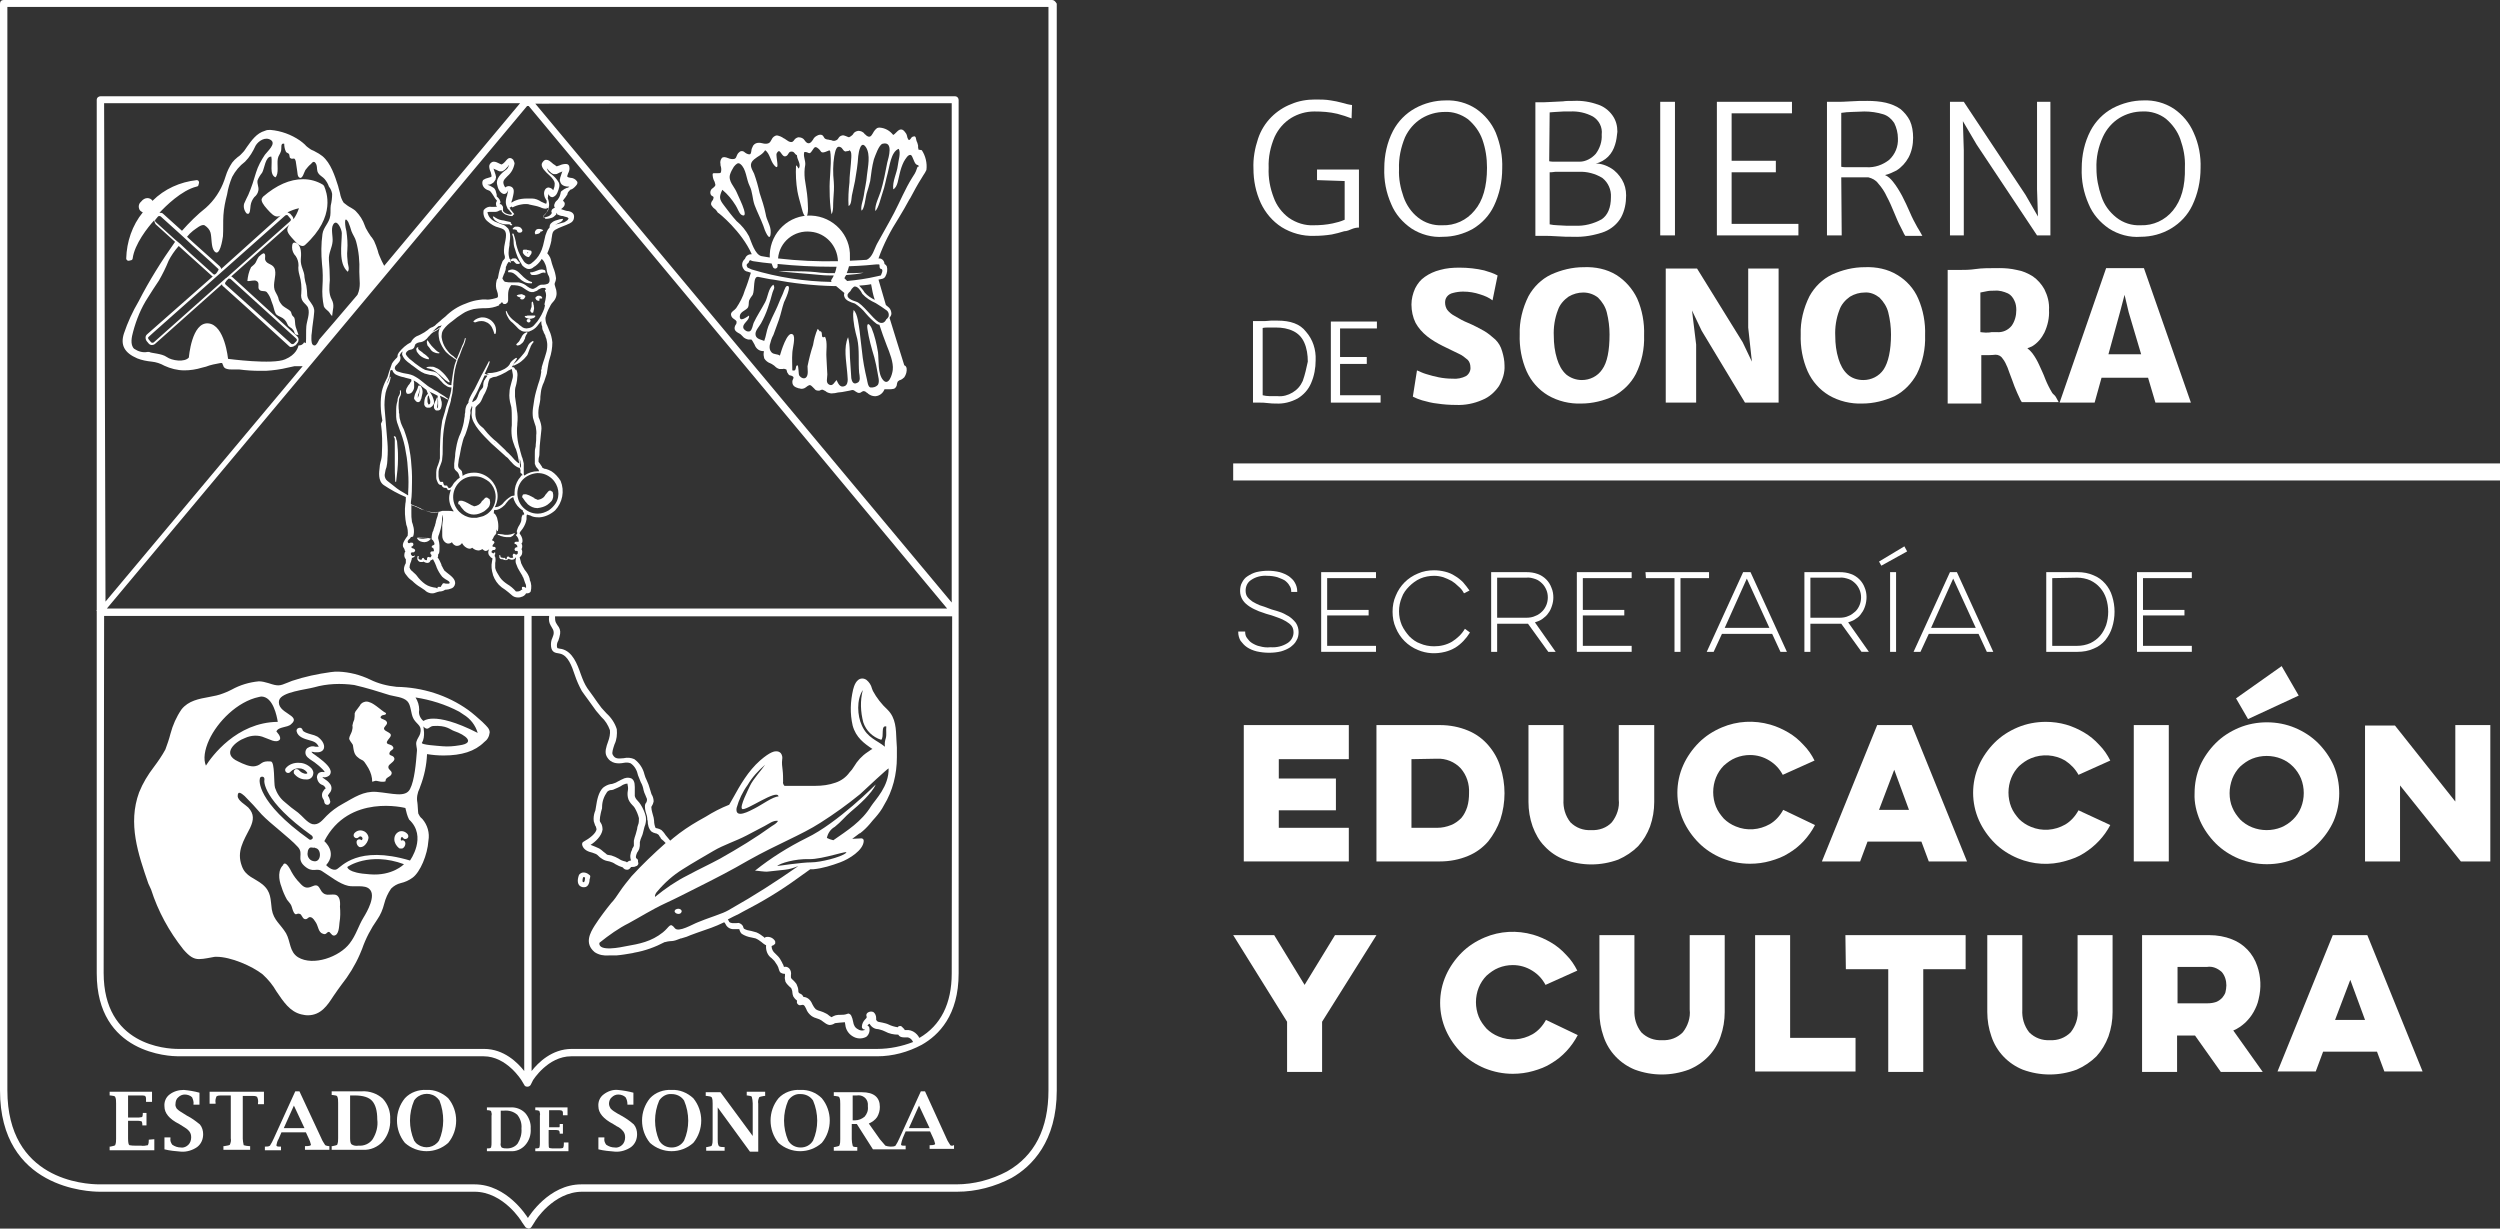 <?xml version="1.0" encoding="utf-8"?>
<!-- Generator: Adobe Illustrator 27.5.0, SVG Export Plug-In . SVG Version: 6.00 Build 0)  -->
<svg version="1.1" id="Capa_1" xmlns="http://www.w3.org/2000/svg" xmlns:xlink="http://www.w3.org/1999/xlink" x="0px" y="0px"
	 viewBox="0 0 542.7 266.7" style="enable-background:new 0 0 542.7 266.7;" xml:space="preserve">
<rect x="0" y="0" width="542.7" height="266.7" fill="#333333" stroke="none"/>
<style type="text/css">
	.st0{fill:#FFFFFF;}
</style>
<path class="st0" d="M110.7,240.4h-5v0.6h0.1c0.4,0,0.7,0.1,0.8,0.2c0.1,0.3,0.2,0.7,0.1,1v5.8c0,0.4,0,0.7-0.1,1.1
	c-0.2,0.2-0.5,0.2-0.8,0.2h-0.1v0.6h5.1c1.2,0.1,2.4-0.4,3.2-1.3c0.9-1,1.3-2.3,1.2-3.6c0.1-1.2-0.4-2.5-1.2-3.4
	C113.1,240.7,111.9,240.3,110.7,240.4z M112.4,248.2c-0.5,0.7-1.4,1.1-2.3,1.1c-0.4,0-0.8,0-1.2-0.2c-0.2-0.3-0.3-0.6-0.2-1v-7h0.7
	c1.1-0.1,2.1,0.2,2.9,0.9c0.7,0.9,1,1.9,0.9,3C113.3,246.1,113,247.2,112.4,248.2z"/>
<path class="st0" d="M122.4,248.3c0,0.5-0.1,0.8-0.2,0.9c-0.3,0.1-0.7,0.1-1.1,0.1h-0.8c-0.3,0-0.7,0-1-0.1c-0.2,0-0.2-0.4-0.2-1.1
	v-2.8h1.4c0.3,0,0.5,0,0.8,0.1c0.1,0.1,0.2,0.2,0.2,0.6v0.1h0.7V244h-0.7v0.1c0,0.4,0,0.6-0.1,0.6c-0.3,0-0.6,0-0.9,0h-1.3V241h2
	c0.3,0,0.5,0,0.8,0.1c0.1,0.1,0.2,0.2,0.2,0.5c0,0,0,0.2,0,0.4v0.1h1v-1.7h-7v0.6h0.1c0.4,0,0.7,0.1,0.8,0.2c0.1,0.3,0.2,0.7,0.1,1
	v5.8c0,0.4,0,0.7-0.1,1.1c-0.2,0.2-0.5,0.2-0.8,0.2h-0.1v0.6h7.2V248h-1V248.3z"/>
<path class="st0" d="M32.3,247.4c0,0.4,0,0.8-0.2,1.2c-0.5,0.1-1,0.2-1.5,0.1h-1.1c-0.5,0-0.9,0-1.4-0.1c-0.2-0.1-0.3-0.6-0.3-1.5
	v-3.8h1.8c0.4,0,0.7,0,1.1,0.1c0.1,0.1,0.2,0.3,0.2,0.8v0.1h0.9v-2.7H31v0.1c0,0.5-0.1,0.8-0.2,0.8c-0.4,0.1-0.8,0.1-1.2,0.1h-1.8
	v-4.8h2.7c0.3,0,0.7,0,1,0.1c0.1,0.1,0.2,0.3,0.2,0.6c0,0,0,0.2,0,0.5v0.2H33V237h-9.2v0.8H24c0.6,0.1,0.9,0.1,1,0.3
	c0.2,0.4,0.2,0.9,0.2,1.4v7.7c0,0.5,0,0.9-0.2,1.4c-0.1,0.1-0.5,0.2-1,0.3h-0.2v0.8h9.7v-2.4L32.3,247.4L32.3,247.4z"/>
<path class="st0" d="M40.6,242.2l-0.8-0.5c-0.5-0.3-1-0.6-1.4-1c-0.2-0.3-0.4-0.7-0.3-1.1c0-0.5,0.2-1.1,0.6-1.4
	c0.4-0.4,0.9-0.6,1.4-0.6c0.6,0,1.2,0.2,1.6,0.6c0.2,0.5,0.4,1,0.3,1.5v0.1h1.3v-2.6c-1.1-0.3-2.3-0.5-3.4-0.6c-1.1,0-2.2,0.3-3.1,1
	c-0.8,0.6-1.2,1.6-1.1,2.6c0,1.4,1,2.7,3.2,3.8l0.8,0.5c0.5,0.3,1,0.6,1.4,1.1c0.3,0.4,0.4,0.8,0.4,1.3c0,0.6-0.2,1.2-0.6,1.6
	c-0.4,0.4-1,0.7-1.6,0.6c-0.7,0-1.3-0.2-1.9-0.6c-0.3-0.4-0.5-0.9-0.4-1.4v-0.2h-1.3v2.6c1.2,0.3,2.4,0.4,3.6,0.5
	c1.2,0.1,2.5-0.3,3.5-1c0.9-0.7,1.3-1.7,1.3-2.8c0-0.7-0.2-1.5-0.7-2.1C42.4,243.3,41.6,242.7,40.6,242.2z"/>
<path class="st0" d="M45.5,239.6h1.3v-0.2c-0.1-0.5,0-0.9,0.2-1.4c0.3-0.2,0.7-0.2,1-0.2h2.1v9.3c0.1,0.5,0,0.9-0.2,1.4
	c-0.1,0.1-0.5,0.2-1.2,0.3h-0.2v0.8h5.8v-0.8h-0.2c-0.4,0-0.8-0.1-1.2-0.2c-0.1-0.5-0.2-1-0.2-1.4v-9.3h2.1c0.3,0,0.7,0,1,0.2
	c0.2,0.4,0.3,0.9,0.2,1.4v0.2h1.3V237H45.5V239.6z"/>
<path class="st0" d="M70.6,248.6c-0.3-0.5-0.6-0.9-0.8-1.4L65,236.9h-0.9l-4.7,10.3c-0.2,0.5-0.5,1-0.8,1.5
	c-0.3,0.2-0.6,0.2-0.9,0.2h-0.2v0.8H61v-0.8h-0.2h-0.3c-0.3,0-0.5-0.1-0.5-0.3c0.1-0.5,0.2-0.9,0.5-1.4l0.6-1.4h5.3l0.6,1.3
	c0.2,0.4,0.4,0.9,0.5,1.4c0,0.2-0.4,0.3-1.1,0.3h-0.2v0.8h5.3v-0.8h-0.1C71.1,248.8,70.8,248.7,70.6,248.6z M61.6,244.9l2.2-4.9
	l2.3,4.9H61.6z"/>
<path class="st0" d="M78.6,236.9h-0.7h-1.8H72v0.8h0.2c0.6,0.1,0.9,0.1,1,0.3c0.2,0.4,0.2,0.9,0.2,1.4v7.7c0,0.5,0,0.9-0.2,1.4
	c-0.1,0.1-0.5,0.2-1,0.3H72v0.8h6.8c1.6,0.1,3.2-0.6,4.3-1.8c1.1-1.3,1.7-3,1.6-4.8c0.1-1.7-0.5-3.3-1.6-4.5
	C81.9,237.4,80.2,236.8,78.6,236.9z M80.9,247.3c-0.7,1-1.9,1.5-3.1,1.4c-0.5,0.1-1.1,0-1.5-0.3c-0.2-0.2-0.3-0.6-0.3-1.3v-9.3h1
	c1.8,0,3.1,0.4,3.8,1.2s1.1,2.1,1.1,4C82.1,244.5,81.7,246,80.9,247.3z"/>
<path class="st0" d="M92.6,236.6c-1.7-0.1-3.5,0.5-4.7,1.8c-2.3,2.8-2.3,6.9,0,9.7c2.7,2.4,6.7,2.4,9.4,0c2.3-2.8,2.3-6.9,0-9.7
	C96,237.2,94.3,236.5,92.6,236.6z M95.3,247.6c-1,1.5-3,1.9-4.5,0.9c-0.4-0.2-0.7-0.6-0.9-0.9c-1.2-2.8-1.2-5.9,0-8.7
	c1-1.5,3.1-1.9,4.6-0.9c0.3,0.2,0.6,0.5,0.9,0.9C96.5,241.7,96.5,244.9,95.3,247.6z"/>
<path class="st0" d="M134.9,242.2l-0.9-0.5c-0.5-0.3-1-0.6-1.4-1c-0.2-0.3-0.4-0.7-0.4-1.1c0-0.5,0.2-1.1,0.6-1.4
	c0.4-0.4,0.9-0.6,1.4-0.6c0.6,0,1.2,0.2,1.6,0.6c0.3,0.5,0.4,1,0.4,1.5v0.1h1.3v-2.6c-1.1-0.3-2.3-0.5-3.4-0.6
	c-1.1-0.1-2.2,0.3-3.1,1c-0.8,0.6-1.2,1.6-1.1,2.6c0,1.4,1.1,2.7,3.2,3.8l0.8,0.5c0.5,0.2,1,0.6,1.4,1.1c0.3,0.4,0.4,0.8,0.4,1.3
	c0,0.6-0.2,1.2-0.6,1.6c-0.4,0.4-1,0.7-1.6,0.6c-0.7,0-1.3-0.2-1.9-0.6c-0.3-0.4-0.5-0.9-0.4-1.4v-0.2h-1.3v2.6
	c1.2,0.3,2.4,0.4,3.6,0.5c1.2,0.1,2.5-0.3,3.5-1c0.9-0.7,1.3-1.7,1.3-2.8c0-0.7-0.2-1.5-0.7-2.1
	C136.7,243.3,135.8,242.7,134.9,242.2z"/>
<path class="st0" d="M145.8,236.6c-1.7-0.1-3.5,0.5-4.7,1.8c-2.3,2.8-2.3,6.9,0,9.7c2.7,2.4,6.7,2.4,9.4,0c2.3-2.8,2.3-6.9,0-9.7
	C149.2,237.2,147.5,236.5,145.8,236.6z M148.5,247.6c-0.6,1-1.6,1.5-2.7,1.5c-1.1,0-2.1-0.5-2.7-1.5c-1.2-2.8-1.2-5.9,0-8.7
	c0.6-0.9,1.6-1.5,2.7-1.4c1.1,0,2.1,0.5,2.7,1.4C149.7,241.7,149.7,244.9,148.5,247.6z"/>
<path class="st0" d="M162,237.8h0.2c0.6,0.1,0.9,0.1,1,0.3c0.1,0.4,0.2,0.9,0.2,1.4v7.1l-7-9.5h-3.2v0.8h0.2
	c0.6,0.1,0.9,0.1,1.1,0.3c0.2,0.4,0.2,0.9,0.2,1.4v7.7c0,0.5,0,0.9-0.2,1.4c-0.1,0.1-0.4,0.2-1,0.3h-0.2v0.8h4V249H157
	c-0.6,0-0.9-0.1-1-0.3c-0.2-0.4-0.2-0.9-0.2-1.4v-6.9l7,9.6h1.8v-10.4c-0.1-0.5,0-0.9,0.2-1.4c0.1-0.1,0.5-0.2,1.1-0.3h0.2V237h-4
	v0.8H162z"/>
<path class="st0" d="M173.7,236.6c-1.7-0.1-3.5,0.5-4.7,1.8c-2.3,2.8-2.3,6.9,0,9.7c2.7,2.4,6.7,2.4,9.4,0c2.3-2.8,2.3-6.9,0-9.7
	C177.2,237.2,175.5,236.5,173.7,236.6z M176.5,247.6c-0.6,1-1.6,1.5-2.7,1.5c-1.1,0-2.1-0.5-2.7-1.5c-1.2-2.8-1.2-5.9,0-8.7
	c0.6-0.9,1.6-1.5,2.7-1.4c1.1,0,2.1,0.5,2.7,1.4C177.7,241.7,177.7,244.9,176.5,247.6z"/>
<path class="st0" d="M206.3,248.6c-0.3-0.5-0.6-0.9-0.8-1.4l-4.7-10.3h-0.9l-4.7,10.3c-0.2,0.5-0.5,1-0.8,1.5
	c-0.3,0.2-0.6,0.2-0.9,0.2h-0.2h-0.1c-0.3,0-0.7-0.1-1-0.2c-0.4-0.5-0.8-0.9-1.2-1.4l-2.4-3.4c0.7-0.3,1.4-0.8,1.8-1.4
	c0.4-0.7,0.6-1.4,0.6-2.2c0-2.1-1.3-3.2-3.9-3.2h-0.8h-1.6H181v0.8h0.2c0.6,0.1,0.9,0.1,1,0.3c0.2,0.4,0.2,0.9,0.2,1.4v7.7
	c0,0.5,0,0.9-0.2,1.4c-0.1,0.1-0.5,0.2-1,0.3H181v0.8h5.1V249h-0.2c-0.5,0-0.8-0.1-0.8-0.3c-0.1-0.4-0.2-0.9-0.2-1.4V244h1.1
	l3.5,5.5h7.1v-0.8h-0.2h-0.3c-0.4,0-0.5-0.1-0.5-0.3c0.1-0.5,0.2-0.9,0.4-1.4l0.6-1.4h5.3l0.6,1.3c0.2,0.4,0.4,0.9,0.5,1.4
	c0,0.2-0.4,0.3-1.1,0.3h-0.1v0.8h5.3v-0.8H207C206.8,248.8,206.4,248.7,206.3,248.6z M187.7,242.4c-0.6,0.5-1.3,0.8-2.1,0.8h-0.5
	v-5.4h0.9c1.2-0.2,2.3,0.6,2.4,1.8c0,0.2,0,0.4,0,0.6C188.5,241.1,188.2,241.8,187.7,242.4z M197.3,244.9l2.2-4.9l2.3,4.9H197.3z"/>
<path class="st0" d="M146.8,197.4l0.1-0.1c-1.2,0.6,0.3,1.5,0.9,0.9S147.4,197,146.8,197.4z"/>
<path class="st0" d="M128.6,185.1c0.3,0.1,0.5,0.2,0.8,0.3c0.2,0.1,0.4,0.3,0.6,0.5c0.1,0.1,0.3,0.3,0.5,0.4
	c0.4,0.3,0.8,0.5,1.3,0.6l0.5,0.1c0.4,0.1,0.9,0.3,1.3,0.6c0.5,0.3,1,0.5,1.6,0.7c0.2,0.3,0.5,0.5,0.9,0.5h0.1
	c0.3,0,0.6-0.3,0.8-0.6h0.2c0.3,0,0.6,0,0.9-0.2h0.1c0.3-0.2,0.5-0.5,0.3-0.9V187c0-0.1,0-0.1,0-0.2c0-0.2-0.2-0.4-0.4-0.5
	c-0.1-0.2-0.1-0.5,0.2-1.2c0.1-0.1,0.1-0.2,0.2-0.3c0.1-0.2,0.3-0.5,0.3-0.7c0.1-0.3,0.1-0.6,0.1-0.9c0-0.1,0-0.3,0-0.4
	c0.1-0.4,0.2-0.8,0.4-1.2s0.3-0.9,0.4-1.3c0.1-0.3,0.1-0.5,0.2-0.8c0.3-0.7,0.4-1.4,0.3-2.2c-0.2-0.9-0.6-1.8-1.1-2.6
	c-0.2-0.3-0.4-0.6-0.7-0.9c-0.3-0.3-0.5-0.6-0.6-1c0-0.4,0-0.8,0-1.2c0-1,0.1-2.1-0.7-2.6c-0.7-0.3-1.4-0.2-2.1,0.2
	c-0.3,0.1-0.5,0.3-0.8,0.4c-0.3,0.2-0.7,0.4-1.1,0.5c-0.2,0.1-0.4,0.1-0.5,0.1c-0.6,0.1-1.2,0.4-1.7,0.8c-1,1-1.3,2.7-1.5,4
	l-0.1,0.6c0,0.2-0.1,0.5-0.2,0.7c-0.2,0.6-0.3,1.3-0.2,2c0.1,0.3,0.2,0.6,0.3,0.9c0.2,0.2,0.2,0.5,0.3,0.8c-0.1,0.9-1.5,2-2.8,2.7
	c-0.3,0.1-0.4,0.5-0.3,0.8C126.7,184.5,127.7,184.9,128.6,185.1z M130.8,180.1c0-0.5-0.1-1.1-0.4-1.5c-0.1-0.1-0.2-0.3-0.2-0.5
	c0-0.5,0.1-1,0.2-1.5c0.1-0.3,0.1-0.6,0.2-0.8s0.1-0.4,0.1-0.6c0-1.2,0.4-2.3,1.1-3.3c0.3-0.3,0.6-0.4,1-0.4c0.2,0,0.4-0.1,0.6-0.2
	c0.5-0.2,0.9-0.4,1.3-0.6c0.2-0.1,0.4-0.3,0.7-0.4c0.2-0.1,0.5-0.2,0.8-0.2l0,0c0.1,0.5,0.2,1,0.1,1.5c-0.1,0.5-0.1,1,0,1.5
	c0.1,0.6,0.5,1.2,1,1.7c0.2,0.2,0.4,0.4,0.5,0.6c0.4,0.7,0.7,1.4,0.9,2.2c0,0.5,0,1.1-0.2,1.5c-0.1,0.3-0.2,0.6-0.2,0.9
	c-0.1,0.4-0.2,0.8-0.3,1.1c-0.2,0.5-0.3,1-0.4,1.4c0,0.2,0,0.4,0,0.6c0,0.2,0,0.4,0,0.5c-0.1,0.2-0.1,0.3-0.2,0.4
	c-0.1,0.1-0.2,0.3-0.2,0.5c-0.4,0.7-0.5,1.6-0.2,2.3c-0.1,0-0.3,0-0.4,0.1c-0.2,0-0.3,0.2-0.5,0.3c-0.1-0.1-0.3-0.2-0.4-0.2
	c-0.5-0.1-1-0.3-1.4-0.6c-0.5-0.3-1-0.5-1.6-0.7l-0.6-0.1c-0.3,0-0.5-0.2-0.7-0.4l-0.4-0.3c-0.3-0.3-0.6-0.5-0.9-0.7
	c-0.3-0.1-0.6-0.3-0.9-0.4c-0.3-0.1-0.7-0.3-1-0.4C129.2,182.8,130.6,181.5,130.8,180.1L130.8,180.1z"/>
<path class="st0" d="M128.1,190.4c0.1-0.2,0-0.4-0.2-0.5c-0.3-0.3-0.8-0.5-1.2-0.5c-0.3,0-0.6,0.1-0.8,0.3c-0.1,0.1-0.1,0.1-0.2,0.2
	c-0.5,1.3-0.3,2.3,0.5,2.6c0.2,0.1,0.4,0.1,0.6,0.1c1,0,1.2-1.2,1.2-1.8C128.1,190.7,128.1,190.6,128.1,190.4z M127,190.7
	c0,0.3-0.1,0.6-0.2,0.8c0,0,0,0-0.2,0s-0.2-0.6,0-1.1c0.1,0,0.3,0,0.4,0.1L127,190.7z"/>
<path class="st0" d="M228.4,0H0.8C0.3,0,0,0.3,0,0.8l0,0v235.9c0,21.4,19.4,22,21.6,22H103c6.3,0,10.3,6.5,10.3,6.6l0.7,1
	c0.1,0.2,0.4,0.3,0.7,0.4c0.3,0,0.5-0.1,0.7-0.4l0.7-1.1c0-0.1,4-6.5,10.3-6.5h81.4c4.1,0,8.2-1.1,11.8-3c4.4-2.5,9.8-7.9,9.8-19
	V0.8C229.1,0.3,228.8,0,228.4,0z M227.6,236.7c0,8.3-3,14.2-9,17.6c-3.4,1.8-7.2,2.8-11,2.8h-81.4c-7.1,0-11.4,7-11.6,7.3l0,0l0,0
	c-0.2-0.3-4.5-7.3-11.6-7.3H21.6c-3.3,0-20-1-20-20.4V1.5h226V236.7z"/>
<path class="st0" d="M21,211.3c0,17.5,15.9,18,17.7,18H105c5,0,8.2,5.2,8.2,5.2l0.6,1c0.1,0.3,0.4,0.4,0.7,0.4
	c0.3,0,0.6-0.2,0.7-0.4l0.5-1c0,0,3.2-5.2,8.3-5.2h66.4c3.4,0,6.7-0.9,9.7-2.5c3.7-2.1,8-6.4,8-15.5V21.7c0-0.4-0.3-0.8-0.8-0.8
	H21.8c-0.4,0-0.8,0.3-0.8,0.8v110.7l-0.1,0.1l0.1,0.1V211.3z M190.4,227.7h-66.3c-4.3,0-7.3,3-8.7,4.8v-98.8h3.8c0,0.1,0,0.1,0,0.2
	c-0.1,0.6,0,1.3,0.3,1.8c0.1,0.2,0.3,0.5,0.4,0.7c0.2,0.3,0.3,0.6,0.3,1s-0.2,0.8-0.3,1.1c-0.2,0.4-0.3,0.9-0.3,1.4
	c0,1.5,0.7,1.8,1.5,1.9l0.5,0.1c1.7,0.4,2.5,2.6,3.2,4.7c0.4,1.2,0.9,2.3,1.5,3.4c0.4,0.6,0.8,1.1,1.3,1.8c0.6,0.8,1.2,1.7,1.8,2.5
	c0.4,0.5,0.8,0.9,1.1,1.3c0.9,0.8,1.5,1.8,1.9,2.9c0.1,0.8-0.1,1.7-0.4,2.5c-0.4,1.1-0.8,2.3-0.3,3.2c0.9,1.7,2.6,1.6,3.7,1.4
	c0.5-0.1,1-0.1,1.5,0.1c0.9,0.6,1.4,1.6,1.6,2.6c0.2,0.5,0.4,1,0.6,1.5c0.3,0.5,0.5,1.1,0.6,1.7c0.1,0.4,0.2,0.7,0.4,1.1
	c0.1,0.2,0.1,0.3,0.2,0.5c0.2,0.3,0.2,0.7,0,1.1c-0.2,0.2-0.3,0.5-0.3,0.8c0,0.6,0.1,1.1,0.3,1.7c0.1,0.3,0.2,0.6,0.2,0.9
	c0,0.2,0,0.4,0.1,0.6c0,0.8,0.2,1.7,0.8,2.3c0.3,0.2,0.5,0.3,0.9,0.4c0.2,0,0.3,0.1,0.5,0.2c0.2,0.1,0.3,0.3,0.4,0.5
	c0.1,0.1,0.2,0.2,0.2,0.3s0.3,0.4,0.6,0.6l0.5,0.5c-2.6,2.3-5.1,4.7-7.4,7.2c-0.9,1.1-1.8,2.2-2.6,3.4c-0.6,0.9-1.2,1.8-1.8,2.4
	c-1.3,1.6-2.5,3.2-3.6,4.9c-1,1.6-2.3,3.9,0,5.8c0.9,0.6,2,0.8,3.1,0.7h1.6c1.2-0.1,2.3-0.3,3.5-0.5l0.4-0.1
	c2.3-0.4,4.5-1.2,6.6-2.3h0.1c0.4-0.1,0.8-0.2,1.1-0.2c0.5,0,1-0.1,1.5-0.3l0.8-0.3h0.1c0.8-0.2,1.6-0.5,2-0.7
	c1-0.4,1.7-0.6,2.5-0.9c0.6-0.2,1.2-0.4,2-0.7s1.8-0.7,2.8-1.2c0.1,0.1,0.2,0.2,0.3,0.4c0.3,0.7,1,1.1,1.7,1.1c0.3,0,0.7,0,1,0h0.3
	v0.1c0.1,0.3,0.2,0.6,0.5,0.9c0.6,0.4,1.4,0.7,2.1,0.8c0.3,0.1,0.6,0.1,0.9,0.2c0.5,0.2,0.9,0.5,1.3,0.8c0.2,0.2,0.5,0.4,0.8,0.6
	c0.1,0,0.2,0.1,0.2,0.1c-0.1,1.1,0.3,2.2,1.2,2.8l0.6,0.6c0.2,0.3,0.4,0.6,0.6,0.9l0.2,0.4c0,0,0.1,0.2,0.1,0.3
	c0.1,0.3,0.2,0.7,0.4,0.9c0.3,0.2,0.6,0.3,1,0.3l0,0c0,0.2,0,0.3,0,0.5c-0.1,0.4,0,0.8,0.1,1.2c0.2,0.4,0.5,0.7,0.8,1
	c0.2,0.2,0.4,0.3,0.5,0.5c0.1,0.3,0.2,0.5,0.2,0.8s0.1,0.6,0.2,0.9c0.2,0.3,0.4,0.6,0.7,0.8l0.1,0.1c0,0.1,0,0.1,0,0.2
	c-0.1,0.4,0.2,0.7,0.5,0.8c0.1,0,0.2,0,0.3,0c0.7-0.2,0.8,0,1.2,0.8c0.2,0.6,0.6,1.1,1.1,1.5c0.4,0.3,0.9,0.5,1.3,0.6
	c0.3,0.1,0.6,0.2,0.9,0.4c0.1,0.1,0.3,0.2,0.4,0.3c0.4,0.3,0.8,0.6,1.3,0.7c0.4,0,0.8-0.1,1.1-0.3c0.1-0.1,0.2-0.1,0.2-0.1
	c0.3,0,0.6-0.1,0.9-0.1c0.4,0,0.8-0.1,1.2-0.1c0,0.2,0.1,0.4,0.1,0.6c0.1,1,0.7,1.9,1.5,2.4c0.9,0.6,2,0.7,3,0.2
	c0.6-0.4,0.9-1.3,0.7-2c0-0.2-0.1-0.3-0.3-0.4l-0.1-0.1l0.1-0.1l0.3-0.3c0,0.1,0,0.1,0.1,0.1c0.4,0.7,1.1,1.1,1.8,1.1l0.4,0.1
	c0.4,0.1,0.7,0.2,1.1,0.4c0.9,0.5,1.9,0.7,2.9,0.7c0.1,0.2,0.3,0.4,0.6,0.5s0.7,0.1,1,0.1c0.2,0,0.3,0,0.5,0c0.4,0.1,0.8,0.4,1,0.8
	l0.1,0.2C195.9,227.1,193.2,227.7,190.4,227.7z M161.1,175.6c0.7,0.6,7.7-4.5,7.9-2.7c-1.2,0-3.6,1.8-5.2,2.6
	c-1,0.5-4.3,2.4-3.9-0.1c0.5-1.8,1.3-3.5,2.4-5c1-1.7,2.3-3.1,3.8-4.4c-0.8,1.2-2.6,3.1-3.3,4.6
	C162.5,171.3,160.5,175.1,161.1,175.6L161.1,175.6z M187.4,156.8c0.6,1.8,2,3.2,3.9,3.8c0.7-0.7-0.2-3.2,1.1-2.9v0.1
	c-0.1,0.7,0.1,1.6-0.1,2.4c-0.2,0.6-0.3,1.2-0.2,1.9c-1.7-1.4-3.8-1.9-5-4.6c-1-2.1-1.2-5.6,0.2-7.7
	C186.7,152.1,186.8,154.5,187.4,156.8L187.4,156.8z M192.9,166.8c0.1,3.9-2.9,6.8-3.8,8.2c-2.1,3.4-5.2,5.3-8.2,7.4
	c-0.5-0.1-1-0.3-1.4-0.5c0.2-1,0.8-1.9,1.7-2.4c1.4-1.1,2.2-2.2,3.5-3.3c1.7-1.4,4.6-4,5.4-5.9c0,0-8.3,8.4-15,11.6
	c-4,2-7.7,4.3-11.2,7.1c0.6,0,2.1,0.3,2.8,0.2c1.7-0.2,2-0.2,3.7-0.4c1-0.1,1.9-0.4,2.9-0.8c-4.7,3.3-9.7,6.5-14.5,9.2
	c-0.8,0.5-1.6,0.9-2.5,1.2c-1.5,0.6-2.6,0.9-4.8,1.8c-1.1,0.4-4.2,2.3-5,1.3c-1.1-1.4-1.1-0.3-2.6,0.9c-2.5,2-5.1,2.5-8,3
	c-1,0.2-6,1.3-5.8-0.7l0.1-0.1c2-1.6,4.1-3.1,6.3-4.2c2.4-1.3,5.1-3,7.9-4.3c2.4-1.1,4.7-2.3,6.9-3.4c3.8-1.9,7.5-3.8,11.1-5.9
	c6.4-3.6,11.5-5.5,15.7-8.2c3-1.9,5.9-4,8.6-6.2C188.2,171,192.6,166.9,192.9,166.8L192.9,166.8z M183.6,185.2c-1.1,0.9-5.5,2-7.5,2
	s-7.4,0.8-7.4,0.8c0.6-0.6,3.9-1.6,6.9-1.5S184.7,184.3,183.6,185.2L183.6,185.2z M162,181.4c1.3-0.7,2.7-1.4,4-2.1
	c0.8-0.4,1.9-1.3,2.9-1.1c-0.3,0.5-0.8,0.8-1.3,1.1c-3.6,2.6-7.4,4.9-11.3,7.1c-2.2,1.2-4.6,2.3-7,3.6c-2.6,1.3-4.9,2.9-7.1,4.7
	c-0.1-0.4,0.2-0.9,0.5-1.2c1.6-1.9,3.4-3.5,5.5-4.8c2.2-1.4,4.5-2.7,6.7-4S159.7,182.6,162,181.4z M206.6,211.3c0,6.6-2.4,11.3-7,14
	c-0.1-0.1-0.2-0.2-0.2-0.3c-0.4-0.6-1-1.1-1.7-1.3c-0.3-0.1-0.6-0.1-0.9-0.1c-0.1,0-0.3,0-0.4,0l-0.1-0.2c-0.2-0.2-0.4-0.4-0.6-0.6
	c-0.2-0.1-0.4-0.1-0.6,0c-0.1,0-0.2,0.1-0.2,0.2c-0.7-0.1-1.4-0.3-2-0.6c-0.4-0.2-0.9-0.3-1.3-0.4l-0.5-0.1
	c-0.6-0.1-0.6-0.1-0.9-0.5c0-0.1,0-0.2,0-0.4c0-0.5-0.2-1-0.6-1.3c-0.4-0.2-0.9-0.1-1.2,0.1c-0.3,0.2-0.4,0.5-0.3,0.8
	c0.1,0.2,0.1,0.3-0.3,0.7c-0.4,0.4-0.7,1-0.7,1.6c0,0.2,0.1,0.4,0.3,0.5c0.1,0.1,0.2,0.1,0.4,0.1l-0.1,0.1c-0.5,0.2-1.1,0.1-1.5-0.2
	c-0.6-0.3-0.9-0.9-1-1.6c-0.1-0.5-0.2-0.9-0.4-1.3c-0.1-0.2-0.2-0.3-0.4-0.4c-0.2-0.1-0.3-0.1-0.5,0c-0.5,0.2-1,0.2-1.4,0.2
	s-0.7,0-1.1,0.1c-0.3,0.1-0.5,0.2-0.7,0.3c-0.1,0.1-0.1,0.1-0.2,0.1c-0.2-0.1-0.5-0.3-0.6-0.4c-0.2-0.2-0.4-0.3-0.6-0.4
	c-0.4-0.2-0.8-0.4-1.2-0.5s-0.7-0.2-1-0.4c-0.3-0.3-0.5-0.6-0.7-1c-0.3-0.7-0.8-1.6-2-1.7c-0.1-0.3-0.4-0.6-0.7-0.7
	c-0.2-0.1-0.2-0.1-0.3-0.2c-0.1-0.2-0.1-0.3-0.1-0.5c0-0.5-0.2-0.9-0.4-1.4c-0.2-0.3-0.5-0.6-0.7-0.8s-0.4-0.3-0.5-0.6
	c0-0.2,0-0.4,0-0.5c0.1-0.5,0-1.1-0.4-1.5c-0.3-0.3-0.7-0.4-1.1-0.3l-0.1-0.2c0-0.2-0.1-0.3-0.2-0.5c-0.1-0.1-0.1-0.3-0.2-0.4
	c-0.2-0.4-0.5-0.9-0.8-1.2c-0.2-0.2-0.4-0.4-0.6-0.6c-0.5-0.4-0.8-1-0.8-1.6c0.1-0.1,0.3-0.2,0.4-0.2l0.1-0.1
	c0.2-0.1,0.3-0.2,0.3-0.4s0-0.4-0.1-0.5c-0.4-0.6-1.1-0.9-1.8-0.8c-0.2,0-0.3,0.1-0.4,0.2l-0.2-0.2c-0.5-0.4-1.1-0.8-1.6-1
	c-0.4-0.1-0.7-0.2-1.1-0.3c-0.6-0.1-1.1-0.2-1.6-0.5c0-0.1-0.1-0.1-0.1-0.2c-0.1-0.5-0.4-0.8-0.9-1c-0.1-0.1-0.2,0-0.7,0
	c-0.2,0-0.7,0-0.8,0c-0.6-0.1-0.7-0.2-0.8-0.5c-0.1-0.1-0.1-0.2-0.2-0.3c0.8-0.4,1.5-0.8,2.4-1.2l0.9-0.5c4.1-2.1,8.1-4.5,11.8-7.2
	l2.8-2h0.7c2-0.2,3.9-0.8,5.8-1.5c1.9-0.7,5-2.6,5.1-4.6c0-0.1,0-0.3-0.1-0.4c-0.1-0.1-0.2-0.2-0.4-0.2h0c-0.7,0-1.3,0.1-2,0.1
	c0.5-0.4,1-0.7,1.6-1.2h0.1c0.8-0.6,1.5-1.3,2.1-2c0.5-0.6,0.9-1.1,1.2-1.4c0.7-0.8,1.4-1.7,1.9-2.7c1.9-3.1,2.8-6.7,2.8-10.4
	c0-0.2,0-0.5,0-0.9s0-0.9,0-1.2c0-0.6-0.1-1.2-0.1-1.7c-0.1-2.3-0.1-4.7-1.9-6.5c-1.3-1.2-2.4-2.6-3.2-4.1c-0.1-0.2-0.1-0.3-0.2-0.5
	c-0.2-0.8-0.6-1.4-1.2-1.9c-0.3-0.2-0.6-0.3-0.9-0.3c-1.3,0-1.8,1.6-2,2.4c-0.6,2.6-0.7,5.2-0.1,7.8c0.7,2.6,2.5,3.9,4.3,5.1l0,0
	c-0.3,0.1-0.5,0.3-0.8,0.5l-0.3,0.2c-1.2,0.8-2.2,1.9-2.9,3.1c-0.3,0.5-0.6,0.9-1,1.3c-0.7,1-1.8,1.8-3,2.2
	c-1.4,0.5-2.9,0.7-4.4,0.7h-6.7c-0.2-0.2-0.4-0.6-0.3-0.9c0-0.8,0-1.7-0.1-2.5s-0.2-1.5-0.1-2.3c0.1-0.5,0-1-0.3-1.4
	c-0.3-0.3-0.6-0.4-1-0.4c-0.3,0-1.2,0-3.5,2c-2.6,2.3-4.3,5.3-5.9,8.2l-0.8,1.4l0,0c-1.8,0.7-3.5,1.6-5.1,2.6l-1.6,0.9
	c-1.9,1.1-3.7,2.3-5.4,3.7l-0.7,0.6l-0.5-0.6l-0.5-0.6l-0.2-0.3c-0.2-0.3-0.4-0.5-0.7-0.8c-0.3-0.2-0.6-0.3-1-0.4
	c-0.1,0-0.2,0-0.3-0.1c-0.2-0.5-0.3-1-0.3-1.5c0-0.3-0.1-0.5-0.1-0.7c-0.1-0.4-0.2-0.8-0.3-1.1c-0.1-0.4-0.2-0.8-0.2-1.2
	c0-0.1,0.1-0.2,0.1-0.2c0.2-0.3,0.3-0.6,0.4-1c0-0.4-0.1-0.9-0.3-1.3c-0.1-0.1-0.1-0.2-0.2-0.4c-0.1-0.4-0.2-0.7-0.3-1
	c-0.2-0.7-0.4-1.3-0.7-1.9c-0.2-0.4-0.4-0.9-0.5-1.3c-0.3-1.3-1.1-2.5-2.2-3.3c-0.7-0.3-1.5-0.4-2.3-0.2c-1.2,0.1-1.9,0.2-2.4-0.8
	c-0.2-0.4,0.1-1.3,0.4-2.2c0.5-1,0.6-2.2,0.5-3.3c-0.4-1.3-1.2-2.5-2.2-3.4c-0.4-0.4-0.7-0.8-1.1-1.2c-0.6-0.8-1.2-1.6-1.8-2.5
	c-0.4-0.6-0.9-1.2-1.3-1.8c-0.6-0.9-1-1.9-1.4-3c-0.8-2.3-1.8-4.9-4.1-5.5l-0.6-0.1l-0.4-0.1c-0.1-0.2-0.1-0.4-0.1-0.6
	c0-0.3,0.1-0.7,0.3-1c0.2-0.5,0.3-1,0.4-1.5c0.1-0.7-0.1-1.3-0.6-1.9c-0.1-0.2-0.2-0.3-0.3-0.5c-0.2-0.4-0.2-0.8-0.2-1.1
	c0-0.1,0-0.2,0-0.3h86.2L206.6,211.3z M206.6,22.4v108.4L116.2,22.5L206.6,22.4z M205.6,132.1H23.2l91.4-109.3L205.6,132.1z
	 M62.5,46.8l0.5,0.6c0.2,0.2,0.2,0.4,0,0.6c0,0,0,0-0.1,0.1l-13.5,12c-0.1,0.1-0.2,0.1-0.2,0.2L49,60.4l-0.1,0.1L33.4,74.3
	c-0.1,0.1-0.2,0.1-0.3,0.1s-0.2,0-0.3-0.1l0,0l-0.5-0.6c-0.2-0.2-0.2-0.5,0-0.6l1.1-1l14.2-12.6l14.3-12.7c0.1-0.1,0.2-0.1,0.3-0.1
	C62.3,46.6,62.4,46.7,62.5,46.8z M62.4,46.1c0.8-0.4,1.6-0.7,2.5-0.9c-0.3,0.9-0.7,1.7-1.2,2.4c0-0.2-0.1-0.5-0.2-0.6L63,46.4
	C62.8,46.3,62.6,46.2,62.4,46.1z M50.1,60.6l14.2,12.9c0.2,0.2,0.2,0.4,0,0.6L64,74.4l-0.2,0.2c-0.1,0.1-0.2,0.1-0.3,0.1l0,0
	c-0.1,0-0.2,0-0.3-0.1L54.8,67L49,61.8c-0.2-0.2-0.2-0.4,0-0.6l0,0l0.2-0.3l0.1-0.1l0.2-0.2c0-0.1,0.1-0.1,0.2-0.1
	c0.1,0,0.1,0,0.2,0C49.9,60.5,50,60.5,50.1,60.6z M47.3,58.8L47.2,59l-0.3,0.4c-0.1,0.1-0.2,0.1-0.3,0.2c-0.1,0-0.2,0-0.3-0.1
	l-5.1-4.6l-2-1.9L38,52l-4.2-3.8c-0.2-0.2-0.2-0.4,0-0.6l0.5-0.6c0.1-0.1,0.2-0.1,0.3-0.1s0.2,0,0.3,0.1l4.1,3.7l1.2,1.1l1.5,1.4
	l4.1,3.7l1.5,1.4C47.5,58.4,47.5,58.6,47.3,58.8z M38.8,53.4l2.1,1.9l5,4.5c0.1,0.1,0.2,0.2,0.3,0.2L33.6,71.1l-1.7,1.5
	c-0.2,0.2-0.3,0.4-0.3,0.7c0,0.3,0.1,0.5,0.2,0.7l0.5,0.6c0.1,0.1,0.2,0.2,0.3,0.2c0.1,0.1,0.3,0.1,0.4,0.1c0.2,0,0.5-0.1,0.6-0.2
	l14.6-13c0,0.2,0.1,0.4,0.3,0.5l5,4.5l9.2,8.4c0.2,0.2,0.4,0.3,0.6,0.2c0.2,0,0.5-0.1,0.7-0.3h0.1l0.2-0.2l0.3-0.4
	c0.3-0.4,0.3-1-0.1-1.4l-14-12.8c-0.1-0.1-0.2-0.1-0.3-0.2l12.6-11.2c-0.8,1.1-0.5,1.7,0.9,3.2c0.8,1,1.5,1.4,2,1.4
	c0.2,0,0.4-0.1,0.5-0.2c6.9-6.3,4.6-11.7,4.2-12.7c0-0.1-0.1-0.1-0.1-0.2c-0.1-0.1-0.1-0.1-0.2-0.2c-1.3-0.8-2.8-1.2-4.3-1.2
	c-2.9,0-5.8,1.3-8.7,3.8c-0.1,0.1-0.2,0.3-0.3,0.5c-0.1,0.5,0.3,1.2,1.2,2.2s1.5,1.6,2.2,1.6c0.3,0,0.5-0.1,0.7-0.2L48,58.4
	c0-0.2-0.1-0.4-0.3-0.6l-2-1.8l-3.8-3.4l-1.3-1.2c0.4-0.5,0.8-0.9,1.3-1.3c0.6-0.4,1.8-1.5,2.5-1.2c0.6,0.4,1.1,0.9,1.3,1.6
	c0.3,1.1,0.1,3.1,0.8,4c1.2,1.5,1.8-2.5,1.9-3.2c0.1-1.5,0-3.1,0.1-4.6s0.4-3,0.8-4.5c0.2-1.3,0.6-2.6,1.1-3.8
	c0.7-1.3,1.6-2.4,2.8-3.3c1-1,1.7-2.2,2.3-3.5c0.6-1,2.1-2,3.3-1.2s-0.7,2.4-1.3,3.2c-0.8,1.2-1.5,2.5-1.9,3.8
	c-0.5,1.7-1,3.3-1.7,4.9c-0.3,0.6-0.6,1.2-0.9,1.9c-0.2,0.7,0,1.5,0.5,2.1c0.9,0.6,0.8-1.2,0.9-1.7c0.1-0.7,0.4-1.3,0.8-1.8
	c0.5-0.4,0.8-0.9,0.9-1.5c0.1-0.8-0.3-1.3-0.2-2.1c0.2-0.6,0.6-1.2,1-1.7c0.5-0.8,0.7-3.6,2-3.5c0.3,1.4-0.5,3.9,0.9,4.5
	c0.8-0.8,0.3-2.8,0.5-4c0.1-0.7,0.5-1,0.7-1.7s-0.2-1.8,0.7-1.6c0,0.6,0.1,1.2,0.4,1.8c0.2,0.2,0.4,0.2,0.6,0.4s0.1,0.8,0.3,0.9
	c0.6,0.5,0.9-0.4,1.2,0.7c0.1,0.7,0.2,1.3,0.3,2c0.1,0.4,0,1.4,0.6,1.6s0.9-1.2,1.2-1.7c0.4-0.5,0.7-0.9,1.2-1.3
	c0.4-0.5,0.8-0.8,1.2,0.2c0.2,0.6,0,1.2,0.4,1.8s1,0.8,1.4,1.3s0.7,1,0.9,1.6c0.4,0.5,0.6,1,0.7,1.6c0,0.8-0.1,1.7-0.3,2.5
	c-0.1,0.7,0,1.4-0.1,2.2c-0.2,1.6-1.5,2.5-1.7,4c-0.3,2.2-0.3,4.3-0.1,6.5c0.2,1.6,0.2,3.3,0.1,4.9c-0.1,1.4,0,2.9,0.3,4.3
	c0.2,0.5,0.6,0.7,1,1.1s0.4,0.7,0.8,1c0.1-1.4,0.6-2.3-0.1-3.6s-0.5-2.8-0.4-4.2c0-1.5-0.1-3-0.2-4.4c-0.1-1.5,0.7-2.6,0.8-4
	c0.1-1-0.4-2.7,0.1-3.6c0.8-1.5,1.9,1,1.9,1.8c0,2.5-0.8,6.6,1.3,8.4c0.4-0.6,0.1-1.3,0-1.9c-0.1-0.9-0.2-1.9-0.1-2.8
	c0.1-1.4,0-2.7-0.2-4.1c-0.2-0.6-0.7-3.8,0.4-2c0.3,0.7,0.5,1.3,0.7,2c0.3,0.8,0.8,1.4,1,2.2c0.6,2.2,0.8,4.4,0.7,6.6
	c0,1.9,0.4,3.2-0.4,5l-5.2,6.1c-1,1.2-2.1,2.4-3.1,3.6c-0.2,0.4-0.6,1.3-1,1.3c-0.7,0-0.7-1-0.7-1.5s0-0.9,0.1-1.4
	c0.1-1.4,0.4-2.9,0.5-4.3c0.2-1.6-1.3-2.3-1.5-3.6c0-0.7-0.1-1.5-0.2-2.2c-0.2-0.6-0.3-1.2-0.4-1.8c0-1.4-0.9-2.3-0.8-3.9
	c0.1-1,0.2-2.9-0.9-3.5c-0.8-0.4-1,0.1-1,0.9c0,0.7,0.3,1.4,0.8,1.9c0.4,0.6,0.6,1.3,0.6,2c-0.1,0.7,0,1.4,0.2,2.1
	c0.4,1.3,0.5,2.7,0.4,4c-0.1,0.6,0,1.3,0.4,1.8c0.3,0.4,1,0.9,1.1,1.4c0.4,1.2-0.3,2.8-0.4,3.9s0,2.5-0.1,3.7
	c-0.1-0.1-0.3-0.1-0.4-0.2c-0.2,0.5-0.7,0.7-1.2,0.7c-0.1,0.4-0.5,2-2.9,3c-2.7,1.2-12.4-0.1-12.4-0.1s-0.7-7.4-4.3-7.7
	S41,77.6,41,77.6c-0.9,1.1-3.7,0.7-4.8-0.1s-3.4-0.8-3.8-1.1c-0.1,0-0.3,0-0.4,0c-1,0.2-2-0.1-2.9-0.7c-0.9-0.9-0.5-2.6-0.2-3.7
	c0.7-2.6,1.7-5.1,3.2-7.4c0.8-1.3,1.6-2.5,2.4-3.7c0.8-1.4,1.5-2.8,2.1-4.3C37.1,55.6,37.9,54.4,38.8,53.4z M22.6,22.4h90.3
	L83.4,57.7c-0.4-0.7-0.7-1.4-1-2.1c-0.2-0.4-0.3-0.8-0.4-1.2c-0.2-0.7-0.5-1.4-0.8-2.1c-0.2-0.3-0.4-0.7-0.7-1
	c-0.4-0.6-0.8-1.2-1.1-1.8L79.2,49c-0.4-1.2-1.1-2.3-2-3.2c-0.3-0.3-0.7-0.5-1-0.7c-0.6-0.3-1.1-0.7-1.6-1.1
	c-0.4-0.6-0.7-1.4-0.8-2.1c-0.1-0.4-0.2-0.7-0.3-1.1l-0.1-0.4c-0.7-2.2-1.6-5-3.4-6.5c-0.5-0.4-1-0.7-1.6-1c-0.3-0.2-0.7-0.3-1-0.5
	c-0.4-0.3-0.9-0.6-1.2-1c-0.3-0.3-0.7-0.6-1.1-0.9c-1.9-1.3-4.1-2.1-6.4-2.3c-0.4,0-0.8,0-1.2,0.2c-1.8,0.5-2.9,2.1-3.9,3.5
	c-0.3,0.4-0.5,0.8-0.8,1.1c-0.4,0.4-0.7,0.8-1.2,1.1c-0.5,0.4-0.9,0.8-1.2,1.2c-0.6,0.9-1.1,1.9-1.4,2.9l-0.3,0.9
	c-0.8,2.3-2.2,4.4-4,6c-1.9,1.5-3.6,3.2-5.2,5l-4.1-3.7c-0.2-0.2-0.4-0.2-0.6-0.2c-0.1,0-0.2,0-0.2,0c1.3-1.4,4.8-4.9,8.1-5.7
	c0.2,0,0.4-0.2,0.4-0.4l0.1-0.4v-0.1c0-0.3-0.2-0.5-0.5-0.5l0,0l0,0c-3.6,0.4-7,1.9-9.6,4.5C32.9,43.2,32.4,43,32,43
	c-0.5,0-1,0.3-1.3,0.7c-0.5,0.4-0.7,1-0.5,1.6c0.1,0.4,0.4,0.6,0.8,0.8c-2.3,2.8-3.5,6.4-3.6,10c0,0.2,0.1,0.3,0.2,0.4
	c0.1,0.1,0.2,0.1,0.3,0.1H28l0.4-0.1c0.2,0,0.4-0.2,0.4-0.4c0.4-3.1,3.3-6.8,4.7-8.3c0,0.3,0.1,0.6,0.3,0.9l4.2,3.8
	c-2.9,4.1-5.6,8.4-7.9,12.9c-1.3,2.2-2.4,4.6-3.2,7c-0.8,2.5,0.1,4.2,2.9,5.4c1,0.4,2.1,0.6,3.1,0.7c1,0.1,1.9,0.4,2.8,0.9
	c1.3,0.6,2.8,1,4.3,1c1.3,0,2.6-0.2,3.9-0.6l0.8-0.2c1-0.4,2.1-0.6,3.2-0.8c0.1,0,0.2,0,0.3,0c0.1,0.1,0.1,0.3,0.2,0.4
	c0.1,0.5,0.4,0.8,0.9,0.9c0.3,0.1,0.6,0.1,0.9,0.1h0.6c0.4,0,0.8,0,1.1,0c1.5,0.2,3,0.3,4.5,0.3l0,0h1.3c1.6-0.1,3.2-0.3,4.8-0.7
	l1.4-0.3c0.3,0,0.7,0,1,0h0.8l-42.8,51.1L22.6,22.4z M22.6,133.7h91.2v98.8c-1.4-1.8-4.4-4.8-8.7-4.8H38.7
	c-2.7,0-16.2-0.8-16.2-16.5L22.6,133.7z"/>
<path class="st0" d="M63.9,69c-0.1-0.2-0.4-0.4-0.5-0.6c-0.2-0.4-0.1-0.6-0.4-0.9s-1.1-0.7-1.6-1.1c-0.5-0.5-0.9-1.1-1-1.8
	c-0.2-0.6-0.6-1.1-0.8-1.7c-0.4-1.4,0.4-2.9,0.1-4.3s-1.7-1.1-2.1-2.1c-0.2-0.4,0.2-1.3-0.3-1.5c-0.2-0.1-0.9,0.5-1.1,0.7
	c-0.3,0.4-0.5,0.9-0.7,1.3c-0.2,0.4-0.7,0.7-1,1c-0.5,1-0.7,2-0.8,3c0.6,0.1,1.5-0.3,2,0c0.8,0.4,0.1,1.4,0.6,1.9s1.1,0.1,1.6,0.5
	c0.5,0.6,0.8,1.2,1,1.9c0.3,0.7,0.5,1.4,0.7,2.2c0.3,0.9,0.5,0.9,1.3,1.3c0.7,0.3,1.2,0.8,1.5,1.6c0.3,0.7,0.8,0.6,1.2,1.2
	c0.5,0.5,0.1,1.1,1.1,1.1h0.1c-0.2-0.6-0.4-1.1-0.6-1.7S64.1,69.5,63.9,69z"/>
<path class="st0" d="M199.5,32.5h-0.1c0-0.2-0.1-0.3-0.1-0.5c0-0.1,0-0.3,0-0.4c-0.1-0.3-0.1-0.5-0.2-0.7c-0.2-0.3-0.2-0.7-0.3-1
	c0-0.1-0.1-0.2-0.2-0.3c-0.4,0-0.7,0.1-0.9,0.5c-0.1,0.1-0.2,0.3-0.4,0.3l0,0c-0.1,0-0.4-0.6-0.4-0.9c-0.1-0.2-0.1-0.4-0.2-0.5
	c-0.4-0.6-0.7-0.9-1.1-0.9s-0.7,0.3-1.1,0.7c-0.2,0.2-0.4,0.4-0.6,0.5c-0.7-0.9-1.7-1.5-2.9-1.6c-0.2,0-0.4,0-0.6,0.1
	c-0.4,0.3-0.7,0.7-0.9,1.1c-0.4,0.7-0.7,1-1.3,0.6c-0.2-0.1-0.3-0.3-0.5-0.4c-0.3-0.5-0.9-0.7-1.4-0.7c-0.5,0.1-0.9,0.3-1.1,0.7
	c-0.1,0.2-0.3,0.3-0.4,0.4c-0.1,0.1-0.3,0.2-0.5,0.3c-0.1,0-0.2-0.1-0.3-0.1c-0.2-0.1-0.5-0.2-0.8-0.3c-0.5-0.1-1,0.2-1.2,0.6
	c-0.1,0.2-0.3,0.4-0.6,0.5c-0.2,0.1-0.5,0.1-0.8,0c-0.1-0.1-0.3-0.1-0.4-0.1l-0.4-0.1c-0.3,0-0.5-0.1-0.7-0.2
	c-0.1-0.1-0.2-0.2-0.3-0.4c-0.1-0.2-0.3-0.6-1.1-0.4c-0.5,0.2-1,0.5-1.2,1c-0.3,0.4-0.5,0.8-1,0.8l0,0c-0.3,0-0.6-0.3-0.8-0.6
	c-0.3-0.5-0.8-0.7-1.4-0.7c-0.4,0.1-0.7,0.3-0.9,0.6c-0.1,0.2-0.3,0.3-0.4,0.4c-0.3,0.1-0.7,0-1.1-0.3c-0.1-0.1-0.2-0.1-0.3-0.2
	s-0.3-0.2-0.5-0.3c-0.4-0.3-0.9-0.5-1.4-0.6l0,0c-0.5,0-1,0.4-1.2,0.9c-0.1,0.2-0.2,0.3-0.3,0.5c-0.2,0.3-0.6,0.4-0.9,0.4
	c-0.3,0-0.5,0-0.8-0.1s-0.6-0.1-0.8-0.1c-0.5,0-0.9,0.2-1.2,0.6c-0.2,0.4-0.4,0.8-0.4,1.2c-0.1,0.6-0.2,0.7-0.4,0.7
	c-0.3,0-0.5-0.1-0.7-0.2c-0.1-0.1-0.2-0.1-0.3-0.2c-0.2-0.2-0.4-0.3-0.7-0.3s-0.5,0.2-0.7,0.4s-0.3,0.5-0.4,0.7
	c-0.1,0.3-0.2,0.5-0.5,0.6c-0.5,0.1-0.9,0-1.4-0.2s-1-0.3-1.3,0c-0.3,0.4-0.4,0.8-0.3,1.3c0,0.2,0,0.4,0.1,0.6
	c0.1,0.4,0.1,0.8,0,1.2c-0.1,0.2-0.3,0.2-0.7,0.2h-0.4c-0.2,0-0.3,0-0.5,0c-0.1,0-0.2,0.1-0.2,0.2c0,0.5,0.1,1,0.3,1.4
	c0.2,0.3,0.2,0.6,0.3,0.9c0,0.3-0.2,0.4-0.5,0.7c-0.4,0.2-0.6,0.6-0.6,1s0.2,0.7,0.5,0.8c0.2,0.1,0.3,0.2,0.1,0.7
	c0,0.1-0.1,0.2-0.2,0.3c-0.2,0.3-0.3,0.6-0.2,0.9c0.2,0.3,0.4,0.6,0.7,0.8s0.5,0.5,0.7,0.8c0,0,0,0.1,0.1,0.1s5.1,4,7.3,9H163
	c-0.6,0-1.1,0.4-1.3,1c-0.7,0.6-0.8,1.6-0.2,2.3l0,0c0.1,0.2,0.3,0.3,0.5,0.4c0.1,0,0.4,0.1,1,0.3c-0.4,1.3-0.8,2.6-1.3,3.8
	c-0.4,1.4-1.1,2.7-1.9,3.9c-0.1,0.1-0.3,0.3-0.4,0.4c-0.4,0.3-0.8,0.6-0.7,1.1s0.4,0.7,0.7,0.9s0.4,0.3,0.5,0.5c0,0.2,0,0.5-0.2,0.7
	c-0.2,0.3-0.3,0.7-0.2,1c0.1,0.4,0.6,0.7,1,0.9c0.2,0.1,0.3,0.2,0.4,0.3c0.1,0.1,0.2,0.2,0.3,0.3c0.3,0.4,0.8,0.6,1.2,0.7
	c0.2,0,0.4,0,0.6,0h0.1c0.1,0.1,0.2,0.2,0.3,0.4c0.1,0.2,0.3,0.5,0.4,0.7c0.3,0.9,1.1,1.5,2,1.4c0,0.1,0,0.2,0,0.3
	c-0.1,0.4,0,0.9,0.1,1.3c0.3,0.5,0.8,0.9,1.4,1.1c0.2,0.1,0.4,0.2,0.5,0.3c0.2,0.1,0.3,0.2,0.4,0.3c0.3,0.3,0.6,0.5,1,0.6
	c0.2,0,0.5,0,0.7,0c0.3-0.1,0.5,0,0.8,0.1c0,0.1,0.1,0.2,0.1,0.3c0,0.2,0.1,0.4,0.2,0.5c0.2,0.4,0.4,0.5,0.6,0.5
	c0.1,0,0.2,0.1,0.3,0.1c0.4,0.2,0.4,0.3,0.3,0.6c-0.1,0.2-0.2,0.4-0.2,0.7c0,1,0.8,1.2,1.4,1.4h0.1c0.5,0.2,1,0.1,1.4-0.2
	c0.1-0.1,0.3-0.2,0.4-0.3c0.5-0.3,0.6-0.3,1.1,0.2c0.1,0.1,0.2,0.2,0.4,0.4c0.2,0.3,0.5,0.4,0.9,0.4c0.1,0,0.3,0,0.4-0.1
	c0.1-0.1,0.3-0.1,0.5-0.1c0.2,0.1,0.4,0.2,0.6,0.3c0.3,0.3,0.7,0.4,1.2,0.5h0.1c0.5,0,1-0.1,1.4-0.2c0.3,0,0.6-0.1,0.9-0.1
	c0.5-0.1,1.1-0.2,1.6-0.3l0.4-0.1c0.3-0.1,0.6,0,0.8,0.2c0.3,0.2,0.6,0.4,0.9,0.4c0.2,0,0.4-0.1,0.5-0.2s0.2-0.1,0.4-0.2
	c0.3,0,0.5,0.1,0.7,0.3c0.2,0.1,0.3,0.2,0.4,0.3c0.4,0.3,0.9,0.5,1.4,0.5h0.2c0.9-0.1,1.6-0.7,1.9-1.5h0.9c0.4,0,0.7,0,1.1-0.1
	c0.4-0.1,0.7-0.6,0.7-1c0-0.2,0.1-0.4,0.2-0.6c0.2-0.1,0.3-0.3,0.5-0.3c0.3-0.1,0.6-0.3,0.9-0.6c0.4-0.6,0.6-1.3,0.5-2
	c-0.1-0.3-0.2-0.5-0.5-0.6c-1-3.1-2.1-6.8-3.2-10.3c0.2-0.3,0.4-0.6,0.4-0.9c0-0.5-0.2-1-0.5-1.3c-0.2-0.2-0.5-0.4-0.7-0.6
	c-0.6-2.2-1.2-4-1.6-5.5l0.9-0.2c0.3-0.1,0.5-0.3,0.6-0.5c0.4-0.7,0.5-1.5,0.3-2.2c-0.1-0.2-0.3-0.4-0.5-0.5c0-0.6-0.5-1.2-1.1-1.2
	l0,0h-0.2c1.1-3.1,2.6-6,4.4-8.8c0.8-1.3,1.6-2.7,2.3-4l0.2-0.3c0.8-1.5,1.6-3,2.5-4.4c0.1-0.2,0.2-0.3,0.3-0.5
	c0.3-0.4,0.5-0.8,0.7-1.2c0.2-1.5-0.2-3.1-1-4.3C199.9,32.6,199.7,32.5,199.5,32.5z M162.3,58.1c-0.6-0.9,0.2-0.8,0.3-1.3
	c0-0.2,0.2-0.3,0.3-0.3s0.2,0,0.2,0.1l0.4,0.1c1.4,0.2,2.7,0.4,4,0.5c0.1,0.3,0.2,0.5,0.3,0.8c0.1,0.2,0.3,0.3,0.5,0.3h0.1
	c0.2-0.1,0.4-0.2,0.4-0.5v-0.5c3.9,0.4,7.8,0.6,11.6,0.6h1.2c-0.1,0.5-0.2,1-0.4,1.4c-1,0-2,0-3-0.1c-1.5-0.2-3.1-0.3-4.6-0.3
	s-3.1-0.1-4.6,0l4.6,0.4c1.6,0.1,3.1,0.3,4.6,0.4c0.9,0.1,1.9,0.1,2.8,0.1c-0.1,0.1-0.1,0.3-0.2,0.4l-0.3,0.5
	c-0.1,0.1-0.1,0.3,0,0.5c-5.9-0.1-11.7-1-17.3-2.7L162.3,58.1z M168.9,56.1c0.3-3.6,3.5-6.2,7.1-5.8c3.3,0.3,5.8,3.1,5.9,6.4
	C177.5,56.8,173.2,56.6,168.9,56.1L168.9,56.1z M193.8,80.3c-0.1,1-0.9,3.6-2.1,2.2s-0.9-4.3-1.1-6c-0.3-1.8-0.7-3.6-1.4-5.3
	c-0.6-1.2-1.1-1.1-0.9,0.2c0.3,2.1,0.9,4.2,1.5,6.2c0.3,1.1,0.5,2.2,0.7,3.3c0.1,0.8,0.5,1.8,0.1,2.6c-0.4,0.5-1.1,0.7-1.7,0.6
	c-0.5-0.2-0.6-1.3-0.7-1.7c-0.5-2.1-0.9-4.2-1.1-6.3c-0.2-1.4-0.3-2.8-0.5-4.3c-0.2-1.2-0.4-3.7-1.3-4.5c0,0.3-0.1,0.5-0.1,0.8
	c0,1.9,0.4,3.7,0.9,5.5c0.5,2.3,0.2,4.9,0.4,7.3c0.1,0.7,0.4,1.9-0.4,2.2c-0.9,0.5-1.2-0.4-1.3-1c-0.1-1-0.1-2.1-0.2-3.1
	c-0.2-1.8,0-4-0.5-5.8c-1,2.2-0.4,5.1-0.2,7.5c0,0.8,0.5,2.6-0.5,3.1c-1.1,0.5-1.5-0.7-1.8-1.3c-0.5,0.5-0.8,1.4-1.6,1
	s-0.4-1.4-0.4-2.2c-0.1-1.2-0.1-2.5-0.2-3.8s0.3-3.2-0.3-4.4c-1.2,0.6-0.2-1.3-1.2-1.2c-0.1-0.3-0.2-0.3-0.4-0.5
	c-0.5,1.1-0.8,2.3-1,3.5c-0.5,1.5-0.9,3.1-1.2,4.6c0,0.7,0.2,1.7-0.2,2.3s-1.2,0.3-1.6-0.3c-0.2-0.3-0.1-2.2-0.4-2.2
	c-0.6,0.1,0,1.4-1.1,1.1c0-1.3-0.1-2.4,0-3.8c0-0.8,0.8-3.5,0.1-4c-1.2-0.9-2.6,3.9-2.8,4.6c-0.5-0.4-1.3-0.2-1.8-0.7
	c-0.4-0.4-0.5-1-0.4-1.6c0.2-0.8,0.4-1.5,0.8-2.2c0.4-1.1,0.8-2.2,1.2-3.3c0.5-1.5,0.6-2.3,1.1-3.8c0.1-0.2,1.9-3.9,0.6-3.5
	c-0.4,0.1-0.8,1.7-1,2c-0.5,1-0.9,2.2-1.4,3.2s-1.1,2.3-1.6,3.5c-0.4,1-0.5,2.2-0.9,3.2c-0.7-0.3-1.9-0.4-1.9-1.5
	c0-0.8,0.8-1.6,1.2-2.3c0.6-1.1,1.1-2.2,1.5-3.4c0.4-1.1,0.7-2.2,1-3.3c0.2-0.7,0.6-0.9,0.2-1.7c-1.1,0.7-1.2,2.7-1.8,3.8
	c-0.8,1.5-1.8,3-2.5,4.5c-0.2,0.5-0.3,1.5-0.8,1.8c-0.5,0.2-1.1-0.1-1.4-0.6c-0.4-1.1,1.4-1.7,1.2-2.8c-0.5,0.3-2.1,1.6-2,0.1
	c0.1-1,1.4-1.2,1.8-1.9c0.2-0.5,0.1-0.9,0.2-1.4c0.2-0.5,0.5-0.9,0.8-1.3c0.5-1.1,0-4.1,1.2-3.9s2.2,0.5,3.3,0.6
	c4.3,0.8,8.7,1.3,13.1,1.4h0.5l1.8,1.5c-0.1,0.3-0.1,0.6,0,0.8c0.2,0.8,1.3,1.2,2.3,1.5c0.9,0.6,1.7,1.3,2.4,2.2
	c0.7,0.8,1.4,1.5,2.3,2.2c0.2,0.1,0.4,0.2,0.6,0.2c0.5,1.5,1,3,1.6,4.5S194,78.7,193.8,80.3L193.8,80.3z M192.5,67.4L192.5,67.4
	c0.4,0.3,0.5,0.8,0.4,1.3c-0.1,0.2-0.3,0.5-0.5,0.6c0,0-0.3,0.8-1,0.8c-0.2,0-0.3,0-0.5-0.1l-0.2-0.1c-1.3-0.8-3.5-4-4.8-4.4
	c-1-0.3-2.1-0.8-1.9-1.5c0-0.1,0-0.2,0.1-0.2c0-0.1,0.1-0.2,0.1-0.2l0,0l0.4-0.4l0,0l0.3-0.5l0,0c0.1-0.1,0.1-0.1,0.2-0.2
	c0.1-0.1,0.1-0.1,0.2-0.2c0.1-0.1,0.2-0.1,0.3-0.1c0.6,0,1.2,0.8,1.6,1.6c0.8,0.9,1.8,1.5,2.9,2C190.9,66.3,191.7,66.8,192.5,67.4
	L192.5,67.4z M186.5,62c1.7-0.1,2.6-0.3,2.6-0.3c0.2,1.1,0.4,2.3,0.8,3.4c-0.8-0.4-1.6-0.9-2.2-1.6C187.4,63,186.9,62.4,186.5,62
	L186.5,62z M190.8,57.4c0.3,0-0.1,0.9,0.5,1s-0.1,1.4-0.1,1.4l-0.9,0.2c-2.1,0.5-4.3,0.8-6.4,1l-0.6-0.6l0.1-0.2
	c0.1-0.2,0.2-0.4,0.3-0.5c1.3-0.1,2.6-0.2,3.8-0.5l-2.3,0.1h-1.4c0.2-0.5,0.4-1,0.5-1.5c2.9-0.1,5-0.3,5.9-0.4H190.8z M199,36.7
	c-0.2,0.7-0.6,1.3-1,1.9c-1.5,2.4-2.6,5.1-3.9,7.6c-1.2,2.3-2.5,4.5-3.7,6.7c-0.6,1.1-1,3-2.3,3.5c0,0-1.4,0.1-3.6,0.2
	c0-0.3,0-0.6,0-0.8c0.2-4.8-3.6-8.8-8.4-9c-4.8-0.2-8.8,3.6-9,8.4c0,0.2,0,0.4,0,0.6v0.1c-0.6-0.1-1.2-0.2-1.8-0.3
	c-1.4-0.3-2.2-3.1-2.7-4.3c-0.7-1.3-1.6-2.4-2.7-3.3c-1-1.1-1.9-2.3-2.8-3.5c-1-1.3-1-1.8-0.3-3.3c1.2,1,2.1,2.1,2.9,3.4
	c0.4,0.6,0.7,1.6,1.2,2c1,0.6,0.8-0.4,0.6-1.1c-0.4-1.3-1.1-2.6-1.6-3.8s-1.9-2.4-1.4-3.9c0.2-0.6,0.5-1.1,0.8-1.6
	c0.5-0.6,0.9-1,1.4-0.6c1.3,1,1.3,3.3,2,4.7s0.6,2.8,1.1,4.2c0.6,1.6,1.3,2.9,1.9,4.5c0.2,0.8,1.5,4,1.6,1.5
	c0.1-1.5-0.9-2.6-1.1-4.1c-0.3-1.5-0.8-3-1.3-4.5c-0.3-1.4-0.7-2.8-1.2-4.2c-0.6-1.2-1.2-2.1,0-3.1c0.8-0.7,1.8-1,2.4-2
	c1,0.7,1.1,2.2,1.9,3.2c1.5,1.8,0.3-2,0.6-2.5c0.8-1.5,1,1,2,0.6c0.6-0.2,0.5-1,1.2-1s0.6,0.5,1.2,0.8c0,1,1,1.9,0.4,2.9
	c-0.3-0.3-0.3-0.6-0.6-0.7c-0.1,1.9,0,3.8,0.3,5.6c0.2,1.1,0.5,2.1,0.8,3.2c0.2,0.7,0.4,1.9,1,2.4c0.8-0.3,0.4-3.2,0.4-3.9
	c-0.1-1.5-0.4-2.9-0.6-4.4c-0.1-1-0.1-2,0.1-3c0.1-1-0.5-1.9-0.2-2.8c1-0.1,1,0.8,1.7-0.3c0.5-0.7,0.6-1.1,1.4-0.4
	c0.6,0.5,0.4,1,1.4,0.7s1.1-0.8,1.2,0.5c0.2,2.6-0.3,5.3-0.2,7.9c0,1.7,0.1,3.4,0.4,5.1c0.5-0.8,0.3-2.2,0.4-3.2
	c0.1-1.3,0.2-2.6,0.1-3.8c-0.2-1.9-0.2-3.8,0.1-5.6c0.2-0.9,0.4-2.7,1.6-1.8c0.2,0.2,0.4,0.6,0.6,0.7c0.5,0.2,0.2,0,0.7,0
	s0.2-0.4,0.6,0s0.1,2.3,0.1,2.8c-0.1,1.3-0.3,2.6-0.3,4c-0.2,1.7-0.3,3.4-0.2,5.1c0.7-0.2,0.6-2,0.8-2.6c0.2-1,0.4-1.9,0.6-2.8
	c0.3-1.8,0.6-3.6,0.7-5.4c0.1-1,0.6-3.6,1.7-1.9c1,1.6,0.4,4.2,0.2,6c-0.1,1.5-0.5,3-0.7,4.5c-0.1,0.9-0.7,2.2-0.5,3.2
	c0.6-0.1,0.9-2.8,1.1-3.6c0.3-1,0.6-1.9,0.8-2.8c0.2-1.6,0.4-3.2,0.8-4.7c0.3-0.8,1.1-3.2,1.9-3.4c2.4-0.6,1.3,3,1,4.1
	c-0.4,2.1-0.8,4.2-1.4,6.2c-0.4,1.3-1.3,2.9-1.2,4.3c0.7-0.5,1.3-3.2,1.6-4c0.5-1.4,0.7-2.8,1.1-4.2s0.7-4.7,2.4-5.3
	c0.5,0.9-0.1,2.6-0.2,3.6c-0.2,1.7-1.2,3.4-1,5.2c1-0.5,1.1-2.4,1.4-3.4c0.2-0.9,0.5-1.8,0.9-2.6c0.3-0.5,1-1.8,1.6-1.4
	c0.3,0.2,0.6,1.5,1,1.9s0.5,0,0.7,0.6C199.2,36,199.1,36.4,199,36.7z"/>
<path class="st0" d="M82.7,92c0.3,2.1,0.3,4.3,0.2,6.4c0,0.7-0.1,1.3-0.3,1.9c-0.1,0.4-0.2,0.9-0.2,1.3c-0.1,0.8-0.4,2.8,0.9,3.7
	c1.5,1,3.1,1.9,4.8,2.6c0,0.5,0,1-0.1,1.4c-0.2,1.5-0.1,3.1,0.2,4.6l0,0c0.3,0.7,0.4,1.6,0.3,2.4l-0.3,0.4c-0.4,0.6-0.9,1.3-0.7,2
	c0.1,0.2,0.2,0.3,0.3,0.5c0,0.2,0.1,0.4,0.2,0.5c-0.1,0.1-0.2,0.3-0.2,0.5c-0.1,0.4,0,0.9,0.3,1.2l0,0c0,0.2,0,0.5,0,0.7
	s-0.1,0.4-0.2,0.5c-0.3,0.7-0.3,1.5,0.2,2.1c0.3,0.4,0.6,0.8,1,1.1l0.4,0.3c0.5,0.5,1.1,1,1.8,1.4l0.6,0.4l0.3,0.2
	c0.3,0.3,0.6,0.5,1,0.6c0.2,0.1,0.5,0.1,0.7,0.1c0.3,0,0.5-0.1,0.8-0.2c0.1,0,0.2-0.1,0.3-0.1l0.4-0.1c0.4,0,0.8-0.1,1.1-0.3
	c0.1-0.1,0.3-0.1,0.4-0.1c0.3,0,0.6-0.1,0.9-0.2c0.5-0.1,0.9-0.5,1-1.1c0.1-1-0.9-1.7-1.8-2.4c-0.2-0.2-0.5-0.4-0.5-0.4
	c-0.1-0.2-0.2-0.3-0.3-0.5L96,123c-0.1-0.1-0.2-0.3-0.2-0.5c-0.2-0.5-0.5-1.1-0.8-1.5c0-0.1,0.1-0.1,0.1-0.2s0-0.3,0-0.4
	c0.1-0.1,0.1-0.2,0.2-0.3c0.1-0.3,0.1-0.7,0.1-1l0,0c0-0.1,0-0.2,0-0.3c0-0.1,0-0.3,0-0.4c0-0.4-0.1-0.8-0.2-1.2
	c0-0.1-0.1-0.3-0.1-0.4c0-0.3,0.1-0.6,0.2-0.8l0.1-0.3c0.4-1.2,0.6-2.4,0.6-3.7c0-0.1,0-0.1,0-0.2c0.1,0.1,0.1,0.2,0.1,0.3
	c0.1,0.4,0.1,0.7,0,1.1c0,0.3-0.1,0.6-0.1,0.9c0,0.7,0,1.4,0,2.2c0,0.5,0.2,1,0.5,1.3c0.2,0.2,0.5,0.4,0.8,0.4s0.6-0.1,0.8-0.3
	c0.2,0.4,0.6,0.8,1.1,0.8c0.4,0,0.8-0.2,1-0.5l0.1-0.1c0.3,0.6,0.9,1.1,1.5,1.2c0.1,0,0.2,0,0.3,0c0.1,0,0.3-0.1,0.4-0.2
	c0.2,0.2,0.5,0.4,0.8,0.5c0.2,0,0.3,0.1,0.5,0.1c0.3,0,0.6-0.1,0.9-0.3c0.2,0.2,0.5,0.4,0.7,0.4c0.3,0,0.6-0.2,0.8-0.4
	c-0.3,0.5-0.3,1.2,0.2,1.6c0.1,0.2,0.3,0.3,0.5,0.4v0.1c0,0.2-0.1,0.4-0.1,0.6c-0.2,0.9-0.1,1.9,0.2,2.8v0.1c0.4,1.1,1,2,1.9,2.7
	c0.5,0.3,1,0.7,1.5,1.1l0.7,0.6c0.3,0.3,0.8,0.5,1.3,0.5c0.2,0,0.5,0,0.7-0.1c0.5-0.1,0.9-0.4,1.1-0.8h0.3l0,0
	c0.3,0,0.6-0.2,0.7-0.4c0.2-0.8,0.2-1.7-0.2-2.5v-0.2c-0.2-0.8-0.6-1.4-1.1-2c-0.3-0.5-0.6-1-0.8-1.5v-0.1c-0.1-0.4-0.2-0.7-0.3-1.1
	c0.2-0.2,0.4-0.4,0.5-0.7c0.1-0.4,0.1-0.8-0.1-1.1l0.1-0.2c0.1-0.3,0.1-0.7-0.1-1c0.1-0.1,0.1-0.2,0.2-0.3c0.1-0.6-0.1-1.1-0.4-1.6
	c-0.1-0.1-0.2-0.2-0.2-0.4c0.1-0.2,0.2-0.4,0.4-0.6l0.3-0.4c0.4-0.6,0.7-1.3,0.8-2c0-0.2,0-0.3,0-0.5s0-0.3,0.1-0.5
	c0.2,0.1,0.4,0.1,0.7,0.2c0.5,0.3,1.1,0.4,1.7,0.4c0.1,0,0.3,0,0.4,0c1.2-0.1,2.4-0.7,3.3-1.5c1.6-1.7,2.1-4.2,1.2-6.4
	c-0.5-0.8-1.2-1.6-2-2.1c-0.4-0.2-0.8-0.4-1.2-0.5c-0.3,0-0.5-0.1-0.8-0.3l0,0c0-0.1-0.1-0.3-0.2-0.4c-0.1-0.2-0.3-0.4-0.4-0.6
	c-0.1-0.1-0.2-0.2-0.2-0.3c0-0.3,0-0.7,0.1-1s0.1-0.7,0.1-1c0-0.9,0.1-1.9,0.2-2.8c0.1-0.6,0.1-1.3,0.2-1.9s0-1.3-0.2-1.9
	c-0.1-0.2-0.1-0.4-0.2-0.6s-0.2-0.4-0.2-0.7c-0.1-0.9,0-1.7,0.2-2.5c0-0.2,0.1-0.3,0.1-0.5c0.1-0.4,0.1-0.8,0.1-1.2
	c0.1-0.6,0.1-1.3,0.3-1.9c0.1-0.4,0.3-0.9,0.5-1.3c0.2-0.6,0.4-1.2,0.6-1.8c0.1-0.4,0.1-0.9,0.2-1.3c0.1-0.6,0.2-1.3,0.4-1.9
	c0.4-1.2,0.6-2.4,0.6-3.6c-0.1-0.9-0.3-1.8-0.7-2.6l-0.2-0.5l-0.2-0.5c-0.3-0.5-0.4-1.1-0.4-1.7c0.2-0.8,0.5-1.6,0.9-2.3l0.2-0.4
	c0.1-0.2,0.3-0.5,0.5-0.7c0.6-0.6,0.9-1.4,0.8-2.2c0-0.3-0.1-0.6-0.2-0.9c-0.1-0.2-0.1-0.5-0.2-0.7c0-0.2,0-0.4,0.1-0.5
	c0.1-0.3,0.2-0.6,0.2-0.9c-0.1-0.8-0.3-1.6-0.6-2.3c-0.1-0.3-0.2-0.6-0.3-0.9l-0.1-0.4c-0.1-0.4-0.2-0.8-0.4-1.1
	c-0.1-0.2-0.3-0.5-0.5-0.7c0.4-0.9,0.7-1.8,0.9-2.8V52c0-0.2,0.1-0.4,0.1-0.6c0.1-0.8,0.2-1.2,0.7-1.5s1-0.5,1.5-0.7l1-0.4l0.2-0.1
	c0.5-0.2,1.3-0.5,1.4-1.4c0.2-1.2-0.9-1.4-1.3-1.5h-0.2c-0.1,0-0.3-0.1-0.4-0.1c-0.3-0.1-0.6-0.2-0.9-0.3c0.6-0.5,0.8-0.7,0.8-1.2
	c0-0.2-0.2-0.5-0.4-0.6c0.1-0.2,0.3-0.5,0.5-0.7c0.1-0.2,0.3-0.4,0.4-0.6c0.1-0.1,0.1-0.2,0.1-0.3c0.1-0.3,0.3-0.5,0.5-0.7
	c0.1-0.1,0.2-0.2,0.4-0.2c0.4-0.2,0.8-0.6,1.1-1c0.2-0.3,0.2-0.6,0-0.8c-0.3-0.4-0.8-0.7-1.4-0.7c-0.4-0.1-0.5-0.1-0.6-0.2
	s-0.1-0.2,0.1-0.7c0.2-0.4,0.4-0.9,0.3-1.4c0-0.4-0.3-0.7-0.7-0.7h-0.1c-0.4,0-0.9,0.1-1.3,0.3c-0.2,0.1-0.4,0.1-0.6,0.2h-0.1
	c-0.2-0.2-0.4-0.3-0.7-0.5c-0.7-0.6-1-0.9-1.5-0.9c-0.1,0-0.3,0-0.4,0.1c-0.3,0.2-0.5,0.5-0.6,0.8c-0.1,0.8,0.7,1.6,1.7,2.5l0.2,0.2
	l0.2,0.2c0.6,0.7,0.8,1.1,0.7,1.7c0,0.4-0.2,0.7-0.3,1.1l-0.1-0.1c-0.2-0.3-0.5-0.4-0.9-0.5c-0.3,0-0.9,0.2-1,1.2
	c0,0.4,0.1,0.9,0.3,1.2c0.1,0.1,0.1,0.3,0.2,0.3c0.1,0.2,0.1,0.5,0,0.8c-0.1,0-0.1,0-0.2,0c-0.3-0.1-0.6-0.3-0.9-0.4
	c-0.6-0.4-1.3-0.7-2-0.7c-0.3,0-0.7,0-1.1,0c-0.8,0-1.7,0.1-2.4,0.4c-0.3,0.1-0.5,0.2-0.8,0.4L111,44c0-0.1,0.1-0.5,0.2-0.7
	c0.3-1.3,0.6-2.2-0.1-2.7c-0.2-0.1-0.4-0.2-0.6-0.2c-0.3,0-0.6,0.1-0.8,0.3c-0.1-0.1-0.2-0.3-0.3-0.5c-0.3-0.8-0.1-1.1,0.7-1.9
	l0.1-0.1c0.8-0.7,1.3-1.6,1.5-2.7c0-0.2-0.1-0.4-0.2-0.6l0,0c0-0.1-0.1-0.3-0.2-0.3l-0.1-0.1c-0.1-0.1-0.3-0.2-0.5-0.2l0,0
	c-0.2,0-0.4,0.1-0.5,0.2l-0.3,0.3c-0.3,0.4-0.8,0.9-1.1,0.9c-0.1-0.1-0.3-0.1-0.4-0.2c-0.4-0.2-0.8-0.4-1.2-0.4
	c-0.5,0-0.9,0.4-1,0.9c0,0.5,0.1,0.9,0.3,1.3l0.1,0.3v0.1c0.1,0.2,0.1,0.4,0.1,0.6c0,0.1-0.3,0.2-0.7,0.3c-0.4,0.1-0.7,0.2-1,0.4
	c-0.2,0.1-0.3,0.4-0.3,0.7c0,0.8,0.6,1.4,1.3,1.6c0.2,0.1,0.3,0.1,0.4,0.2c0.2,0.2,0.4,0.5,0.6,0.8s0.3,0.5,0.5,0.8
	c0.2,0.2,0.3,0.4,0.4,0.5c-0.2,0.2-0.3,0.6-0.2,0.9c0,0.2,0.1,0.3,0.2,0.4c-0.1,0-0.2,0-0.3,0H107h-0.3h-0.1
	c-0.6-0.1-1.2,0.2-1.6,0.7c-0.2,0.9,0.1,1.9,0.9,2.5c0.7,0.6,1.5,1.1,2.4,1.3l0.6,0.2c1.1,0.4,1.1,1.3,0.7,3.2
	c-0.1,0.5-0.2,1-0.2,1.5c0,0.3,0,0.7,0.1,1c0.1,0.2,0.1,0.4,0.1,0.6c0,0.2,0,0.2-0.1,0.3c-0.1,0.2-0.3,0.3-0.4,0.5
	c-0.5,1.2-0.8,2.4-1,3.6c0,0.1,0,0.1-0.1,0.2c-0.1,0.1-0.2,0.3-0.2,0.4c-0.2,0.8-0.2,1.6,0.1,2.3c0.1,0.3,0.2,0.6,0.2,0.9
	c0,0.5,0,0.5-0.8,0.7l-0.4,0.1c-0.5,0.1-1,0.2-1.5,0.1c-0.5,0-0.9,0-1.4,0.1c-0.8,0.1-1.6,0.3-2.4,0.6l-0.5,0.2
	c-1.7,0.6-3.2,1.6-4.4,2.8c-0.5,0.4-1,0.8-1.4,1.2c-0.2,0.1-0.3,0.3-0.5,0.4c-0.1,0.1-0.3,0.3-0.4,0.4c-0.2,0.1-0.3,0.2-0.5,0.3
	c-0.4,0.1-0.7,0.3-1,0.6c-0.5,0.4-1,0.7-1.6,1l-0.4,0.2c-0.6,0.2-1,0.5-1.4,1c-0.1,0.1-0.1,0.2-0.2,0.3v0.1l0,0l-0.1,0.1
	c-1,0.5-1.9,1.3-2.6,2.2c-0.2,0.3-0.3,0.5-0.3,0.8c0,0.2-0.1,0.3-0.2,0.4L85.8,78c-0.3,0.3-0.5,0.6-0.7,0.9
	c-0.2,0.6-0.4,1.1-0.6,1.7c-0.1,0.4-0.3,0.9-0.4,1.3c-0.1,0.2-0.2,0.4-0.3,0.6c-0.4,0.8-0.7,1.6-0.9,2.4c-0.4,2.1-0.3,4.3,0.1,6.4
	L82.7,92z M95,112C95,112,94.9,112,95,112c-0.2,0.5-0.3,0.9-0.4,1.3c0,0.1,0,0.3-0.1,0.4c0,0.2-0.1,0.5-0.2,0.7s-0.1,0.4-0.2,0.6
	c0,0.2-0.1,0.3-0.2,0.5c-0.1,0.4-0.2,0.8-0.2,1.3l0,0l0,0c0,0,0,0.1,0,0.2l0,0c0,0.1,0.1,0.2,0.2,0.2c0.2,0.2,0.3,0.5,0.4,0.7
	c0,0.1,0,0.2,0,0.3c-0.1,0.1-0.2,0.1-0.3,0.2c0,0,0,0-0.1,0l-0.1,0.1c0,0.1-0.1,0.1-0.1,0.2s0.1,0.2,0.1,0.2H94
	c0.1,0.2,0.2,0.4,0.2,0.6c0,0.1,0,0.1-0.1,0.2l0,0H94c0,0-0.1,0-0.2,0s-0.2,0-0.3,0.1c-0.1,0.1-0.1,0.4,0,0.5l0,0l0.1,0.1
	c0.1,0.1,0.1,0.2,0,0.4c-0.1,0.1-0.1,0.2-0.2,0.2h-0.1l0,0c-0.1-0.1-0.2-0.1-0.3-0.1l0,0c-0.2,0-0.3,0.2-0.3,0.4l0,0
	c0,0.1,0,0.1,0,0.2l-0.1,0.1h-0.1c-0.1,0-0.3-0.1-0.4-0.2c0-0.1-0.1-0.2-0.2-0.3l0,0c-0.1,0-0.3,0.1-0.3,0.2s0,0.1-0.1,0.2h-0.1
	c-0.1,0-0.1,0-0.2,0s-0.2-0.1-0.3-0.2c-0.1-0.1-0.1-0.2,0-0.4c0,0,0,0,0-0.1s-0.1-0.1-0.1-0.1l0,0h-0.1l0,0l0,0
	c-0.1,0.1-0.1,0.2-0.1,0.3c0,0.1,0,0.2,0,0.4c0.1,0.2,0.2,0.4,0.4,0.5c0.1,0.1,0.3,0.1,0.5,0.1h0.2c0.1,0,0.2-0.1,0.2-0.1l0.2,0.1
	c0.2,0.1,0.4,0.2,0.6,0.2c0.3,0,0.6-0.1,0.7-0.4c0,0,0.1-0.1,0.1-0.2c0.1,0,0.2,0,0.3-0.1c0.1,0,0.1-0.1,0.2-0.1
	c0.3,0.5,0.5,1,0.7,1.5l0.1,0.3c0.3,0.7,0.7,1.4,1.2,2c0.2,0.2,0.5,0.4,0.8,0.6l0.2,0.1l0,0c0.3,0.2,0.5,0.3,0.6,0.5
	c0,0.1,0,0.2,0,0.2c-0.1,0.1-0.2,0.1-0.3,0.1H97c-0.2,0-0.4,0-0.6-0.1h-0.1c-0.1,0-0.2,0.1-0.3,0.2c0,0.1,0,0.2-0.1,0.2
	c-0.1,0.1-0.1,0.2-0.2,0.4c-0.1,0-0.2,0-0.3,0c-0.1,0-0.2,0-0.3,0l0,0c-0.1,0-0.1,0-0.1,0.1v0.1v0.1h-0.2l-0.1-0.1
	c-0.8-0.1-1.7-0.3-2.4-0.8c-0.7-0.5-1.3-1.1-1.8-1.8c-0.2-0.3-0.5-0.5-0.8-0.8l-0.2-0.2c-0.2-0.1-0.3-0.3-0.4-0.4
	c0-0.1-0.1-0.1-0.1-0.2s-0.1-0.1-0.1-0.2c0-0.3,0.1-0.7,0.2-1l0.1-0.2c0.1-0.2,0.1-0.5,0.2-0.7c0-0.1,0-0.2,0-0.2
	c0.3,0,0.5-0.2,0.7-0.4l0,0l0,0c0-0.1-0.1-0.1-0.1-0.1l0,0h0c-0.1,0-0.1,0.1-0.2,0.1s-0.1,0-0.2,0h-0.1l-0.1-0.1
	c-0.1-0.1-0.2-0.2-0.2-0.3c0-0.2,0-0.3,0-0.3c0.1,0,0.2-0.1,0.3-0.1h0.2c0.2,0,0.3-0.1,0.4-0.3c0.1-0.2-0.1-0.4-0.3-0.5l0,0
	c-0.1,0-0.2-0.1-0.3-0.1c-0.1,0-0.1-0.1-0.2-0.2v-0.1c0.1-0.1,0.1-0.1,0.2-0.1l0,0l0.1-0.1c0.1-0.1,0.2-0.3,0.1-0.5
	c0-0.1-0.1-0.1-0.2-0.2c0,0-0.1,0-0.2,0c0,0-0.1,0-0.2,0l-0.2,0.1h-0.2c-0.1,0-0.2-0.2-0.2-0.3c0-0.2,0.1-0.3,0.2-0.4
	c0-0.1,0.1-0.1,0.2-0.2s0.2-0.2,0.3-0.4l0.4-0.1l0,0l0,0c0,0,0.1,0,0.1-0.1c0.2-0.6,0.2-1.2,0.1-1.8c-0.1-0.3-0.1-0.5-0.2-0.8
	s-0.2-0.5-0.2-0.8c-0.1-0.5-0.1-1-0.1-1.6c0-0.2,0-0.3,0-0.5c0-0.4,0-0.8,0-1.2c0,0,0-0.1-0.1-0.1l0,0c0.2,0.1,0.3,0.1,0.5,0.2
	c0.2,0,0.3,0.1,0.5,0.2c0.3,0.1,0.6,0.2,0.9,0.4s0.8,0.3,1.2,0.4c0.7,0.3,1.4,0.4,2.1,0.4h0.2c0.2,0,0.4-0.1,0.6-0.1
	C95,111.9,95,112,95,112L95,112z M94.1,121.6L94.1,121.6L94.1,121.6L94.1,121.6L94.1,121.6L94.1,121.6z M106.2,111.2
	c-0.4,0.4-0.8,0.6-1.2,0.8l-0.3,0.1c-0.4,0.1-0.8,0.2-1.2,0.3c-0.2,0-0.3,0-0.5,0h-0.1c-0.2,0-0.3,0-0.5,0c-1-0.1-2-0.6-2.7-1.3
	c-1.7-1.7-1.8-4.5-0.1-6.3c0.8-0.9,2-1.4,3.2-1.4h0.2c0.7,0,1.3,0.1,1.9,0.4l0.2,0.1c0.4,0.2,0.7,0.4,1.1,0.7
	c0.4,0.4,0.7,0.8,0.9,1.2c0.3,0.6,0.5,1.3,0.5,2C107.6,109.2,107.1,110.4,106.2,111.2L106.2,111.2z M110.9,88l0.1,0.4
	c0.1,0.8,0.1,1.7,0.1,2.6c0,0.2,0,0.4,0,0.6v0.7c-0.1,0.8-0.1,1.6,0,2.4s0.4,1.6,0.7,2.4l0.2,0.4c0.2,0.6,0.4,1.3,0.5,1.9l0.1,0.6
	c0.1,0.2,0.1,0.4,0.1,0.6l0,0c-0.4-0.2-0.7-0.5-1-0.8c-0.4-0.5-0.9-1-1.3-1.4c-0.2-0.2-0.5-0.4-0.7-0.7c-0.6-0.6-1.3-1.2-1.9-1.8
	c-0.9-0.7-1.8-1.6-2.5-2.5c-0.2-0.3-0.5-0.6-0.8-0.8c-0.9-0.7-1.4-1.9-1.3-3.1c0-0.3,0-0.5,0-0.8s0.1-0.4,0.5-0.8
	c0.4-0.3,0.7-0.7,0.9-1.2c0.1-0.3,0.3-0.6,0.4-0.9c0.4-0.6,0.7-1.4,0.9-2.1c0-0.1,0-0.2,0-0.2c0.1-0.5,0.2-0.9,0.4-1.3
	c0.4-0.2,0.8-0.4,1.2-0.4c0.2,0,0.4-0.1,0.6-0.2c0.6-0.2,1.1-0.5,1.7-0.8c0.4-0.3,0.8-0.5,1.3-0.7c0,0.2,0.1,0.3,0.1,0.5
	c0.1,0.5,0.2,0.9,0.1,1.4c-0.1,0.4-0.2,0.7-0.3,1.1c-0.2,0.7-0.4,1.4-0.4,2.1C110.5,86,110.6,87,110.9,88z M107.5,96.2
	c-0.1-0.1-0.2-0.2-0.4-0.4c0.1,0.1,0.1,0.1,0.2,0.2C107.4,96,107.5,96.1,107.5,96.2L107.5,96.2z M105.3,82.3c0,0.1-0.1,0.2-0.2,0.3
	c-0.1,0.3-0.2,0.6-0.2,0.9v0.2c0,0.3-0.1,0.5-0.3,0.7c-0.3,0.3-0.5,0.6-0.6,0.9c-0.1,0.2-0.2,0.5-0.3,0.8c0,0.1-0.1,0.2-0.1,0.2
	c-0.1,0.2-0.2,0.5-0.4,0.6c-0.1,0.1-0.2,0.1-0.3,0.2c-0.1,0.1-0.3,0.2-0.4,0.2c0.1-0.4,0.2-0.7,0.4-1c0.3-0.5,0.6-1.1,0.8-1.5
	c0.5-1.1,1-2.2,1.5-3.3c0.1,0,0.3,0,0.4,0s0.1,0.1,0.2,0.1C105.6,81.9,105.4,82.1,105.3,82.3z M102.5,88.6c0,0.2-0.1,0.5-0.1,0.8
	v0.1l0,0c0,0,0,0,0,0.1c-0.1,0.7,0.1,1.4,0.4,2s0.7,1.2,1.1,1.7c0.8,1,1.7,1.9,2.6,2.8l0.1,0.1c1,0.9,2,1.8,3,2.7l0.2,0.2
	c0.2,0.1,0.4,0.3,0.5,0.4c0.2,0.2,0.3,0.4,0.5,0.6l0.1,0.1l0.2,0.2c0.4,0.5,0.8,0.8,1.4,1.1h0.1h0.1l0,0l0,0
	c0.1,0.1,0.1,0.1,0.2,0.2l0,0v0.1c0.2,0.4,0,0.5,0.1,0.8c0,0.1,0,0.1,0.1,0.1c0.1,0.1,0.1,0.1,0.2,0.2c0,0,0,0.1,0.1,0.1v0.1v0.1
	l0,0c-0.1,0-0.1,0-0.2,0c-0.2,0.3-0.4,0.6-0.6,0.8c-0.6,0.9-0.9,1.9-0.9,2.9c0,0.2,0,0.4,0,0.6l-0.1,0.1c-0.3,0-0.7,0.1-0.9,0.3
	c-0.1,0.1-0.2,0.1-0.3,0.2c-0.3,0.2-0.6,0.5-0.9,0.8l-0.1,0.1c-0.2,0.3-0.5,0.6-0.9,0.8c-0.3,0.2-0.7,0.3-1.1,0.3
	c1.1-2,0.7-4.4-0.9-6c-0.9-0.9-2.2-1.5-3.5-1.5h-0.1c-0.9,0-1.8,0.2-2.5,0.7c0-0.1,0-0.2,0-0.3c0-0.2-0.1-0.3-0.1-0.5
	s-0.1-0.3-0.2-0.4s-0.2-0.2-0.3-0.3l0,0c-0.4-0.3-0.4-0.8-0.3-1.3c0-0.3,0.1-0.5,0.1-0.8c0.1-0.3,0.1-0.6,0.2-0.9
	c0.1-0.5,0.2-1.1,0.3-1.6c0.1-0.5,0.3-1.1,0.4-1.6c0.1-0.3,0.2-0.7,0.4-1l0.2-0.5c0.4-1.1,0.7-2.2,0.9-3.3c0-0.3,0-0.6,0.1-0.9
	s0-0.5,0-0.7s0.1-0.5,0.2-0.7c0-0.1,0.1-0.2,0.1-0.3v-0.1c0,0.1,0.1,0.2,0.2,0.3l0,0C102.3,88.6,102.3,88.6,102.5,88.6L102.5,88.6z
	 M112.8,99.6C112.8,99.7,112.8,99.7,112.8,99.6c0.1,0.3,0.2,0.5,0.2,0.8v0.1c0.1,0.2,0.1,0.4,0.1,0.6c0,0,0,0.1,0,0.2s0,0.2,0,0.3
	l0,0c-0.1-0.1-0.1-0.2-0.2-0.3l0,0v-0.1C112.8,100.7,112.9,100.2,112.8,99.6C112.8,99.7,112.8,99.7,112.8,99.6L112.8,99.6z
	 M111.6,108L111.6,108z M107.1,110.8L107.1,110.8L107.1,110.8z M113.7,111.9L113.7,111.9c0-0.2,0-0.2-0.1-0.2l0,0h-0.1
	c-0.2,0.3-0.3,0.6-0.3,0.9v0.1c0,0.3-0.1,0.6-0.2,0.8l-0.2,0.4c-0.1,0.2-0.2,0.3-0.3,0.5c-0.1,0.2-0.2,0.5-0.3,0.8
	c0,0.1,0,0.2,0,0.3c0,0.1,0,0.1,0.1,0.1l0,0c0,0.2-0.1,0.3-0.1,0.5l-0.1-0.1c0,0,0,0-0.1,0l0,0l0,0l0,0c0,0.1,0,0.1,0,0.2
	c0.1,0.1,0.1,0.1,0.2,0.2s0.1,0.2,0.2,0.3c0.1,0.2,0.2,0.4,0.2,0.6c0,0.1,0,0.2,0,0.3h-0.1h-0.2h-0.2H112c-0.1,0-0.3,0.1-0.3,0.2
	s0,0.1,0,0.2s0.1,0.1,0.2,0.1l0,0c0.2,0.1,0.4,0.3,0.4,0.5c0,0.1,0,0.2,0,0.2l0,0h-0.2c-0.1,0-0.1,0-0.2,0.1s-0.2,0.2-0.2,0.3
	c0,0.1,0,0.2,0.1,0.3l0.1,0.1c0.1,0,0.1,0,0.2,0h0.1c0.1,0,0.1,0,0.2,0.1c0,0.1,0,0.3,0,0.4s-0.1,0.2-0.3,0.3H112
	c-0.1,0-0.1-0.1-0.2-0.1c-0.1-0.1-0.2-0.1-0.2-0.1c-0.1,0-0.2,0-0.2,0.1c-0.1,0.1-0.1,0.2-0.1,0.3c0,0.1,0,0.2,0.1,0.3v0.1
	c0,0-0.1,0.1-0.2,0.1H111c-0.1,0-0.3,0-0.4-0.1c0-0.1-0.2-0.2-0.3-0.2l0,0c-0.2,0-0.3,0.2-0.3,0.4l0,0c0,0.2,0,0.2-0.2,0.2h-0.1
	v-0.1v-0.1l0,0l-0.1-0.1h-0.1h-0.1c-0.1,0-0.2,0-0.2,0.1L109,121h-0.1l0,0l-0.1,0.1c-0.1-0.1-0.2-0.3-0.2-0.5l0,0
	c0-0.1-0.1-0.1-0.1-0.1l0,0c0,0,0,0-0.1,0l0,0l0,0c0,0.1,0,0.3,0,0.4v0.1c0,0.1,0.1,0.2,0.2,0.3c0.1,0.1,0.3,0.1,0.5,0.1l0,0
	c0.2,0.1,0.5,0.2,0.7,0.2l0,0c0.2,0,0.4-0.1,0.6-0.3l0,0l0.2,0.1c0.1,0,0.3,0.1,0.4,0.1h0.2c0.3,0,0.6-0.2,0.7-0.4
	c0,0,0-0.1,0.1-0.1l0,0v0.1v0.2c-0.1,0.3-0.1,0.7,0,1s0.3,0.7,0.4,1c0.1,0.2,0.3,0.5,0.4,0.7c0.2,0.3,0.4,0.7,0.6,1
	c0,0.1,0.1,0.3,0.2,0.4c0.2,0.5,0.3,1,0.5,1.4c0.1,0.2,0.1,0.5,0.1,0.8l0,0c-0.1,0-0.3-0.1-0.4-0.2c-0.1,0-0.1,0-0.2,0s-0.1,0-0.2,0
	s-0.1,0.1-0.1,0.2s0,0.2,0,0.2c0,0.1,0.1,0.1,0.1,0.2h-0.1c-0.1,0-0.2,0.1-0.3,0.2l0,0l-0.2,0.1c-0.2,0.1-0.5,0.1-0.8,0.1
	c-0.5-0.6-1.2-1.2-1.9-1.6c-0.6-0.4-1.2-0.9-1.6-1.5c-0.2-0.3-0.4-0.7-0.6-1s-0.3-0.6-0.4-1c0-0.4,0-0.7,0-1.1
	c0.1-0.4,0.1-0.9,0-1.3c0,0,0-0.1-0.1-0.1c0-0.1,0-0.3,0-0.4l0,0c0.1,0,0.1-0.1,0.1-0.2l0,0v-0.1V120l0,0c0-0.1-0.1-0.1-0.1-0.1
	h-0.1l0,0l0,0c0,0,0,0,0,0.1l-0.1,0.1l0,0H107c-0.1-0.1-0.2-0.1-0.3-0.2l0,0c0-0.1,0-0.1,0-0.1c0-0.1,0.1-0.3,0.2-0.3l0.1-0.1
	c0.1,0,0.2,0,0.3,0c0.1,0,0.3-0.2,0.3-0.3V119l0,0c0-0.2-0.2-0.3-0.4-0.3l0,0H107l0,0c0,0,0-0.1-0.1-0.1l0,0c0-0.2,0.1-0.4,0.3-0.6
	c0.1-0.1,0.2-0.2,0.1-0.3c0-0.2-0.2-0.3-0.3-0.3l0,0c-0.1-0.1-0.2-0.1-0.2-0.2s0,0,0,0l0.1-0.1c0.1-0.2,0.2-0.3,0.3-0.6l0,0
	c0.1-0.2,0.2-0.3,0.4-0.5v-0.1h0.1c0-0.4,0.1-0.7,0.1-1c0,0.1,0.1,0.2,0.1,0.3l0.1,0.1l0,0c0.1,0,0.1,0,0.1-0.1
	c0.1-0.6,0.1-1.3,0-1.9c-0.1-0.3-0.1-0.6-0.2-0.9s-0.3-0.6-0.5-0.9h-0.1l0,0c0,0,0,0-0.1,0c0-0.3,0-0.6,0.1-0.8l0,0v0.3
	c0-0.1,0-0.2,0-0.3c0.1,0,0.2,0,0.3,0c0.3,0,0.5-0.1,0.8-0.2c0.4-0.2,0.8-0.5,1.2-0.9l0.3-0.4c0.2-0.2,0.3-0.4,0.5-0.6
	c0.3-0.3,0.6-0.5,1-0.7c0.2,0.9,0.7,1.8,1.4,2.4c0.2,0.2,0.5,0.4,0.7,0.5l0,0c0,0,0,0.1,0,0.2C113.9,111.5,113.8,111.7,113.7,111.9
	L113.7,111.9z M119.8,103.9c1.5,1.4,1.9,3.7,0.8,5.4c-0.4,0.6-0.9,1.1-1.5,1.5c-0.7,0.4-1.5,0.7-2.3,0.7h-0.1
	c-1.2,0-2.3-0.5-3.1-1.3c-1.7-1.7-1.7-4.4-0.1-6.1c0.8-0.8,1.9-1.3,3.1-1.4h0.2C117.9,102.7,118.9,103.1,119.8,103.9L119.8,103.9z
	 M119,42L119,42c0,0.2,0.1,0.3,0.2,0.4c0.1,0.1,0.2,0.2,0.3,0.3c0.1,0,0.2,0.1,0.3,0.1c0.1,0,0.1,0,0.2,0c0.5-0.2,0.8-0.5,1-1
	c0.2-0.4,0.3-0.8,0.4-1.2c0.1-0.5,0-0.9-0.3-1.3c-0.4-0.6-0.8-1-1.3-1.4l-0.4-0.3c-0.3-0.2-0.5-0.5-0.6-0.8c0-0.1-0.1-0.2-0.1-0.3
	c0.1,0.2,0.3,0.3,0.4,0.5l0.1,0.1c0.3,0.3,0.6,0.6,1,0.7c0.1,0,0.2,0,0.3,0c0.2,0,0.4,0,0.5-0.1l0,0c0.2-0.1,0.4-0.2,0.6-0.3h0.1
	l0.4-0.2l0,0l-0.1,0.2l-0.2,0.6c-0.1,0.2-0.1,0.4-0.2,0.6v0.1c-0.1,0.2-0.1,0.5,0,0.7c0,0.1,0.1,0.2,0.1,0.3
	c0.1,0.1,0.1,0.2,0.2,0.3c0.2,0.2,0.4,0.3,0.7,0.4c0.3,0.1,0.6,0.1,0.8,0.1h0.2l-0.1,0.1c-0.1,0.1-0.3,0.2-0.5,0.2l-0.2,0.1
	c-0.3,0.1-0.5,0.3-0.8,0.5c-0.2,0.1-0.3,0.3-0.3,0.5l-0.1,0.4c-0.1,0.4-0.3,0.7-0.5,1c-0.1,0.1-0.2,0.2-0.3,0.3l-0.1,0.1
	c-0.2,0.2-0.3,0.5-0.4,0.8c0,0.2,0,0.5,0.2,0.6h-0.1c-0.2,0.1-0.4,0.2-0.5,0.3s-0.1,0.2-0.2,0.4c0,0.1,0,0.1,0,0.2v0
	c0.1,0.1,0.1,0.3,0,0.4c-0.2,0.3-0.5,0.5-0.8,0.6s-0.6,0.2-0.9,0.2l0,0c0-0.1-0.1-0.2-0.1-0.3l0.2-0.2c0.2-0.2,0.4-0.4,0.6-0.7
	c0.1-0.2,0.2-0.4,0.3-0.6c0.1-0.3,0.2-0.6,0.2-0.9c0-0.5-0.1-1-0.3-1.5l0,0l0,0C119,42.7,119,42.3,119,42L119,42L119,42z
	 M107.7,41.8l-0.1-0.4c-0.1-0.2-0.2-0.4-0.3-0.5c-0.2-0.2-0.5-0.3-0.8-0.5l-0.2-0.1c-0.2-0.1-0.3-0.1-0.5-0.2h-0.1h0.1
	c0.3,0,0.6,0,0.9-0.2c0.2-0.1,0.5-0.3,0.6-0.5c0.1-0.1,0.1-0.2,0.2-0.3s0.1-0.2,0.1-0.3c0.1-0.2,0.1-0.5,0-0.7V38
	c-0.1-0.2-0.1-0.4-0.2-0.6l-0.2-0.6l-0.1-0.2l0,0c0.2,0.1,0.3,0.1,0.4,0.2h0.1c0.2,0.1,0.4,0.2,0.6,0.3l0,0c0.2,0.1,0.3,0.1,0.5,0.1
	c0.1,0,0.2,0,0.3,0c0.4-0.2,0.7-0.4,1-0.8l0.1-0.1c0.2-0.2,0.3-0.3,0.4-0.5c0,0.1,0,0.2-0.1,0.3c-0.1,0.3-0.3,0.6-0.6,0.8l-0.4,0.3
	c-0.5,0.4-1,0.9-1.3,1.5c-0.2,0.4-0.3,0.9-0.2,1.3c0.1,0.4,0.2,0.9,0.4,1.2c0.2,0.4,0.6,0.8,1,0.9h0.2c0.1,0,0.2,0,0.3-0.1
	c0.1-0.1,0.3-0.2,0.3-0.3c0.1-0.1,0.2-0.3,0.2-0.5l0,0l0,0c0,0.4-0.1,0.7-0.2,1.1l0,0v0.1c-0.2,0.5-0.3,1-0.3,1.5s0.2,1,0.4,1.4
	l0.1,0.1c0.2,0.2,0.4,0.4,0.6,0.7l0.2,0.2c0,0.1,0,0.2-0.1,0.3h-0.1c-0.3,0-0.6-0.1-0.9-0.2c-0.3-0.1-0.6-0.3-0.8-0.6
	c0-0.1,0-0.2,0-0.3v-0.1c0-0.1,0-0.2,0-0.4c0-0.1-0.1-0.3-0.2-0.4c-0.1-0.2-0.3-0.3-0.5-0.3h-0.1c0.2-0.1,0.3-0.4,0.2-0.6
	c-0.1-0.3-0.2-0.5-0.4-0.7l-0.1-0.1c-0.1-0.1-0.2-0.2-0.3-0.3C107.9,42.4,107.8,42.1,107.7,41.8L107.7,41.8z M110.4,43.9
	c0,0.1,0,0.2,0,0.3v-0.1C110.4,44,110.4,44,110.4,43.9L110.4,43.9z M108.4,44.1L108.4,44.1C108.4,44.1,108.3,44.1,108.4,44.1
	L108.4,44.1z M109.1,60.3c0.1-0.3,0.2-0.5,0.3-0.8c0.1-0.2,0.2-0.3,0.2-0.5c0.1-0.2,0.2-0.5,0.2-0.7c0-0.1,0-0.1,0-0.2
	c0-0.2,0.1-0.3,0.2-0.5v-0.1c0.1-0.2,0.2-0.3,0.3-0.5c0.1-0.1,0.1-0.1,0.2-0.2c0,0,0,0.1,0.1,0.1l0.1,0.1h0.1h0.1c0,0,0-0.1,0-0.2
	c-0.1-0.1-0.1-0.2-0.2-0.3c0,0,0-0.1,0.1-0.1l0,0c0,0,0,0,0-0.1s-0.1-0.1-0.1-0.1l0,0h-0.1l0,0c-0.1-0.4-0.2-0.8-0.2-1.3
	c0-0.6,0.1-1.2,0.2-1.7v-0.3c0.1-0.7,0.2-1.4,0.1-2.2c-0.1-0.4-0.2-0.8-0.4-1.1c-0.3-0.3-0.6-0.6-1-0.8l-0.4-0.1
	c-0.5-0.2-1-0.4-1.5-0.6c-0.6-0.3-1-0.7-1.3-1.2c-0.1-0.2-0.2-0.5-0.3-0.8l0,0c0,0,0.1-0.1,0.4-0.1h0.2c0.1,0,0.2,0,0.4,0
	c0.2,0,0.4,0,0.6,0l0,0c0.4,0,0.7-0.1,1-0.3l0.5-0.1c0,0.1,0,0.3,0.1,0.4c0.3,0.3,0.6,0.6,1.1,0.7c0.3,0.1,0.6,0.2,0.9,0.2h0.2l0,0
	c0,0,0.1,0,0.1-0.1s0.1-0.2,0.1-0.2h0.1h0.1c0-0.1,0-0.1,0-0.2l-0.2-0.2l0,0c0-0.1,0-0.1-0.1-0.1c0-0.1-0.1-0.1-0.1-0.2
	c-0.2-0.2-0.4-0.4-0.5-0.7l-0.1-0.1c0.2-0.1,0.4-0.2,0.5-0.3l0,0l0,0c0,0,0,0,0,0.1l0.1,0.1h0.1c0.6-0.3,1.2-0.5,1.8-0.6
	c0.4-0.1,0.7-0.1,1.1-0.1c0.2,0,0.5,0,0.7,0.1c0.5,0.1,0.9,0.2,1.4,0.3l0.4,0.1c0.2,0.1,0.4,0.1,0.6,0.2c0.4,0.2,0.8,0.3,1.2,0.3
	h0.1c0,0,0.1,0,0.1-0.1l0,0c0-0.1,0-0.1-0.1-0.1l-0.2-0.1l0.5,0.2l0.2,0.1c-0.1,0.2-0.1,0.4-0.2,0.5c-0.2,0.2-0.3,0.4-0.5,0.7
	l-0.2,0.2l0,0l0,0l0,0l0,0l0,0l-0.2,0.2c0,0.1,0,0.1,0,0.2c0,0,0,0,0.1,0h0.1c0,0.1,0.1,0.2,0.1,0.3l0.1,0.1c0.1,0,0.2,0,0.3,0
	c0.3,0,0.7-0.1,1-0.2c0.4-0.1,0.7-0.4,1-0.7c0.1-0.1,0.1-0.3,0.1-0.4l0,0l0.2,0.1h-0.1l0,0c0,0.1,0,0.1,0,0.2
	c0.4,0.2,0.8,0.4,1.3,0.4l0.3,0.1c0.3,0.1,0.5,0.1,0.7,0.2l0.1,0.1l0.1,0.1l0,0v0.1c-0.1,0.2-0.3,0.4-0.5,0.5s-0.4,0.3-0.6,0.3
	c-0.4,0.1-0.7,0.2-1.1,0.3l-0.4,0.1l-0.4,0.1l0.3-0.1l0,0l0.2-0.1c0.2-0.1,0.4-0.2,0.6-0.3c0.3-0.1,0.5-0.3,0.7-0.6v-0.1l-0.1-0.1
	l0,0l-0.6,0.1c-0.3,0.1-0.7,0.2-1,0.3s-0.6,0.3-0.8,0.5c-0.3,0.2-0.4,0.6-0.4,0.9v0.1l-0.1,0.1c-0.2,0.2-0.4,0.5-0.5,0.8
	s-0.2,0.5-0.3,0.8c-0.1,0.4-0.2,0.9-0.3,1.3c-0.1,0.6-0.3,1.2-0.5,1.8c-0.4,1-0.9,1.8-1.7,2.5c-0.2,0.2-0.4,0.3-0.6,0.5
	c-0.2,0.1-0.3,0.2-0.6,0.2c-0.4-0.1-0.8-0.4-1-0.7c-0.6-0.9-1.1-1.8-1.4-2.8c-0.1-0.4-0.3-0.9-0.3-1.3c-0.1-0.6-0.3-1.2-0.5-1.8
	l-0.1-0.1h-0.1c-0.1,0-0.1,0.1-0.1,0.2c0.2,0.5,0.3,1.1,0.3,1.7c0,0.5,0.1,1,0.3,1.5c0.3,1.1,0.7,2.2,1.4,3.2l0.1,0.2
	c0.1,0.2,0.3,0.3,0.5,0.5c0.3,0.2,0.6,0.4,1,0.4l0,0c0.3,0,0.7-0.1,0.9-0.3c0.2-0.2,0.5-0.3,0.7-0.5c0.5-0.4,0.9-0.9,1.2-1.4
	c0.2,0.2,0.4,0.4,0.5,0.6c0.2,0.4,0.4,0.8,0.5,1.3c0,0.2,0.1,0.4,0.1,0.6v0.1c0.1,0.2,0.1,0.5,0.2,0.7l0.1,0.2
	c0.2,0.3,0.3,0.7,0.3,1.1c0,0.2,0,0.3-0.1,0.5c-0.1,0.1-0.2,0.3-0.3,0.3c-0.3,0.1-0.6,0.2-0.9,0.2h-0.4c-0.1,0-0.3,0-0.4,0.1
	c-0.1,0-0.3,0.1-0.4,0.2l-0.4,0.3l-0.2,0.1c-0.2,0.1-0.3,0.2-0.5,0.2h-0.2l-0.3-0.1c-0.3-0.1-0.5-0.3-0.7-0.4l-0.4-0.3
	c-0.4-0.3-1-0.5-1.5-0.6c-0.3,0-0.7,0-1,0H111c-0.4,0-0.8,0-1.2-0.1c-0.2,0-0.3-0.1-0.4-0.2C109.1,60.6,109,60.4,109.1,60.3
	L109.1,60.3z M117.7,55.8L117.7,55.8l-0.1-0.2L117.7,55.8z M95.2,70.8c0.3,0,0.5-0.1,0.7-0.2c-0.1,0.1-0.1,0.2-0.2,0.3
	c0,0.1-0.1,0.1-0.1,0.2l0,0l0,0h-0.1h-0.1c-0.3,0.3-0.7,0.5-1.1,0.7l-0.2,0.1l-0.3,0.2C94.4,71.5,94.8,71.1,95.2,70.8L95.2,70.8z
	 M88.2,76.5c0.1-0.2,0.3-0.3,0.4-0.4s0.3-0.1,0.5-0.2h0.1c0.4-0.1,0.7-0.3,0.8-0.7c0-0.1,0-0.2,0.1-0.2c0-0.1,0-0.2,0.1-0.3
	c0.1-0.1,0.3-0.2,0.5-0.3l0.4-0.1c0.4,0,0.8-0.2,1.1-0.4c0.3-0.2,0.6-0.5,0.8-0.8l0.3-0.3c0.3-0.4,0.7-0.7,1.2-0.9
	c0.4-0.2,0.7-0.4,1-0.7c-0.2,0.4-0.3,0.8-0.3,1.2c0,0.5,0.1,1,0.2,1.5c0.3,0.9,0.8,1.8,1.4,2.5c0.5,0.5,1,0.9,1.5,1.2
	c0.2,0.2,0.5,0.3,0.7,0.5h0.1l0,0h0.1V78l0,0c-0.3-0.2-0.6-0.5-0.8-0.7c-0.5-0.3-0.9-0.7-1.2-1.1c-0.6-0.7-1-1.5-1.2-2.3
	c-0.1-0.4-0.2-0.8-0.1-1.3c0-0.4,0.2-0.8,0.4-1.1c0.5-0.7,1.2-1.3,1.9-1.8c0.7-0.6,1.4-1.1,2.2-1.6c0.7-0.5,1.6-0.8,2.4-1
	c0.7-0.1,1.4-0.2,2.1-0.2h0.6c0.9,0,1.9-0.2,2.8-0.6l0.1-0.1c0,0,0-0.1-0.1-0.1l0.4-0.2c0,0-0.1-0.1,0.3-0.3
	c0.1,0.1,0.1,0.2,0.2,0.3c0.1,0.1,0.2,0.1,0.4,0.1c0.1,0,0.2,0,0.3-0.1c0.1-0.1,0.3-0.2,0.3-0.3c0-0.1,0.1-0.2,0.1-0.3
	c0-0.3,0-0.7,0-1V64c0-0.6,0.1-1.2,0.4-1.7c0.1-0.2,0.2-0.3,0.3-0.4c0.5,0,0.9,0,1.4,0.1c0.4,0.1,0.8,0.2,1.2,0.5l0.3,0.2
	c0.3,0.2,0.6,0.4,1,0.6c0.1,0,0.3,0.1,0.4,0.1h0.3h0.2c0.3-0.1,0.5-0.2,0.8-0.3l0.2-0.2l0.4-0.2l0.2-0.1l0.3-0.1h0.4h0.2
	c0.1,0.1,0.2,0.2,0.2,0.3s0.1,0.2,0.1,0.2s0-0.1-0.1-0.1h-0.1h-0.1c0,0,0,0.1,0,0.2c0.2,0.4,0.3,0.9,0.2,1.4c0,0.2-0.1,0.4-0.1,0.6
	c-0.1,0.3-0.1,0.6-0.2,0.9l0,0c0,0.1,0,0.2,0.1,0.3c-0.1,0.5-0.2,0.9-0.4,1.3c-0.2,0.5-0.5,1-0.8,1.5s-0.6,0.9-1,1.3
	c-0.3,0.4-0.7,0.7-1.2,0.8c-0.2,0-0.4,0.1-0.6,0.1c-0.3,0-0.6-0.1-0.8-0.2c-0.3-0.2-0.5-0.4-0.8-0.6c-0.2-0.2-0.3-0.3-0.5-0.4
	l-0.5-0.4c-0.3-0.2-0.6-0.5-0.8-0.7c-0.4-0.4-0.7-0.9-0.9-1.4l-0.1-0.1l0,0c-0.1,0-0.1,0.1-0.1,0.2c0.1,0.6,0.4,1.1,0.7,1.6
	c0.2,0.3,0.5,0.6,0.8,0.8l0.4,0.4l0.3,0.3c0.3,0.3,0.6,0.7,1,0.9c0.3,0.2,0.6,0.3,1,0.3h0.5h0.2c0.1,0,0.2,0,0.3-0.1
	c0.6-0.2,1.2-0.6,1.6-1.1c0.2-0.3,0.5-0.6,0.7-0.9l0.2-0.2c0,0.4,0,0.8,0.2,1.2V71l0,0c0,0.4,0.1,0.7,0.3,1v0.1l0.2,0.4
	c0.1,0.2,0.2,0.3,0.2,0.5l0.1,0.3c0,0.1,0,0.1,0.1,0.2c0.1,0.5,0.2,0.9,0.2,1.4c0,0.7-0.1,1.3-0.3,1.9c-0.1,0.3-0.2,0.7-0.3,1
	s-0.2,0.6-0.3,0.9c-0.1,0.3-0.2,0.7-0.3,1c0,0.2,0,0.4-0.1,0.6s0,0.3,0,0.4c-0.1,0.7-0.2,1.3-0.4,1.9c-0.1,0.3-0.2,0.6-0.3,0.9
	c-0.3,1-0.6,2-0.8,3.1c-0.1,0.6-0.2,1.3-0.3,2c-0.1,0.7-0.1,1.4,0,2.1c0.1,0.3,0.2,0.7,0.3,1c0.1,0.3,0.2,0.6,0.3,0.9
	c0.1,0.6,0.2,1.3,0.1,1.9v0.2c0,0.6,0,1.2-0.1,1.8c0,0.3,0,0.5-0.1,0.8s-0.1,0.8-0.1,1.2c0,0.2,0,0.3,0,0.5s0,0.3,0,0.5v0.2
	c0,0.3,0,0.6,0,0.9l0,0c0,0.1,0,0.2,0.1,0.3c0,0.1,0.1,0.2,0.1,0.3c0.1,0.2,0.2,0.3,0.3,0.4c0.2,0.2,0.4,0.4,0.4,0.7h-0.3
	c-1,0-2,0.3-2.8,0.9h-0.1c-0.1-0.1-0.1-0.2-0.1-0.4v-0.1c0-0.2,0-0.4,0-0.6l0,0c0-0.1,0-0.2,0-0.2c0-0.1,0-0.2,0-0.2s0-0.2,0-0.3
	c0-0.2,0-0.5,0-0.7v-0.1c-0.1-0.4-0.2-0.8-0.3-1.2l-0.1-0.2l-0.4-1.4v-0.1c-0.3-0.9-0.5-1.8-0.6-2.8c-0.1-0.9-0.1-1.8,0-2.7V92
	c0.1-1,0.1-2-0.1-3c0-0.3-0.1-0.6-0.1-0.8c-0.1-0.7-0.2-1.4-0.3-2.1c0-0.5,0-0.9,0-1.4c0-0.3,0.1-0.7,0.2-1l0.1-0.4
	c0.1-0.5,0.2-1,0.2-1.5c0.1-0.5,0-1.1-0.2-1.5l-0.1-0.1l0,0l0,0c0,0,0,0-0.1,0.1c-0.1-0.2-0.2-0.4-0.3-0.5l0,0
	c-0.1,0-0.1-0.1-0.2-0.1s-0.2,0-0.3,0c0.1-0.1,0.1-0.2,0.2-0.3l0,0l0.2-0.4c0.2-0.4,0.5-0.7,0.7-1.1c0,0,0-0.1,0-0.2h-0.1H112
	c-0.5,0.3-1,0.7-1.3,1.2V79c-0.3,0.5-0.7,0.8-1.2,1.1c-1.1,0.6-2.3,0.9-3.6,0.9c-0.1,0-0.1,0.1-0.1,0.1c0,0.1,0,0.1,0.1,0.1l0,0
	c0.1,0,0.2,0.1,0.4,0.1c-0.2,0-0.4,0-0.6,0l0,0c-0.3,0-0.2-0.2-0.5-0.1l0.9-2l0.2-0.6c0-0.1,0-0.1-0.1-0.2l0,0c-0.1,0-0.1,0-0.1,0.1
	c-0.3,0.6-0.7,1.3-1,1.9l-0.6,1.1l0,0c-0.5,1-1,2-1.5,3c-0.3,0.5-0.6,1-0.8,1.4c-0.2,0.4-0.4,0.8-0.5,1.2c0,0.1,0,0.1,0,0.2
	s0,0.2-0.1,0.2s0,0,0,0c0,0.1-0.1,0.2-0.2,0.3c-0.1,0.1-0.1,0.2-0.2,0.4c-0.1,0.3-0.2,0.6-0.2,0.9s0,0.5-0.1,0.8
	c0,0.3,0,0.6-0.1,0.9c-0.1,1.1-0.4,2.1-0.8,3.2c-0.5,1-0.8,2.1-1,3.3c-0.1,0.6-0.2,1.1-0.2,1.7c0,0.3-0.1,0.5-0.1,0.8
	s-0.1,0.6-0.1,0.8c0,0.3,0,0.6,0,0.9c0,0.2,0.1,0.3,0.2,0.5c0.1,0.1,0.2,0.2,0.3,0.3c0.3,0.2,0.5,0.6,0.6,1c0,0.1,0.1,0.2,0.1,0.4
	l0,0c-0.3,0.2-0.6,0.4-0.8,0.7c-0.4,0.3-0.7,0.8-0.9,1.2c0,0,0,0-0.1,0l0,0l0,0l0,0l0,0c0,0.1-0.1,0.1-0.1,0.2c0,0-0.1,0.1-0.2,0.1
	s-0.2,0.1-0.3,0.1c0-0.1-0.1-0.2-0.1-0.2l-0.1-0.1c0-0.1-0.1-0.1-0.1-0.2s-0.1-0.1-0.2-0.1h-0.1c-0.1,0-0.1,0-0.2,0s-0.1,0-0.2-0.1
	s-0.1-0.3-0.2-0.5v-0.1c0-0.1-0.1-0.1-0.2-0.1h-0.1c-0.1,0-0.1,0-0.2,0h-0.1c-0.1-0.1-0.2-0.2-0.2-0.3c-0.1-0.3-0.2-0.6-0.2-0.9
	s0-0.7,0-1s0.1-0.6,0.2-0.9c0.1-0.2,0.1-0.3,0.2-0.5c0.2-0.5,0.4-1,0.4-1.5c0.1-0.6,0.1-1.2,0.1-1.8v-0.3v-0.3
	c0-2.6,0.3-5.2,1.1-7.7l0.2-0.8c0.2-0.6,0.4-1.2,0.5-1.7c0-0.1,0-0.1,0-0.2c0.1-0.4,0.2-0.9,0.3-1.3c0.1-0.6,0.1-1.1,0.2-1.7v-0.4
	c0.1-0.8,0.1-1.4,0.2-2c0.1-0.7,0.2-1.3,0.4-2c0.1-0.4,0.3-0.9,0.4-1.3c0-0.1,0-0.1,0.1-0.2l0.2-0.4l0.7-1.9l0.1-0.2
	c0.3-0.6,0.5-1.2,0.6-1.8c0-0.1,0-0.1-0.1-0.1l0,0l0,0c-0.1,0-0.1,0-0.1,0.1c-0.1,0.5-0.3,1.1-0.6,1.6l-0.1,0.3l-0.8,1.9l-0.2,0.5
	c0,0.1-0.1,0.2-0.1,0.3c-0.1,0.3-0.3,0.7-0.4,1.1c-0.2,0.7-0.3,1.4-0.4,2s-0.2,1.3-0.3,2.1v0.3c-0.1,0-0.2,0-0.2,0
	c-0.2,0-0.4-0.1-0.6-0.2c-0.4-0.3-0.7-0.6-1-1c-0.1-0.1-0.2-0.2-0.3-0.3c-0.2-0.3-0.5-0.5-0.7-0.8c-0.2-0.2-0.4-0.4-0.7-0.5
	c-0.2-0.1-0.5-0.2-0.8-0.2l-0.5-0.1c-0.3-0.1-0.6-0.1-0.9-0.2c-0.4-0.2-0.8-0.4-1.2-0.7L90,78.8l-0.1-0.1c-0.4-0.3-0.7-0.6-1-0.8
	c-0.3-0.3-0.6-0.6-0.8-1C88.1,76.7,88.1,76.6,88.2,76.5L88.2,76.5z M83.5,84.6c0.3-0.9,0.6-1.8,1-2.7c0.1-0.2,0.1-0.8,0.2-1.2
	c0,0,0,0,0-0.1s0.1-0.2,0.1-0.2c0.1-0.1,0.3-0.1,0.4,0l0,0c0.1,0.4,0.4,0.7,0.7,0.9c0.6,0.3,1.2,0.5,1.8,0.6L88,82
	c0.4,0.1,0.8,0.2,1.2,0.3l0.1,0.1c0,0.2,0,0.3,0,0.4l0,0c-0.1,0-0.1,0-0.1,0.1L89.1,83c-0.1,0.2-0.2,0.4-0.4,0.6
	c-0.1,0.1-0.2,0.2-0.2,0.3c-0.1,0.2-0.3,0.4-0.3,0.6c-0.1,0.2-0.1,0.5,0,0.7c0,0.2,0.2,0.3,0.4,0.3c0.4,0,0.8-0.2,1-0.6
	c0.2-0.3,0.3-0.6,0.3-0.9s0-0.6,0-0.9c0-0.2-0.1-0.4-0.1-0.5l0.2,0.1c0.4,0.2,0.8,0.5,1.1,0.8l0.4,0.3l0.1,0.1
	c0.5,0.4,1,0.8,1.6,1.1l0,0l0.2,0.1c0.5,0.2,1,0.5,1.4,0.7l0,0l0.2,0.1c0,0.4,0.1,0.8,0.1,1.2v0.3c0,0.2,0,0.4,0,0.6s0,0.4-0.1,0.6
	l0,0h-0.1c0-0.1,0-0.3,0-0.4c0-0.2,0.1-0.4,0.1-0.6c0-0.6,0-0.9,0-1.2c0-0.1,0-0.1-0.1-0.1l0,0l0,0c0,0-0.1,0-0.1,0.1
	c-0.1,0.2-0.1,0.3-0.2,0.5c-0.2,0.3-0.3,0.7-0.4,1c0,0.2,0,0.3,0,0.5s0.1,0.4,0.3,0.6c0,0,0.1,0.1,0.2,0.1h0.1l0,0
	c0.1,0,0.2,0,0.3,0l0,0c0.3,0,0.5-0.2,0.6-0.4c0.1-0.3,0.2-0.6,0.2-0.9s0-0.6-0.1-0.8c-0.1-0.4-0.2-0.7-0.3-1.1
	c0.5,0.2,1.1,0.5,1.6,0.8c0,0,0,0,0.1,0h0.1l0,0v-0.1l0,0c-0.5-0.4-1.1-0.8-1.8-1.2L94.9,85c-0.4-0.2-0.8-0.4-1.2-0.7
	c-0.6-0.3-1.1-0.7-1.7-1.2s-1.1-0.9-1.8-1.3c-0.6-0.4-1.4-0.6-2.1-0.7s-1.3-0.3-1.9-0.5c-0.2-0.1-0.4-0.3-0.5-0.6
	c0-0.3,0.1-0.5,0.3-0.7l0.3-0.3c0.1-0.2,0.3-0.3,0.4-0.5c0.2-0.3,0.3-0.7,0.2-1.1c0,0,0-0.1-0.1-0.1l0,0c0-0.1,0-0.1,0-0.2
	c0.1-0.3,0.3-0.6,0.6-0.8c0,0.1,0,0.2-0.1,0.3c0,0.1,0,0.3,0,0.4c0.2,0.5,0.5,1,1,1.4c0.3,0.3,0.7,0.5,1,0.8l0.3,0.2l1.2,0.9
	c0.4,0.3,0.9,0.6,1.4,0.8c0.4,0.1,0.8,0.2,1.2,0.3h0.3c0.4,0.1,0.9,0.2,1.2,0.5c0.3,0.2,0.5,0.5,0.7,0.7l0.3,0.3
	c0.3,0.4,0.7,0.7,1.2,1c0.2,0.1,0.5,0.2,0.7,0.2h0.1H98c0,0.4-0.1,0.9-0.2,1.3s-0.2,0.8-0.3,1.1l-0.1,0.2c-0.2,0.6-0.4,1.2-0.6,1.8
	l-0.2,0.8c-0.2,0.7-0.4,1.3-0.6,2c-0.1,0.7-0.2,1.4-0.3,2.1c-0.1,1.4-0.2,2.8-0.2,4.1v0.8c0,0.4,0,0.8,0,1.2
	c-0.1,0.5-0.2,0.9-0.4,1.4c-0.1,0.2-0.1,0.3-0.2,0.5c-0.1,0.3-0.2,0.7-0.2,1.1s0,0.7,0,1.1s0.1,0.7,0.3,1.1c0.1,0.2,0.2,0.4,0.4,0.5
	c0.1,0,0.2,0.1,0.3,0.1h0.2c0,0.2,0.1,0.3,0.2,0.4s0.3,0.2,0.4,0.2s0.2,0,0.2,0L97,106l0,0c0.1,0.1,0.1,0.1,0.1,0.2s0.1,0.1,0.2,0.2
	l0,0c0.2,0,0.4,0,0.5-0.1l0.1-0.1c-0.2,0.6-0.4,1.3-0.4,1.9c0,1.1,0.4,2.1,1,2.9h-0.1h-0.1c-0.3-0.1-0.7-0.1-1-0.1h-0.6h-0.3
	c-0.1,0-0.2,0-0.4,0c-0.3,0.1-0.7,0.2-1,0.3c-0.2,0.1-0.5,0.1-0.7,0.1l0,0c-0.7,0-1.4-0.2-2-0.5c-0.4-0.1-0.8-0.3-1.1-0.5l-0.9-0.4
	c-0.2-0.1-0.4-0.1-0.5-0.2l-0.5-0.2l-0.1-0.1l0,0c0-0.1,0-0.3,0-0.4c0.1-0.7,0.2-1.5,0.2-2.3c0-1.2,0.1-2.8,0-4.5
	c-0.1-1.5-0.2-3-0.5-4.5c-0.2-1.5-0.7-3-1.2-4.4c-0.1-0.2-0.1-0.3-0.2-0.4c-0.2-0.5-0.5-1-0.6-1.6c-0.1-0.3-0.2-0.7-0.2-1
	c0-0.2,0-0.5-0.1-0.7v-0.4c-0.1-0.7-0.1-1.5,0-2.2c0-0.3,0.1-0.7,0.3-1c0.2-0.4,0.2-0.8,0.1-1.2l-0.1-0.1l0,0
	c-0.1,0-0.1,0.1-0.1,0.2c0.1,0.3,0,0.7-0.2,1s-0.3,0.7-0.3,1.1C86,87.9,86,88.6,86,89.3v0.2c0,0.3,0,0.6,0,1s0.1,0.8,0.2,1.2
	c0.2,0.6,0.4,1.1,0.6,1.7l0.2,0.5c0.5,1.4,0.9,2.8,1.1,4.3c0.3,1.4,0.4,2.9,0.5,4.4c0.1,1.3,0.1,2.7,0,4.4c0,0.2,0,0.4,0,0.5
	s0,0.1,0,0.1l0,0c0-0.1,0-0.1-0.1-0.1l-0.3-0.2c-0.9-0.5-1.9-1.1-2.7-1.8c-0.4-0.3-0.9-0.7-1.4-1.1c-0.4-0.3-0.6-0.8-0.6-1.3
	c0.1-0.4,0.1-0.7,0.2-1.1c0.1-0.2,0.1-0.4,0.2-0.6c0.1-0.5,0.2-1.1,0.2-1.6v-0.2c0.1-1.2,0.1-2.4,0-3.6s-0.2-2.4-0.3-3.6
	s-0.2-2.4-0.3-3.6c-0.1-1.2,0-2.3,0.2-3.5c0.1-0.5,0.3-1,0.5-1.5c0.3-0.6,0.5-1.2,0.6-1.9c0-0.1,0-0.1-0.1-0.1l0,0l0,0l0,0
	c0,0-0.1,0-0.1,0.1c-0.2,0.6-0.4,1.1-0.8,1.6c-0.2,0.4-0.4,0.9-0.6,1.3C83.4,84.8,83.4,84.7,83.5,84.6L83.5,84.6z"/>
<path class="st0" d="M110.9,48.5L110.9,48.5C110.9,48.5,110.9,48.4,110.9,48.5c0-0.2,0-0.3-0.1-0.3l0,0l0,0l-0.9-0.2
	c-0.4-0.1-0.7-0.2-1-0.2c-0.6-0.1-1.2-0.4-1.7-0.8h-0.1c0,0,0,0-0.1,0v0.1c0.1,0.4,0.4,0.7,0.7,0.9c0.3,0.2,0.6,0.4,1,0.5
	c0.3,0.1,0.7,0.2,1,0.2h0.4c0.2,0,0.4,0,0.5,0l0.1,0.1l0.1,0.1h0.1h0.1h0.1c0.1,0,0.1-0.1,0.1-0.1C111,48.6,111,48.5,110.9,48.5z"/>
<path class="st0" d="M113.9,55.4c0.2,0.2,0.4,0.3,0.7,0.4h0.1c0.1,0,0.2,0,0.2-0.1c0.1-0.1,0.2-0.3,0.3-0.4c0.1-0.1,0.2-0.3,0.2-0.5
	v-0.1c0-0.1-0.1-0.3-0.2-0.3h-0.1c-0.1,0-0.3-0.1-0.4-0.1h-0.1l-0.3-0.1c-0.1,0-0.3,0-0.4,0h-0.2c-0.1,0-0.2,0.1-0.2,0.2l0,0
	c0,0.2,0,0.3,0,0.5C113.7,55.2,113.8,55.3,113.9,55.4z M114.4,54.8h0.3l0,0l0,0l-0.2,0.2L114.4,54.8h-0.2H114.4z"/>
<path class="st0" d="M111.4,49.8L111.4,49.8L111.4,49.8c0.2,0,0.3,0,0.3,0l0,0l0.4,0.1l0.1,0.1l0,0v0.1c0.1,0.2,0.2,0.3,0.4,0.4
	c0.1,0,0.1,0,0.2,0s0.3,0,0.4-0.1s0.2-0.2,0.2-0.3l0,0c0-0.3-0.2-0.5-0.4-0.7c-0.2-0.1-0.4-0.2-0.6-0.2c-0.1,0-0.2,0-0.3,0h-0.2
	c-0.2,0-0.4,0.2-0.6,0.4v0.1C111.3,49.8,111.4,49.8,111.4,49.8z"/>
<path class="st0" d="M116.5,50.8L116.5,50.8c0.4,0,0.7-0.2,0.8-0.4l0,0c0-0.1-0.1-0.1-0.1-0.1h-0.1c-0.1,0-0.1,0-0.2,0l0,0h0.2h0.1
	h0.1c0.2,0,0.4-0.1,0.5-0.2l0.1-0.1c0,0,0-0.1-0.1-0.1c-0.2-0.1-0.4-0.2-0.7-0.2h-0.2c-0.2,0-0.5,0.1-0.6,0.3l0,0
	c-0.1,0.1-0.2,0.3-0.2,0.5s0.1,0.3,0.2,0.4C116.3,50.9,116.4,50.9,116.5,50.8z"/>
<path class="st0" d="M115.6,59.7c0.1,0,0.2,0,0.3,0h0.2c0.3,0,0.6-0.1,0.9-0.2l0.7-0.3h0.1h0.1c0.1,0,0.1,0,0.2-0.1c0,0,0,0,0.1,0.1
	c0,0.1,0.1,0.1,0.1,0.1l0,0c0.1,0,0.1,0,0.1-0.1s0-0.2,0-0.3s-0.1-0.3-0.3-0.3c-0.1,0-0.2-0.1-0.4-0.1h-0.2c-0.3,0-0.6,0.1-0.8,0.2
	l0,0l-0.8,0.3h-0.1c-0.1,0.1-0.3,0.1-0.4,0.1h-0.2l0,0h-0.1c0,0,0,0.1,0,0.2C115.2,59.6,115.4,59.7,115.6,59.7z"/>
<path class="st0" d="M110.4,59.1h0.2c0.4,0,0.7,0.1,1,0.3s0.5,0.4,0.7,0.6l0.3,0.3c0.4,0.4,0.8,0.7,1.2,0.9c0.4,0.2,0.8,0.3,1.2,0.3
	c0.1,0,0.3,0,0.4,0s0.1-0.1,0.1-0.2c0,0,0-0.1-0.1-0.1c-0.4-0.1-0.8-0.3-1.2-0.6c-0.4-0.3-0.7-0.6-1-0.9l-0.2-0.2
	c-0.3-0.3-0.6-0.6-1-0.8c-0.2-0.1-0.5-0.2-0.7-0.2h-0.1c-0.3,0-0.5,0.1-0.8,0.2c-0.1,0-0.1,0.1-0.1,0.2S110.3,59.1,110.4,59.1
	L110.4,59.1z"/>
<path class="st0" d="M111.1,56.7L111.1,56.7c0.1,0,0.2,0,0.3-0.1l0,0l0.1,0.1l0,0l0.1,0.1l0.1,0.1c0.1,0.1,0.2,0.2,0.3,0.3
	c0.1,0.1,0.3,0.1,0.4,0.1s0.3,0,0.4-0.1l0.1-0.1c0,0,0-0.1-0.1-0.1c-0.1-0.1-0.2-0.2-0.3-0.3l0,0c-0.1-0.1-0.2-0.3-0.3-0.4
	c-0.1-0.1-0.2-0.2-0.3-0.2h-0.1h-0.1h-0.2h-0.1c-0.1,0-0.2,0-0.3,0.1c-0.1,0.1-0.1,0.1-0.2,0.2l0,0c0,0-0.1,0-0.1,0.1v0.1l0,0
	C110.9,56.6,111,56.7,111.1,56.7z"/>
<path class="st0" d="M112.7,64.5l0.3,0.1h0.1l-0.1,0.1l-0.1,0.1c0,0,0,0.1,0.1,0.1c0.1,0.1,0.3,0.1,0.4,0.1h0.1
	c0.1,0,0.2-0.1,0.3-0.2c0.1-0.1,0.1-0.2,0.2-0.3c0.1-0.2,0-0.4-0.2-0.4l0,0c-0.1-0.1-0.3-0.1-0.4-0.2c-0.1,0-0.3-0.1-0.4,0l0,0
	c-0.3,0-0.6,0.1-0.8,0.2v0.1c0,0,0,0.1,0.1,0.1C112.5,64.4,112.6,64.5,112.7,64.5z"/>
<path class="st0" d="M116.6,65.2c0.1,0.1,0.2,0.1,0.4,0.1l0,0c0,0,0.1,0,0.1-0.1v-0.1c0-0.1,0-0.1,0-0.2c0,0,0,0,0-0.1l0,0h0.2h0.3
	c0,0,0.1,0,0.1-0.1v-0.1c-0.1-0.2-0.3-0.4-0.6-0.4c-0.1,0-0.1,0-0.2,0c-0.2,0-0.4,0.1-0.6,0.3l0,0c-0.1,0.1-0.1,0.3,0,0.4
	C116.4,65.1,116.5,65.2,116.6,65.2z"/>
<path class="st0" d="M115.4,67.9L115.4,67.9L115.4,67.9L115.4,67.9L115.4,67.9h0.2c0.1,0,0.2-0.1,0.2-0.2v-0.1
	c0.1-0.3,0.2-0.7,0.1-1c0-0.2,0-0.3-0.1-0.5V66c0-0.1-0.1-0.3-0.1-0.4c0,0,0-0.1-0.1-0.1l0,0h-0.1c-0.1,0.1-0.1,0.2-0.1,0.4
	c0,0.2,0,0.4,0,0.6c0,0.3-0.3,0.6-0.2,0.8l-0.1,0.1l0,0c0,0.1,0,0.1,0,0.2c0,0,0,0,0.1,0L115.4,67.9z"/>
<path class="st0" d="M113.9,68.7L113.9,68.7l0.1,0.2c0.1,0,0.2,0,0.2,0.1c0.1,0,0.2,0.1,0.3,0.1c0.1,0,0.2,0,0.3,0.1
	c0,0-0.1,0-0.1,0.1c0,0-0.1,0-0.2,0c0,0-0.1,0-0.1,0.1c-0.1,0.1-0.1,0.3,0,0.4s0.2,0.2,0.4,0.2l0,0c0.1,0,0.3-0.1,0.3-0.2
	c0.1-0.1,0.1-0.3,0-0.4l-0.1-0.1l-0.3-0.1h0.2h0.1c0.2,0,0.4,0,0.6-0.1c0.2,0,0.5-0.2,0.6-0.4v-0.1c0-0.1-0.1-0.1-0.1-0.1l0,0
	c-0.1,0-0.2,0-0.3,0h-0.2c-0.2,0-0.4,0-0.6,0h0c-0.2,0-0.3,0-0.5,0l-0.3,0.1h-0.1C114,68.5,114,68.6,113.9,68.7z"/>
<path class="st0" d="M112.2,75c0.4,0,0.7-0.1,1-0.4c0.3-0.2,0.5-0.5,0.6-0.8c0.1-0.2,0.2-0.3,0.2-0.5s0.1-0.2,0.1-0.3
	c0.1-0.3,0.3-0.5,0.4-0.7v-0.1l-0.1-0.1l0,0c-0.3,0.1-0.7,0.3-0.9,0.6c-0.2,0.2-0.3,0.5-0.4,0.7l-0.1,0.1c-0.1,0.2-0.2,0.5-0.4,0.7
	c-0.2,0.2-0.4,0.4-0.6,0.6C112.2,74.8,112.2,74.9,112.2,75C112.2,75,112.3,75,112.2,75L112.2,75z"/>
<path class="st0" d="M111.4,79.1c0,0,0,0.1,0,0.2l0.1,0.1l0,0l0.2-0.1c1-0.4,1.9-1.1,2.6-2c0.2-0.2,0.3-0.5,0.4-0.8s0.2-0.5,0.3-0.8
	l0.1-0.2c0.1-0.4,0.4-0.9,0.7-1.2c0,0,0-0.1,0-0.2l-0.1-0.1l0,0c-0.6,0.3-1,0.7-1.2,1.3l-0.2,0.4c-0.1,0.3-0.3,0.6-0.5,0.9
	C113,77.6,112.3,78.4,111.4,79.1L111.4,79.1z"/>
<path class="st0" d="M103.1,70c0.5-0.2,0.9-0.3,1.4-0.3h0.1c0.5,0,0.9,0.2,1.3,0.4c0.4,0.3,0.7,0.6,0.9,1c0.2,0.4,0.4,0.9,0.5,1.3
	c0,0.1,0.1,0.1,0.1,0.1l0,0c0.1,0,0.1,0,0.2-0.1c0.3-1.2-0.2-2.3-1.2-3c-0.5-0.3-1-0.5-1.6-0.5c-0.1,0-0.2,0-0.3,0
	c-0.6,0.1-1.2,0.3-1.7,0.8c0,0,0,0.1,0,0.2C102.9,69.9,103,69.9,103.1,70L103.1,70z"/>
<path class="st0" d="M93.4,79.6c-0.2,0-0.4,0-0.7,0.1c-0.1,0-0.1,0.1-0.1,0.1l0,0c0,0.1,0,0.1,0.1,0.1c0.5,0.1,0.9,0.2,1.3,0.4
	c0.4,0.2,0.8,0.5,1.1,0.8c0.3,0.2,0.5,0.4,0.8,0.7c0.5,0.5,1,0.9,1.5,1.2h0.1h0.1c0-0.1,0-0.1,0-0.2c-0.5-0.9-1.2-1.7-1.9-2.3
	c-0.4-0.4-0.9-0.6-1.4-0.8C94.1,79.6,93.8,79.6,93.4,79.6z"/>
<path class="st0" d="M91.2,77.2c0.5,0.4,1.1,0.7,1.8,0.8l0,0c0,0,0.1,0,0.1-0.1c0,0,0-0.1,0-0.2c-0.4-0.4-0.7-0.7-1.2-1l-0.2-0.2
	c-0.3-0.2-0.5-0.4-0.7-0.5l0,0c-0.2-0.2-0.3-0.3-0.2-0.5v-0.1h-0.1h-0.1c-0.2,0.1-0.3,0.4-0.2,0.6c0,0.2,0.1,0.4,0.2,0.5
	C90.8,76.8,91,77,91.2,77.2z"/>
<path class="st0" d="M93.5,75.9c0.2,0.3,0.5,0.5,0.8,0.6c0.2,0.1,0.5,0.2,0.8,0.2h0.2c0.1,0,0.1-0.1,0.1-0.1c0-0.1,0-0.1-0.1-0.1
	c-0.2-0.1-0.5-0.3-0.7-0.5s-0.4-0.4-0.6-0.6s-0.4-0.4-0.6-0.7c-0.2-0.2-0.3-0.5-0.5-0.7c0,0,0-0.1-0.1-0.1l0,0c-0.1,0-0.1,0-0.1,0.1
	c-0.1,0.3,0,0.7,0.1,1C93.1,75.3,93.3,75.6,93.5,75.9z"/>
<path class="st0" d="M85.7,95.4c0,0.2,0,0.3,0,0.6c0,0.4,0,0.8,0,1.2c0,0.8,0,1.6,0,2.4c0,0.2,0,0.5,0,0.8c0,1.4,0,2.8,0.1,4.1
	c0,0.1,0.1,0.1,0.1,0.1l0,0l0,0c0.1,0,0.1,0,0.1-0.1c0.2-1.6,0.4-3.3,0.4-4.9c0-0.8,0-1.7-0.1-2.5c0-0.4-0.1-0.8-0.1-1.2
	c0-0.2-0.1-0.4-0.2-0.6v-0.1c0-0.2-0.1-0.4-0.3-0.5h-0.1h-0.1c0,0,0,0.1,0,0.2C85.7,95.1,85.7,95.3,85.7,95.4L85.7,95.4z"/>
<path class="st0" d="M93.4,116.8L93.4,116.8c-0.5,0.1-1,0.2-1.5,0.2h-0.1c-0.4,0-0.9-0.1-1.3-0.3l0,0l0,0 M90.5,116.8
	c0.1,0.2,0.2,0.3,0.3,0.4l0.1,0.1c0.1,0.1,0.2,0.1,0.3,0.2c0.3,0.1,0.6,0.2,0.9,0.2s0.6-0.1,0.8-0.2c0.1-0.1,0.2-0.1,0.3-0.2
	c0.1-0.1,0.2-0.2,0.3-0.3l0,0c0,0,0,0,0-0.1L90.5,116.8z"/>
<path class="st0" d="M111.8,115.7L111.8,115.7c-0.3,0.1-0.6,0.2-0.9,0.3c-0.2,0-0.4,0.1-0.7,0.1H110c-0.3,0-0.6,0-0.9-0.1
	c-0.3,0-0.6-0.1-1-0.1l0,0c0,0,0,0-0.1,0c0,0,0,0,0,0.1c0.1,0.1,0.2,0.2,0.4,0.2c0.2,0.1,0.3,0.2,0.5,0.2c0.3,0.1,0.7,0.2,1,0.2h0.1
	c0.2,0,0.3,0,0.5,0h0.2h0.1l0.2-0.1c0.2-0.1,0.4-0.2,0.5-0.4C111.6,116,111.7,115.9,111.8,115.7
	C111.8,115.8,111.8,115.8,111.8,115.7C111.8,115.9,111.8,115.7,111.8,115.7z"/>
<path class="st0" d="M106,108.2c-0.1-0.1-0.2-0.2-0.4-0.2l0,0c-0.2,0-0.3,0.1-0.4,0.2l0,0c-0.2,0.2-0.3,0.4-0.5,0.5
	c-0.1,0.1-0.2,0.2-0.2,0.3c-0.3,0.5-0.9,0.8-1.5,0.9l0,0h-0.1c-0.1,0-0.1-0.1-0.2-0.1l-0.5-0.2l-0.1-0.1c-0.3-0.1-0.5-0.3-0.8-0.4
	c-0.3-0.2-0.7-0.3-1-0.4c-0.1,0-0.2,0-0.3,0c-0.1,0-0.3,0-0.4,0.1c-0.1,0.2-0.2,0.4-0.1,0.6c0,0.1,0.1,0.1,0.1,0.1h0.1
	c0.3,0.5,0.7,1,1.1,1.4c0.6,0.5,1.3,0.8,2,0.8h0.1c0.8,0,1.5-0.3,2.2-0.7c0.3-0.2,0.6-0.5,0.9-0.8s0.4-0.8,0.4-1.2
	c0-0.2-0.1-0.4-0.1-0.6C106.2,108.3,106.1,108.2,106,108.2z"/>
<path class="st0" d="M116,108.1c-0.3-0.1-0.5-0.3-0.8-0.4c-0.3-0.2-0.7-0.3-1-0.4h-0.3c-0.1,0-0.3,0-0.4,0.1
	c-0.1,0.2-0.2,0.4-0.1,0.6c0,0.1,0.1,0.1,0.1,0.1l0,0l0,0c0.3,0.5,0.7,1,1.1,1.4c0.6,0.5,1.3,0.8,2,0.8h0.1c0.8-0.1,1.5-0.3,2.1-0.7
	c0.3-0.2,0.6-0.5,0.9-0.8c0.4-0.5,0.5-1.2,0.3-1.9c0-0.1-0.1-0.2-0.2-0.2c-0.1-0.1-0.2-0.2-0.4-0.2l0,0c-0.2,0-0.3,0.1-0.4,0.2l0,0
	c-0.2,0.2-0.3,0.4-0.5,0.6c-0.1,0.1-0.2,0.2-0.2,0.3c-0.3,0.5-0.9,0.8-1.5,0.9l0,0h-0.1l-0.2-0.1l-0.5-0.2V108.1z"/>
<path class="st0" d="M92.5,88.4c0.1,0.1,0.2,0.1,0.4,0.1H93c0.1,0,0.1,0,0.2,0c0.2,0,0.4-0.1,0.6-0.3c0.2-0.2,0.3-0.4,0.4-0.6
	c0-0.2,0-0.4,0-0.6c-0.1-0.3-0.2-0.7-0.3-0.9c-0.2-0.4-0.4-0.8-0.7-1.2l0,0l-0.3-0.4h-0.1h-0.1c-0.1,0-0.1,0.1-0.1,0.2
	c0.1,0.3,0.2,0.5,0.3,0.8c-0.3,0.2-0.4,0.5-0.6,0.8c-0.1,0.3-0.2,0.7-0.2,1c0,0.2,0,0.4,0,0.6C92.2,88.1,92.3,88.3,92.5,88.4z
	 M92.8,86.4c0-0.2,0.1-0.4,0.2-0.6c0.1,0.2,0.2,0.4,0.2,0.6c0.1,0.3,0.2,0.5,0.2,0.8c0,0.2,0,0.4-0.1,0.5s-0.2,0.1-0.3,0.1l0,0l0,0
	c0,0-0.1-0.2-0.2-0.5C92.8,87,92.8,86.7,92.8,86.4L92.8,86.4z"/>
<path class="st0" d="M90.1,86.8c0,0.1,0.1,0.2,0.2,0.3c0.1,0.1,0.3,0.2,0.4,0.2h0.1c0.2,0,0.4-0.2,0.5-0.4c0,0,0,0,0-0.1
	c0.1-0.1,0.2-0.3,0.2-0.5c0.1-0.3,0.1-0.6,0.2-0.9c0.1-0.5,0-1-0.3-1.5c-0.1-0.1-0.1-0.2-0.2-0.2h-0.1c0,0,0,0-0.1,0v0.1l0,0l0,0
	c0-0.1-0.1-0.1-0.1-0.1l0,0c-0.1,0-0.1,0.1-0.1,0.1c-0.1,0.4-0.2,0.7-0.4,1.1c-0.1,0.1-0.1,0.3-0.2,0.4c-0.2,0.4-0.2,0.7-0.3,1
	c0,0.1,0,0.2,0,0.3C90,86.7,90,86.8,90.1,86.8z M90.8,85.6c0-0.1,0-0.1,0.1-0.2C91,85,91.1,84.5,91,84c0.1,0.5,0.1,1,0,1.4
	c0,0.2-0.1,0.5-0.2,0.7l-0.1,0.3l0,0v-0.1C90.7,86,90.7,85.8,90.8,85.6z"/>
<path class="st0" d="M77.8,164.5c0.3,0.3,0.7,0.4,1,0.6c0.1,0.1,0.2,0.2,0.3,0.3c0.3,0.4,0.6,0.9,0.9,1.4c0.5,0.9,0.8,1.9,0.8,2.9
	l0.7-0.2h0.2c0.2,0,0.3,0.1,0.5,0.1c0.3,0.1,0.6,0.1,0.9,0.1c0.2,0,0.4,0,0.6-0.1c-0.1-0.9,1.1-0.9,1.3-1.6s-0.7-0.8-0.7-1.5
	s1.5-1.1,1.3-1.9s-1.4-0.4-1-1.3c0.2-0.5,1.1-0.6,0.7-1.2s-1.1-0.4-1.3-0.8s0.6-1,0.8-1.5s-0.3-0.7-0.8-1c-1.8-0.9,0.9-1.4-0.3-2.4
	c-0.4-0.3-1.4-0.4-1-0.9s1.1-0.1,1.1-0.7c-1.2-0.6-2.9-2.6-4.4-2.5c-0.6,0.1-1.1,0.4-1.3,0.9c-0.3,0.4-0.6,0.8-0.9,1.2
	c-0.1,0.1-0.1,0.3-0.2,0.4c0,0.5,0,0.9-0.1,1.4c-0.2,0.4-0.3,0.8-0.4,1.3c0.1,0.4,0,0.8-0.1,1.2s-0.6,1.2-0.6,1.6s0.6,1,0.8,1.4
	C76.8,162.9,76.8,163.8,77.8,164.5z"/>
<path class="st0" d="M67.2,160.7c0.4,0.1,0.7,0.2,1.1,0.4s0.7,0.6,0.9,1c-0.1,0-0.2,0-0.4,0h-0.3c-0.6-0.2-1.2-0.1-1.8,0.3
	c-0.3,0.3-0.4,0.6-0.4,1c0,0.8,0.8,1.3,1.4,1.7l0.3,0.2l0.3,0.2c1.7,1.3,2.1,1.9,2.2,2.1h-0.2c-0.4-0.1-0.8,0-1.1,0.2
	c-0.3,0.3-0.4,0.6-0.4,1c0.1,0.7,0.5,1.4,1.2,1.6c0.2,0.1,0.4,0.2,0.5,0.4c0.1,0.1,0.1,0.2,0.2,0.3c-0.1,0.1-0.1,0.2-0.2,0.2
	c-0.1,0.1-0.2,0.2-0.3,0.4c-0.4,0.5-0.4,1.3,0,1.8c0.1,0.2,0.2,0.4,0.2,0.6c0,0.3,0.3,0.6,0.6,0.6h0.1c0.4,0,0.6-0.4,0.6-0.7
	c-0.1-0.4-0.2-0.8-0.4-1.1c-0.1-0.1-0.1-0.2-0.1-0.2c0-0.1,0-0.1,0.1-0.2l0.2-0.3c0.6-0.6,0.6-1.5,0.1-2.1c0,0,0,0-0.1-0.1
	c-0.2-0.3-0.6-0.6-0.9-0.8s-0.6-0.4-0.6-0.5l0,0h0.1c0.4,0.1,0.9,0,1.3-0.3c0.3-0.2,0.4-0.6,0.4-0.9c-0.1-0.9-1.1-1.9-2.7-3.1
	l-0.3-0.2c-0.1-0.1-0.2-0.2-0.4-0.3c-0.3-0.2-0.6-0.4-0.8-0.7c0.2,0,0.4,0,0.7,0.1h0.3c1.2,0.1,1.6-0.5,1.7-0.8
	c0.3-0.9-0.5-2-1.4-2.6c-0.4-0.2-0.9-0.4-1.4-0.5c-0.7-0.2-1.7-0.5-1.8-0.9c-0.1-0.4-0.4-0.6-0.8-0.5s-0.6,0.4-0.5,0.8l0,0
	C64.7,160,66.1,160.4,67.2,160.7z"/>
<path class="st0" d="M65,165.6c-1.1-0.1-2.3,0.3-3,1.2c-0.2,0.3-0.1,0.7,0.2,0.9s0.7,0.1,0.9-0.2l0,0c0.5-0.5,1.2-0.8,1.9-0.7
	c0.6,0,1.2,0.3,1.6,0.8c0.1,0.1,0.1,0.2,0.1,0.3c-0.2,0.1-0.5,0.1-0.7,0c-0.4-0.1-0.7-0.3-1-0.6c-0.2-0.3-0.6-0.4-0.9-0.3
	c-0.3,0.2-0.4,0.5-0.3,0.9l0,0c0.6,0.8,1.5,1.3,2.5,1.3h0.1c0.8,0.1,1.5-0.4,1.6-1.2c0.1-0.4-0.1-0.8-0.3-1.1
	C67.1,166.2,66.1,165.6,65,165.6z"/>
<path class="st0" d="M32.8,193.1c1.5,4.7,3.9,9.1,7,13c1.3,1.5,2.2,2.1,3.4,2.1c0.6,0,1.2-0.1,1.8-0.2l1.1-0.2
	c0.3-0.1,0.6-0.1,0.9-0.1c3.1,0,7.7,2,10,3.8c1.2,1.1,2.2,2.3,3,3.7c1.5,2.2,2.9,4.4,5.4,5c0.5,0.1,0.9,0.2,1.4,0.2
	c2.9,0,4.3-2.2,5.6-4.2c0.3-0.4,0.6-0.9,0.9-1.3l0.8-1.1c1.6-2,3-4.3,4-6.6l0.5-1.2c0.8-2.3,1.9-4.4,3.3-6.4c0.7-1,1.2-2.2,1.5-3.4
	s0.8-2.3,1.5-3.3c0.6-0.6,1.3-1,2.1-1.2c0.9-0.2,1.8-0.6,2.6-1.2c1.6-1.2,3.2-4.9,3.4-8c0.3-1.7-0.2-3.4-1.3-4.7l-0.1-0.1
	c-0.4-0.3-0.6-0.7-0.8-1.1c0-0.1-0.1-0.8-0.1-1.2c0-0.6-0.1-1-0.1-1.2c-0.2-1,0-2.1,0.5-3.1l0.1-0.3c0.9-2.3,1.4-4.7,1.5-7.1
	c1.2,0.2,2.4,0.3,3.6,0.3c3.9,0,6.8-0.9,8.8-2.9c0.7-0.5,1.1-1.2,1.2-2.1c0-0.8-0.6-1.3-1.4-2.1l-0.2-0.2c-1-0.9-2-1.8-3.1-2.6
	c-4.5-3.2-9.9-4.9-15.5-5c-2-0.2-4-0.7-5.8-1.6c-2.1-1-4.4-1.6-6.8-1.7c-0.6,0-1.1,0-1.7,0.1c-2.9,0.4-5.7,1-8.4,1.9l-1,0.4
	c-1.7,0.7-2,0.8-4.1,0.1c-0.7-0.2-1.4-0.4-2.1-0.4c-2.1,0.2-4.1,0.8-5.9,1.8c-0.6,0.3-1.2,0.6-1.8,0.8c-1,0.4-2,0.6-3.1,0.8
	c-2.2,0.4-4.5,0.8-6,2.7c-1.1,1.6-1.9,3.4-2.4,5.3c-0.3,1.2-0.7,2.3-1.1,3.4c-0.7,1.3-1.6,2.6-2.5,3.8c-1.3,1.7-2.4,3.5-3.2,5.5
	c-2.5,6.8-0.2,13.4,2,19.8L32.8,193.1z M78.9,199.2c-1.1,1.8-1.6,3.8-3,5.6c-2.2,2.9-7.9,5-11.2,3c-1.9-1.2-1.6-3.4-2.6-5.2
	c-1.2-2-2.7-2.8-3.1-5.2c-0.3-2.2-0.1-3.8-2-5.4c-1.7-1.4-3.7-1.7-4.5-4c-1.2-3.2,0.4-5.5,1.8-8.3c0.8-1.7,0.9-3-0.4-4.4
	c-0.6-0.6-2.3-1.5-2.3-2.5c0-1.3,0.9-0.5,1.5,0c1.3,1.3,2.5,2.6,3.7,4c2,2.1,6,5,7.9,7.1c1.3,1.5-0.4,2.5,1.4,4.1s2.6,0.3,3.8,1.1
	c1.6,1,3.8,2.8,5.7,3.2c1.3,0.3,3.6-0.3,4.6,0.7C81.7,194.4,79.7,197.9,78.9,199.2z M67.7,181.4c0.2,0.2,0.3,0.5,0.1,0.7
	c-0.1,0.1-0.3,0.2-0.4,0.2s-0.2,0-0.3-0.1c-11.5-8.2-10.8-12.9-10.7-13.1c0-0.3,0.2-0.5,0.5-0.5s0.5,0.2,0.5,0.5c0,0.1,0,0.1,0,0.2
	C57.3,169.4,56.9,173.7,67.7,181.4z M68.3,184l0.2,0.1c1.4,0.2,1.3,3.4-0.6,2.8c-0.8-0.2-1.3-1.1-1.1-1.9c0-0.4,0.2-0.8,0.5-1
	C67.7,183.9,68,184.1,68.3,184L68.3,184z M80.3,189.8c-5-0.3-4.9-1.6-4.9-1.6s4.7-3.4,12.3-0.6C87.7,187.6,85.2,190.2,80.3,189.8
	L80.3,189.8z M89,186.8c-11.4-3.4-14.9,1.4-15.9,1.9s-2.3-0.9-2.3-0.9c2.5-2.8-0.4-5.2-0.4-5.2c5.3-10.4,17.6-7.2,17.6-7.2
	c0.2,0.9,0.4,1.7,0.8,2.5C92.8,181.6,89,186.8,89,186.8z M99.7,161.8c-1.2,0.2-2.4,0.3-3.6,0.2c-1-0.1-4.9-0.3-4.5-0.8
	c0.8-1.2,0.3-3.5,0.3-3.5c1,1.1,1.2,0,2.1-0.1c3-0.2,3.7,0.8,4.6,1.1C101,159.5,103.4,161.3,99.7,161.8L99.7,161.8z M99.7,154.5
	c0.3,0.2,0.6,0.4,0.9,0.6c1.5,0.9,2.6,2.3,3.1,4c-4.9-2.5-7.9-3.1-9.6-3.1c-0.8,0-1.5,0.1-2.2,0.5c-0.7-0.6-1.1-1.5-0.9-2.4
	c0-1-0.3-1.9-0.8-2.7C93.4,151.9,96.7,152.9,99.7,154.5L99.7,154.5z M60.6,152c0.5-1.8,5.8-2.3,7.6-2.8c2.8-0.8,5.8-0.9,8.7-0.5
	c2.6,0.6,5.2,1.4,7.7,2.2c1.1,0.3,2.9,0.4,3.8,1.3s0.7,2.7,1.4,3.9c0.8,1.3,1.9,1.4,1.4,3.2c-0.2,0.6-0.6,1-0.8,1.7s0.2,1.4,0.1,2.1
	c-0.2,2.5-0.5,6.3-1.5,8.2s-3.8,0.9-7.3,0.6c-2.8-0.2-4.8,1.2-7.3,2.6c-1.3,0.7-2.5,1.6-3.5,2.6c-0.9,0.9-1.7,2.1-3.1,1.8
	c-1.1-0.3-2.2-1.8-3.1-2.5c-1-0.7-2-1.5-2.9-2.3c-1-0.8-1.7-1.9-2.1-3.1c-0.3-1,0-5.6-0.9-5.7c-2.2-0.2-1.9,0.7-3.3,1
	c-1.1,0.3-2.8-0.5-3.8-1c-3.8-1.7-0.5-4.4,1.5-5.1c1.3-0.6,2.9-0.7,4.2-0.1c1,0.3,2.5,1.3,3.3,0.5c0.5-0.6-0.7-1.8-0.7-1.8
	c0.4-1.1,2.4-0.8,3.2-1.6C65.6,155.2,59.9,154.9,60.6,152z M45.4,160.6c1.8-3.9,6.1-8.3,10.8-9.3c0.2,0,0.3-0.1,0.5-0.1
	c2.6,0,3.4,4.3,3.6,5.5c-9,0.1-14.4,7.6-15.6,9.5C44.1,164.8,44.4,162.8,45.4,160.6L45.4,160.6z"/>
<path class="st0" d="M78.9,180.4c-0.7-0.3-1.5-0.1-2,0.5c-0.2,0.3-0.2,0.7,0.1,0.9c0.2,0.2,0.6,0.2,0.8,0c0.2-0.2,0.4-0.3,0.6-0.2
	s0.3,0.3,0.3,0.4c0,0.2-0.1,0.3-0.2,0.4c-0.1-0.1-0.3-0.2-0.5-0.2c-0.4,0-0.6,0.3-0.6,0.6l0,0c0,0.4,0.2,0.8,0.5,1
	c0.1,0.1,0.3,0.1,0.4,0.1c0.2,0,0.4-0.1,0.6-0.2c0.6-0.4,1-1.1,1.1-1.8C80,181.3,79.5,180.6,78.9,180.4z"/>
<path class="st0" d="M72.6,194.2c-1-0.1-2,0.4-2.8-0.7c-0.6-0.9-0.7-1.7-2-1.1s-1.9,0.2-2.7-0.7c-0.7-0.7-1.3-1.5-1.8-2.4
	c-0.2-0.4-1.3-2.7-1.9-1.5l0.3-0.2c-1.5,1.1-1.2,3.4-0.6,4.9c0.3,1,0.7,1.9,1.2,2.8c0.3,0.4,0.7,0.8,0.9,1.2s0.3,1.1,0.6,1.6
	c0.5,0.8,0.6,0,1.3,0.3c0.4,0.1,0.5,0.9,1,1.1c0.7,0.2,0.7-0.5,1.3-0.4s0.9,0.8,1.2,1.2c0.5,0.8,0.5,2.1,1.5,2.4
	c0.7,0.3,0.8-0.3,1.2-0.4s0.6,0.8,1.2,0.8c1.1-0.1,1.1-2,1.2-2.8c0.2-1.2,0.2-2.3,0.1-3.5C73.9,195.8,73.8,194.3,72.6,194.2z"/>
<path class="st0" d="M86.7,180.5c-0.7,0.3-1.1,0.9-1.1,1.7c0,0.7,0.4,1.4,1,1.9c0.1,0.1,0.3,0.1,0.5,0.1c0.1,0,0.3,0,0.4-0.1
	c0.3-0.2,0.5-0.6,0.5-1s-0.3-0.7-0.6-0.7c-0.1,0-0.2,0-0.3,0.1c-0.1-0.1-0.1-0.2-0.1-0.3c0-0.3,0.1-0.4,0.2-0.5s0.2,0.1,0.3,0.2
	c0.2,0.3,0.6,0.3,0.9,0.1s0.3-0.6,0.1-0.9l0,0C88,180.5,87.3,180.3,86.7,180.5z"/>
<path class="st0" d="M293.5,49.7c0.5-0.2,1-0.3,1.5-0.3V36.8h-9.1v2.3l6,0.2v8.4c-0.9,0.4-1.7,0.6-2.6,0.8c-1.4,0.3-2.8,0.4-4.1,0.4
	c-1.9,0.1-3.8-0.5-5.4-1.6c-1.5-1.1-2.7-2.7-3.3-4.4c-0.8-2.1-1.2-4.2-1.1-6.5c-0.1-2.3,0.4-4.6,1.3-6.7c0.8-1.7,2-3.1,3.6-4.1
	c1.5-0.9,3.2-1.4,5-1.4c1.7,0,3.3,0.1,5,0.5c1.1,0.3,2.1,0.6,3.1,1l0.1-2.9c-0.8-0.1-1.5-0.3-2.2-0.5c-0.8-0.2-1.6-0.4-2.4-0.5
	c-1.1-0.2-2.3-0.2-3.4-0.2c-1.8,0-3.6,0.3-5.2,1c-1.6,0.6-3.1,1.6-4.3,2.8c-1.3,1.3-2.3,2.9-2.9,4.7c-0.7,2.1-1.1,4.3-1,6.5
	c0,2.6,0.5,5.1,1.6,7.5c1,2.1,2.5,3.9,4.5,5.2c2.1,1.3,4.6,2,7.1,1.9c1.3,0,2.5-0.1,3.8-0.3c0.9-0.2,1.8-0.4,2.7-0.7
	C292.4,50.2,293,49.9,293.5,49.7z"/>
<path class="st0" d="M319.7,49.7c2-1.2,3.6-2.9,4.6-5c1.2-2.5,1.8-5.3,1.8-8.1c0.1-2.7-0.4-5.3-1.4-7.8c-0.9-2.1-2.4-3.9-4.3-5.2
	c-2-1.3-4.3-1.9-6.6-1.8c-2.3,0-4.6,0.6-6.6,1.7s-3.7,2.8-4.8,4.9c-1.3,2.5-1.9,5.3-1.9,8.1c-0.1,2.7,0.4,5.3,1.5,7.8
	c0.9,2.2,2.5,4,4.4,5.3c2,1.3,4.5,2,6.9,1.8C315.5,51.4,317.7,50.8,319.7,49.7z M304.7,42.8c-0.7-2-1.1-4-1-6.1
	c-0.1-2.4,0.4-4.7,1.3-6.9c0.8-1.7,2-3.1,3.6-4.1c1.5-0.9,3.2-1.4,5-1.4c1.8-0.1,3.6,0.5,5.1,1.6c1.4,1.2,2.5,2.7,3.1,4.4
	c0.7,2,1,4,1,6.1c0,4.1-0.9,7.2-2.7,9.3c-1.7,2.1-4.3,3.3-7,3.2c-1.9,0.1-3.8-0.5-5.3-1.7C306.4,46.1,305.3,44.5,304.7,42.8
	L304.7,42.8z"/>
<path class="st0" d="M338.1,51.3c1.2,0.1,2.3,0.1,3.4,0.1c2.3,0.1,4.6-0.3,6.8-1.1c1.5-0.6,2.8-1.7,3.6-3.1c0.8-1.5,1.1-3.1,1.1-4.8
	c0-1.2-0.3-2.4-0.9-3.4s-1.4-1.9-2.4-2.5s-2.1-1-3.3-1c1-0.2,2-0.8,2.7-1.5s1.2-1.6,1.5-2.6c0.3-0.9,0.4-1.9,0.5-2.8
	c0-1.3-0.3-2.5-1.1-3.6c-0.8-1.1-1.9-1.9-3.1-2.3c-1.7-0.6-3.5-0.9-5.3-0.8c-0.9,0-1.7,0-2.3,0.1l-2,0.1c-0.6,0-1.4,0.1-2.2,0.1
	h-1.8v29h1.7C335.8,51.2,336.9,51.2,338.1,51.3z M336.4,24.4c0.3,0,0.8-0.1,1.3-0.1l1.7-0.1h1.4c1.8-0.1,3.5,0.3,5,1.1
	c1.3,0.8,2.1,2.3,1.9,3.9c0.1,1.5-0.4,3-1.3,4.2c-0.9,1-2.2,1.7-3.5,1.7h-3.4c-0.7,0-1.3,0-1.9,0c-0.4,0-0.9,0-1.3-0.1L336.4,24.4z
	 M336.4,37.4c0.2,0,0.6,0,1.2-0.1c0.5,0,1.1,0,1.8,0h3.3c1.8-0.1,3.6,0.4,5.1,1.3c1.3,1,2,2.6,1.9,4.2c0,2.3-0.7,3.9-2,4.8
	c-1.8,1-3.8,1.5-5.8,1.4H340c-0.6,0-1.3-0.1-1.9-0.1s-1.2-0.1-1.7-0.2V37.4z"/>
<rect x="360.4" y="22.1" class="st0" width="3.2" height="29"/>
<polygon class="st0" points="375.9,37.4 385.5,37.4 385.5,34.9 375.9,34.9 375.9,24.6 389,24.6 389,22.1 372.7,22.1 372.7,51.1 
	390.4,51.1 390.4,48.6 375.9,48.6 "/>
<path class="st0" d="M399.7,38.5h3.4c0.9,0,1.7,0,2.5,0c0.8,0.2,1.6,0.6,2.1,1.3c0.8,0.9,1.4,1.8,1.9,2.9c0.6,1.1,1.1,2.3,1.6,3.5
	s0.9,2.2,1.4,3.1l0.6,1.2c0.1,0.3,0.3,0.5,0.4,0.7h3.7c-0.2-0.3-0.3-0.6-0.5-0.9s-0.4-0.7-0.6-1c-0.5-0.9-1.1-2-1.6-3.2
	s-1.1-2.4-1.7-3.6c-0.6-1.1-1.2-2.1-2-3.1c-0.5-0.6-1-1.1-1.7-1.4c0.9-0.2,1.7-0.6,2.5-1c1.1-0.7,2-1.7,2.6-2.8c0.7-1.3,1-2.8,1-4.3
	c0-1.3-0.2-2.6-0.7-3.7c-0.5-1-1.2-1.8-2-2.5c-1-0.7-2-1.1-3.2-1.4c-1.3-0.3-2.7-0.4-4-0.4c-1.2,0-2.5,0-3.7,0.1s-2.3,0.1-3.2,0.1
	h-0.6h-1.3v29h3.2L399.7,38.5z M399.7,24.5c0.8-0.1,1.5-0.2,2.3-0.2c1,0,1.9-0.1,2.7-0.1c1.4,0,2.8,0.2,4.1,0.6c1,0.3,1.8,1,2.4,1.9
	c0.5,1,0.8,2.2,0.8,3.3c0.1,1.8-0.6,3.5-1.9,4.7c-1.4,1.1-3.1,1.7-4.9,1.6h-1.7c-0.7,0-1.5,0-2.2,0s-1.2,0-1.6-0.1L399.7,24.5z"/>
<polygon class="st0" points="426.3,32.6 426.1,26.3 429.1,31.4 442.2,51.1 445.1,51.1 445.1,22.1 442.2,22.1 442.2,41.1 442.4,47 
	439.7,42.3 426.3,22.1 423.3,22.1 423.3,51.1 426.3,51.1 "/>
<path class="st0" d="M476.2,28.8c-0.9-2.1-2.4-3.9-4.3-5.2c-2-1.3-4.3-1.9-6.6-1.8c-2.3,0-4.6,0.6-6.7,1.7c-2,1.1-3.7,2.8-4.8,4.9
	c-1.3,2.5-1.9,5.3-1.9,8.1c-0.1,2.7,0.4,5.3,1.5,7.8c0.9,2.2,2.5,4,4.4,5.3c2,1.3,4.5,2,6.9,1.8c2.3,0,4.6-0.6,6.6-1.8
	s3.6-2.9,4.6-5c1.2-2.5,1.8-5.3,1.8-8.1C477.8,33.9,477.3,31.2,476.2,28.8z M471.7,45.7c-1.7,2.1-4.3,3.3-7,3.2
	c-1.9,0.1-3.8-0.5-5.3-1.7s-2.6-2.7-3.2-4.5c-0.7-2-1.1-4-1.1-6.1c-0.1-2.4,0.4-4.7,1.4-6.9c0.8-1.7,2-3.1,3.6-4.1
	c1.5-0.9,3.2-1.4,5-1.4c1.8-0.1,3.7,0.5,5.1,1.6c1.4,1.2,2.5,2.7,3.1,4.4c0.7,2,1.1,4,1,6.1C474.4,40.5,473.5,43.5,471.7,45.7z"/>
<path class="st0" d="M277.3,69.6c-0.5,0-0.9,0-1.4,0l-1.3,0.1h-1.2c-0.1,0-0.3,0-0.4,0h-1v17.7h0.9h0.4c0.6,0,1.2,0,1.9,0.1
	s1.3,0.1,1.8,0.1c1.6,0.1,3.2-0.3,4.7-1.1c1.3-0.8,2.3-1.9,2.9-3.3c0.7-1.6,1-3.3,1-5c0.1-2.3-0.6-4.5-2.1-6.2
	C282.2,70.3,280.1,69.6,277.3,69.6z M282.8,82.7c-0.5,1.1-1.2,1.9-2.2,2.5s-2.1,0.9-3.2,0.8c-0.5,0-1.1,0-1.7,0s-1.2-0.1-1.6-0.2
	V71.2c0.4-0.1,0.9-0.1,1.3-0.1s1,0,1.6,0c1.3,0,2.6,0.2,3.8,0.8c1,0.5,1.8,1.3,2.3,2.4c0.6,1.3,0.8,2.8,0.8,4.2
	C283.6,79.9,283.3,81.3,282.8,82.7z"/>
<polygon class="st0" points="290.9,79 296.7,79 296.7,77.5 290.9,77.5 290.9,71.3 298.9,71.3 298.9,69.8 288.9,69.8 288.9,87.4 
	299.7,87.4 299.7,85.8 290.9,85.8 "/>
<path class="st0" d="M324.6,73.7c-0.8-0.7-1.6-1.4-2.5-1.9c-1.1-0.6-2.2-1.2-3.4-1.7c-1-0.4-1.9-0.9-2.9-1.5
	c-0.6-0.3-1.2-0.8-1.6-1.3c-0.3-0.4-0.5-1-0.5-1.6c0-0.5,0.1-0.9,0.4-1.3s0.8-0.7,1.3-0.8c0.7-0.2,1.5-0.3,2.2-0.3
	c1.3,0,2.5,0.2,3.7,0.6c1,0.3,1.9,0.7,2.7,1.3l1.1-5.4c-0.9-0.5-1.9-0.8-2.9-1.1c-1.7-0.4-3.5-0.6-5.4-0.6c-1.4,0-2.8,0.1-4.2,0.5
	c-1.2,0.3-2.3,0.8-3.3,1.5c-0.9,0.6-1.6,1.5-2.1,2.5c-0.5,1.1-0.8,2.3-0.8,3.5c0,1.4,0.3,2.8,0.9,4c0.6,1.1,1.5,2.1,2.5,2.9
	s2.2,1.5,3.4,2.1c1.5,0.7,2.6,1.3,3.5,1.7c0.7,0.3,1.3,0.8,1.9,1.3c0.4,0.4,0.6,1,0.6,1.6c0.1,0.7-0.3,1.5-0.9,1.9
	c-0.9,0.5-2,0.7-3,0.6c-1,0-2-0.1-3-0.3c-0.9-0.2-1.8-0.4-2.7-0.7c-0.7-0.2-1.3-0.5-2-0.8l-0.9,5.7c0.6,0.3,1.3,0.6,2,0.8
	c1.1,0.3,2.2,0.6,3.3,0.7c1.3,0.2,2.7,0.3,4,0.3c2,0.1,4-0.3,5.8-1.1c1.5-0.6,2.7-1.7,3.6-3c0.8-1.4,1.3-2.9,1.2-4.5
	c0-1-0.2-2-0.5-3C325.8,75.2,325.3,74.4,324.6,73.7z"/>
<path class="st0" d="M350.9,59.7c-2.1-1.3-4.6-1.8-7.1-1.7c-2.5,0-4.9,0.6-7.1,1.6c-2.1,1-3.8,2.7-4.9,4.7c-1.3,2.6-2,5.5-1.9,8.3
	c-0.1,2.7,0.4,5.5,1.5,8c1,2.2,2.6,4,4.6,5.2c2.2,1.3,4.8,1.9,7.3,1.8c2.4,0,4.8-0.6,7-1.6c2-1.1,3.7-2.7,4.8-4.8
	c1.3-2.6,1.9-5.5,1.8-8.4c0.1-2.7-0.4-5.5-1.5-8C354.4,62.7,352.8,60.9,350.9,59.7z M347.8,80.2c-1,1.5-2.7,2.3-4.4,2.3
	c-1.2,0-2.4-0.4-3.4-1.2c-1-0.9-1.6-2.1-2-3.4c-0.5-1.6-0.7-3.3-0.7-4.9c-0.1-1.9,0.2-3.9,0.9-5.7c0.4-1.2,1.3-2.2,2.3-2.9
	c1-0.6,2.1-0.9,3.2-0.9c1.2,0,2.3,0.4,3.2,1.1c0.9,0.9,1.6,2,1.9,3.2c0.4,1.6,0.6,3.2,0.6,4.8C349.4,76.1,348.9,78.7,347.8,80.2
	L347.8,80.2z"/>
<polygon class="st0" points="379.5,71.1 380.3,78.5 378.3,74.3 368.4,58.3 361.6,58.3 361.6,87.4 368.2,87.4 368.2,74.8 367.3,67.4 
	369.4,71.8 378.8,87.4 386.1,87.4 386.1,58.3 379.5,58.3 "/>
<path class="st0" d="M411.9,59.7c-2.1-1.3-4.6-1.8-7.1-1.7c-2.5,0-4.9,0.6-7.1,1.6c-2.1,1-3.8,2.7-4.9,4.7c-1.3,2.6-2,5.5-1.9,8.3
	c-0.1,2.7,0.4,5.5,1.5,8c1,2.2,2.6,4,4.6,5.2c2.2,1.3,4.8,1.9,7.3,1.8c2.4,0,4.8-0.6,7-1.6c2.1-1.1,3.7-2.8,4.8-4.8
	c1.3-2.6,1.9-5.5,1.8-8.4c0.1-2.7-0.4-5.5-1.5-8C415.5,62.7,413.9,60.9,411.9,59.7z M408.9,80.2c-1,1.5-2.7,2.3-4.4,2.3
	c-1.3,0-2.5-0.4-3.4-1.2c-1-0.9-1.6-2.1-2-3.4c-0.5-1.6-0.7-3.3-0.7-4.9c-0.1-1.9,0.2-3.9,0.9-5.7c0.4-1.2,1.3-2.2,2.3-2.9
	c1-0.6,2.1-0.9,3.2-0.9c1.2-0.1,2.3,0.4,3.2,1.1c0.9,0.9,1.6,2,1.9,3.2c0.4,1.6,0.6,3.2,0.6,4.8C410.5,76.1,409.9,78.7,408.9,80.2z"
	/>
<path class="st0" d="M445.5,85.3c-0.6-1-1.1-2-1.5-3c-0.4-1.1-0.9-2.1-1.3-3s-0.9-1.8-1.5-2.6c-0.3-0.4-0.7-0.8-1.1-1.1
	c0.3-0.1,0.7-0.3,1-0.4c1.2-0.7,2.1-1.8,2.7-3c0.7-1.5,1.1-3.2,1-4.9c0.1-1.6-0.3-3.1-1-4.5c-0.6-1.1-1.5-2.1-2.5-2.8
	c-1.1-0.7-2.3-1.2-3.5-1.4c-1.3-0.3-2.5-0.4-3.8-0.4c-2.1,0-3.8,0-5.1,0.2s-2.6,0.2-3.6,0.2h-2.5v29h7.3V77.1c1.3,0,2.3,0,3.1-0.1
	c0.6,0,1.2,0.3,1.5,0.8c0.5,0.6,0.8,1.3,1.1,2c0.3,0.8,0.6,1.7,1,2.7c0.3,0.9,0.7,1.9,1.1,2.8c0.3,0.6,0.5,1.1,0.6,1.3
	c0.1,0.3,0.3,0.5,0.4,0.7h8c-0.2-0.4-0.4-0.7-0.6-1.1S445.7,85.6,445.5,85.3z M431,72.2c-0.5,0-0.8-0.1-1.1-0.1v-8.6
	c0.5-0.1,1-0.2,1.5-0.3s1.1-0.1,1.6-0.1c1-0.1,2,0.2,2.9,0.6c0.6,0.3,1.1,0.9,1.4,1.6c0.3,0.6,0.4,1.3,0.4,2c0,1.2-0.3,2.4-1,3.4
	c-0.8,1-2,1.5-3.2,1.4h-1.2C431.9,72.2,431.4,72.2,431,72.2z"/>
<path class="st0" d="M457.2,58.2l-10.1,29.2h7.6l1.5-5.4h10.1l1.6,5.4h7.7l-10.2-29.2H457.2z M457.7,76.9l2.5-9.1l1-3.8l0.9,3.8
	l2.7,9.1H457.7z"/>
<rect x="267.7" y="100.6" class="st0" width="275" height="3.7"/>
<path class="st0" d="M270.3,137.1L270.3,137.1c0,0.6,0.1,1,0.4,1.4s0.6,0.8,1.1,1.1s1.1,0.6,1.7,0.7c0.7,0.2,1.5,0.3,2.3,0.2
	c1.3,0.1,2.6-0.2,3.7-0.9c0.8-0.5,1.3-1.4,1.3-2.3c0-0.5-0.1-1-0.4-1.4s-0.7-0.7-1.2-1s-1.1-0.6-1.7-0.8s-1.3-0.5-2.1-0.7
	s-1.4-0.5-2.1-0.7c-0.7-0.3-1.4-0.6-2-1s-1.1-0.8-1.5-1.4c-0.4-0.6-0.6-1.3-0.6-2c0-0.6,0.1-1.3,0.4-1.8c0.3-0.6,0.7-1.1,1.2-1.4
	c0.6-0.4,1.2-0.7,1.9-0.9c1.7-0.4,3.5-0.4,5.1,0c0.7,0.2,1.4,0.5,2,0.9c0.5,0.4,1,0.8,1.3,1.4c0.3,0.5,0.5,1.2,0.5,1.8v0.2h-1.3
	v-0.1c0-0.5-0.1-0.9-0.4-1.3c-0.2-0.4-0.6-0.8-1-1.1c-0.5-0.3-1.1-0.5-1.6-0.7c-0.7-0.2-1.4-0.3-2.2-0.3c-1.2-0.1-2.5,0.2-3.5,0.9
	c-0.8,0.5-1.2,1.4-1.2,2.3c0,0.5,0.1,1,0.4,1.4s0.7,0.7,1.1,1c0.5,0.3,1.1,0.6,1.6,0.8c0.6,0.2,1.3,0.4,2,0.7s1.4,0.4,2.2,0.7
	c0.7,0.2,1.4,0.6,2.1,1c0.6,0.4,1.1,0.9,1.5,1.4c0.4,0.6,0.6,1.3,0.6,2c0,0.6-0.1,1.3-0.5,1.9c-0.3,0.6-0.8,1-1.3,1.4
	c-0.6,0.4-1.3,0.7-2,0.9c-0.8,0.2-1.7,0.3-2.6,0.3s-1.8-0.1-2.7-0.3c-0.8-0.2-1.5-0.5-2.1-0.9s-1-0.9-1.4-1.4
	c-0.3-0.5-0.5-1.2-0.5-1.8v-0.2L270.3,137.1z"/>
<path class="st0" d="M286.8,124.2h11.9v1.3h-10.6v6.9h9v1.2h-9v6.6h10.6v1.3h-11.9V124.2z"/>
<path class="st0" d="M319.1,137.3c-0.8,1.3-1.9,2.5-3.2,3.3c-0.7,0.4-1.4,0.7-2.2,0.9c-2,0.5-4,0.4-5.9-0.4
	c-2.2-0.9-3.9-2.6-4.8-4.8c-0.5-1.1-0.7-2.3-0.7-3.5s0.2-2.4,0.7-3.5c0.9-2.2,2.6-3.9,4.8-4.8c1.1-0.5,2.3-0.7,3.5-0.7
	c0.8,0,1.6,0.1,2.4,0.3c0.8,0.2,1.5,0.5,2.1,0.9c0.7,0.4,1.3,0.9,1.8,1.4c0.5,0.6,1,1.2,1.4,1.8l-1.2,0.6c-0.3-0.6-0.7-1.1-1.2-1.5
	c-0.5-0.5-1-0.9-1.5-1.2c-0.6-0.3-1.2-0.6-1.8-0.8c-0.7-0.2-1.3-0.3-2-0.3c-1,0-2.1,0.2-3,0.6s-1.7,1-2.4,1.7
	c-0.7,0.7-1.3,1.5-1.6,2.4c-0.8,1.9-0.8,4.1,0,6c0.4,0.9,1,1.7,1.6,2.4c0.7,0.7,1.5,1.3,2.4,1.6c0.9,0.4,2,0.6,3,0.6
	c1.4,0,2.7-0.3,3.9-1c1.1-0.7,2.1-1.6,2.8-2.8L319.1,137.3z"/>
<path class="st0" d="M331.3,124.2c0.9,0,1.7,0.1,2.5,0.4c1.4,0.5,2.5,1.6,3,3c0.3,0.7,0.4,1.4,0.4,2.1c0,0.6-0.1,1.2-0.3,1.8
	c-0.2,0.6-0.4,1.1-0.8,1.6c-0.3,0.5-0.8,0.9-1.2,1.2c-0.5,0.4-1.1,0.6-1.7,0.8l4.5,6.4h-1.6l-4.4-6.1h-0.3H325v6.1h-1.3v-17.3H331.3
	z M325,125.4v8.7h6.3c0.7,0,1.4-0.1,2-0.4c0.6-0.2,1.1-0.6,1.5-1s0.7-0.9,0.9-1.4c0.2-0.5,0.3-1.1,0.3-1.6c0-0.6-0.1-1.1-0.3-1.6
	c-0.2-0.5-0.5-1-0.9-1.4s-0.9-0.8-1.5-1s-1.3-0.4-2-0.3H325z"/>
<path class="st0" d="M342.3,124.2h11.9v1.3h-10.6v6.9h9v1.2h-9v6.6h10.6v1.3h-11.9V124.2z"/>
<path class="st0" d="M357.2,124.2H371v1.3h-6.2v16h-1.3v-16h-6.2L357.2,124.2z"/>
<path class="st0" d="M380,124.2l7.9,17.3h-1.4l-1.8-3.9h-10.9l-1.8,3.9h-1.5l7.9-17.3H380z M374.4,136.3h9.7l-4.9-10.7L374.4,136.3z
	"/>
<path class="st0" d="M399.3,124.2c0.9,0,1.7,0.1,2.5,0.4c1.4,0.5,2.5,1.6,3,3c0.5,1.2,0.5,2.6,0.1,3.9c-0.2,0.6-0.4,1.1-0.8,1.6
	c-0.3,0.5-0.7,0.9-1.2,1.2c-0.5,0.4-1.1,0.6-1.7,0.8l4.5,6.4h-1.6l-4.4-6.1h-0.3H393v6.1h-1.3v-17.3H399.3z M393,125.4v8.7h6.3
	c0.7,0,1.4-0.1,2-0.4c0.6-0.2,1-0.6,1.5-1c0.4-0.4,0.7-0.9,0.9-1.4c0.2-0.5,0.3-1.1,0.3-1.6c0-0.6-0.1-1.1-0.3-1.6
	c-0.2-0.5-0.5-1-0.9-1.4s-0.9-0.8-1.5-1s-1.3-0.4-2-0.3H393z"/>
<path class="st0" d="M407.9,121.9l5.5-3.3l0.6,1.1l-5.6,3.1L407.9,121.9z M411.6,124.2v17.3h-1.3v-17.3H411.6z"/>
<path class="st0" d="M424.8,124.2l7.9,17.3h-1.4l-1.8-3.9h-10.8l-1.8,3.9h-1.5l7.9-17.3H424.8z M419.2,136.3h9.7l-4.9-10.7
	L419.2,136.3z"/>
<path class="st0" d="M444.2,124.2h6.8c1.2,0,2.4,0.2,3.5,0.7c1,0.4,1.8,1,2.5,1.8s1.2,1.7,1.5,2.7c0.7,2.2,0.7,4.6,0,6.8
	c-0.3,1-0.8,1.9-1.5,2.8c-0.7,0.8-1.5,1.4-2.5,1.8c-1.1,0.5-2.3,0.7-3.5,0.7h-6.8V124.2z M445.5,125.5v14.7h5.4c1,0,2-0.2,2.9-0.6
	c0.8-0.4,1.5-0.9,2.1-1.6c0.6-0.7,1-1.5,1.3-2.3c0.6-1.9,0.6-3.9,0-5.8c-0.3-0.9-0.7-1.6-1.3-2.3c-0.6-0.7-1.3-1.2-2.1-1.6
	c-0.9-0.4-1.9-0.6-2.9-0.6L445.5,125.5z"/>
<path class="st0" d="M463.9,124.2h11.9v1.3h-10.6v6.9h9v1.2h-9v6.6h10.6v1.3h-11.9V124.2z"/>
<path class="st0" d="M270,157.4h22.8v7.4h-15.2v4.2H290v6.9h-12.4v3.8h15.2v7.3H270V157.4z"/>
<path class="st0" d="M298.8,157.4h13.8c2.1,0,4.2,0.4,6.1,1.2c1.7,0.7,3.2,1.8,4.4,3.2c1.2,1.4,2.1,3,2.6,4.7
	c1.2,3.7,1.2,7.7,0,11.4c-0.6,1.7-1.5,3.3-2.6,4.7c-1.2,1.4-2.7,2.5-4.4,3.2c-1.9,0.8-4,1.2-6.1,1.2h-13.8V157.4z M306.4,164.8v14.9
	h5.6c1,0,2-0.2,3-0.6c0.8-0.3,1.6-0.9,2.2-1.5c0.6-0.7,1-1.5,1.3-2.4c0.3-1,0.4-2,0.4-3c0.1-2-0.5-3.9-1.8-5.4
	c-1.3-1.4-3.2-2.2-5.2-2.1L306.4,164.8z"/>
<path class="st0" d="M359.1,157.4v16.7c0,1.8-0.3,3.6-0.9,5.3c-0.6,1.6-1.5,3.1-2.6,4.3c-1.2,1.2-2.7,2.2-4.3,2.9
	c-3.8,1.4-7.9,1.4-11.7,0c-1.6-0.6-3.1-1.6-4.3-2.9c-1.2-1.2-2-2.7-2.6-4.3c-0.6-1.7-0.9-3.5-0.9-5.3v-16.7h7.6v16.2
	c-0.1,1.8,0.4,3.5,1.5,4.9c1.2,1.2,2.8,1.8,4.5,1.7c1.7,0.1,3.4-0.5,4.5-1.7c1.1-1.4,1.7-3.2,1.5-4.9v-16.2H359.1z"/>
<path class="st0" d="M394,179.1c-1.3,2.5-3.3,4.7-5.7,6.1c-1.2,0.8-2.6,1.3-4,1.7s-2.9,0.6-4.4,0.6c-2.1,0-4.1-0.4-6.1-1.2
	c-1.9-0.8-3.6-1.9-5-3.3c-1.4-1.4-2.6-3.1-3.4-4.9c-1.7-3.8-1.7-8.2,0-12c0.8-1.8,2-3.5,3.4-4.9s3.1-2.5,5-3.3
	c3.3-1.4,7-1.6,10.5-0.6c1.4,0.4,2.7,1,3.9,1.7c1.2,0.7,2.3,1.6,3.3,2.7c1,1,1.8,2.2,2.4,3.4l-6.9,3.1c-0.7-1.3-1.6-2.3-2.9-3.1
	s-2.7-1.2-4.2-1.2c-1.1,0-2.1,0.2-3.1,0.6c-1,0.4-1.8,1-2.6,1.7c-0.7,0.7-1.3,1.6-1.7,2.6c-0.8,2-0.8,4.3,0,6.3c0.4,1,1,1.8,1.7,2.6
	c0.7,0.7,1.6,1.3,2.6,1.7c2.4,1,5.1,0.8,7.4-0.5c1.2-0.7,2.2-1.8,2.9-3.1L394,179.1z"/>
<path class="st0" d="M415,157.4l12,29.6h-8.3l-1.6-4.3h-11.7l-1.6,4.3h-8.3l12-29.6H415z M411.2,167.1l-3.3,8.7h6.5L411.2,167.1z"/>
<path class="st0" d="M458.1,179.1c-1.3,2.5-3.3,4.6-5.7,6.1c-1.2,0.8-2.6,1.3-4,1.7c-3.4,1-7.1,0.8-10.4-0.6c-1.9-0.8-3.6-1.9-5-3.3
	c-1.4-1.4-2.6-3.1-3.4-4.9c-1.7-3.8-1.7-8.2,0-12c0.8-1.8,2-3.5,3.4-4.9s3.1-2.5,5-3.3s4-1.2,6.1-1.2c1.5,0,3,0.2,4.4,0.6
	c1.4,0.4,2.7,1,3.9,1.7c1.2,0.7,2.3,1.6,3.3,2.7c1,1,1.8,2.2,2.4,3.4l-6.9,3.1c-0.7-1.3-1.7-2.3-2.9-3.1c-2.2-1.3-5-1.5-7.4-0.5
	c-1,0.4-1.8,1-2.6,1.7c-0.7,0.7-1.3,1.6-1.7,2.6c-0.8,2-0.8,4.3,0,6.3c0.4,1,1,1.8,1.7,2.6c0.7,0.7,1.6,1.3,2.6,1.7
	c2.4,1,5.1,0.8,7.4-0.5c1.2-0.7,2.2-1.8,2.9-3.1L458.1,179.1z"/>
<path class="st0" d="M470.8,157.4V187h-7.6v-29.6H470.8z"/>
<path class="st0" d="M476.4,172.2c0-2.1,0.4-4.1,1.2-6c0.8-1.8,2-3.5,3.4-4.9s3.1-2.5,5-3.3s4-1.2,6.1-1.2s4.2,0.4,6.1,1.2
	s3.6,1.9,5,3.3c1.4,1.4,2.6,3.1,3.4,4.9c1.6,3.8,1.6,8.2,0,12c-0.8,1.8-2,3.5-3.4,4.9s-3.1,2.5-5,3.3s-4,1.2-6.1,1.2
	s-4.1-0.4-6.1-1.2c-1.9-0.8-3.6-1.9-5-3.3c-1.4-1.4-2.6-3.1-3.4-4.9C476.8,176.3,476.3,174.3,476.4,172.2z M484,172.2
	c0,1.1,0.2,2.2,0.6,3.1c0.4,1,1,1.8,1.7,2.6c0.7,0.7,1.6,1.3,2.6,1.7c2,0.8,4.3,0.8,6.3,0c1.9-0.8,3.5-2.3,4.3-4.3s0.8-4.3,0-6.3
	c-0.8-1.9-2.3-3.5-4.3-4.3s-4.3-0.8-6.3,0c-1,0.4-1.8,1-2.6,1.7c-0.7,0.7-1.3,1.6-1.7,2.6C484.2,170.1,484,171.1,484,172.2
	L484,172.2z M485.4,151.6l9.9-7l3.7,6.4l-11,5.1L485.4,151.6z"/>
<path class="st0" d="M513.4,187.1v-29.6h6.5L533,174v-16.6h7.6V187h-6.4L521,170.5V187h-7.6V187.1z"/>
<path class="st0" d="M283.2,213.8l6.6-10.8h9L287,221.8v10.9h-7.6v-10.9L267.7,203h8.9L283.2,213.8z"/>
<path class="st0" d="M342.5,224.7c-1.3,2.5-3.3,4.7-5.7,6.1c-1.2,0.8-2.6,1.3-4,1.7s-2.9,0.6-4.4,0.6c-2.1,0-4.1-0.4-6.1-1.2
	c-1.9-0.8-3.6-1.9-5-3.3c-1.4-1.4-2.6-3.1-3.4-4.9c-1.7-3.8-1.7-8.2,0-12c0.8-1.8,2-3.5,3.4-4.9s3.1-2.5,5-3.3
	c3.3-1.4,7-1.6,10.5-0.6c1.4,0.4,2.7,1,3.9,1.7c1.2,0.7,2.3,1.6,3.3,2.7c1,1,1.8,2.2,2.4,3.4l-6.9,3.1c-0.7-1.3-1.6-2.3-2.9-3.1
	s-2.7-1.2-4.2-1.2c-1.1,0-2.1,0.2-3.1,0.6c-1,0.4-1.8,1-2.6,1.7c-0.7,0.7-1.3,1.6-1.7,2.6c-0.8,2-0.8,4.3,0,6.3c0.4,1,1,1.8,1.7,2.6
	c0.7,0.7,1.6,1.3,2.6,1.7c2.4,1,5.1,0.8,7.4-0.5c1.2-0.7,2.2-1.8,2.9-3.1L342.5,224.7z"/>
<path class="st0" d="M374.4,203v16.7c0,1.8-0.3,3.6-0.9,5.3c-1.1,3.3-3.7,5.9-6.9,7.2c-3.8,1.4-7.9,1.4-11.7,0
	c-3.2-1.3-5.7-3.9-6.8-7.2c-0.6-1.7-0.9-3.5-0.9-5.3V203h7.6v16.2c-0.1,1.8,0.4,3.5,1.5,4.9c1.2,1.2,2.8,1.8,4.5,1.7
	c1.7,0.1,3.3-0.5,4.5-1.7c1.1-1.4,1.7-3.2,1.5-4.9V203H374.4z"/>
<path class="st0" d="M381,203h7.6v22.3h14.2v7.3H381V203z"/>
<path class="st0" d="M400.6,203h26.1v7.4h-9.2v22.3h-7.6v-22.3h-9.2L400.6,203L400.6,203z"/>
<path class="st0" d="M458.6,203v16.7c0,1.8-0.3,3.6-0.9,5.3c-0.6,1.6-1.5,3.1-2.6,4.3c-1.2,1.2-2.7,2.2-4.3,2.9
	c-3.8,1.4-7.9,1.4-11.7,0c-3.2-1.3-5.7-3.9-6.8-7.2c-0.6-1.7-0.9-3.5-0.9-5.3V203h7.6v16.2c-0.1,1.8,0.4,3.5,1.5,4.9
	c1.2,1.2,2.8,1.8,4.5,1.7c1.7,0.1,3.3-0.5,4.5-1.7c1.1-1.4,1.7-3.2,1.5-4.9V203H458.6z"/>
<path class="st0" d="M479.6,203c1.7,0,3.4,0.3,4.9,0.9c2.6,1,4.6,3.1,5.5,5.8c0.8,2.3,0.9,4.8,0.3,7.2c-0.2,1-0.6,1.9-1.1,2.8
	c-0.5,0.9-1.1,1.6-1.8,2.3c-0.8,0.7-1.6,1.3-2.6,1.7l6.4,9h-9.1l-5.6-7.9h-3.9v7.9H465V203H479.6z M472.7,209.9v7.9h6.5
	c0.7,0,1.3-0.1,1.9-0.3c0.5-0.2,0.9-0.5,1.3-0.9c0.3-0.4,0.6-0.8,0.7-1.2c0.1-0.5,0.2-1,0.2-1.5c0-1-0.3-2.1-1-2.9
	c-0.9-0.8-2-1.3-3.2-1.1H472.7z"/>
<path class="st0" d="M513.9,203l12,29.6h-8.3l-1.6-4.3h-11.7l-1.6,4.3h-8.3l12-29.6H513.9z M510.2,212.7l-3.3,8.7h6.5L510.2,212.7z"
	/>
</svg>
